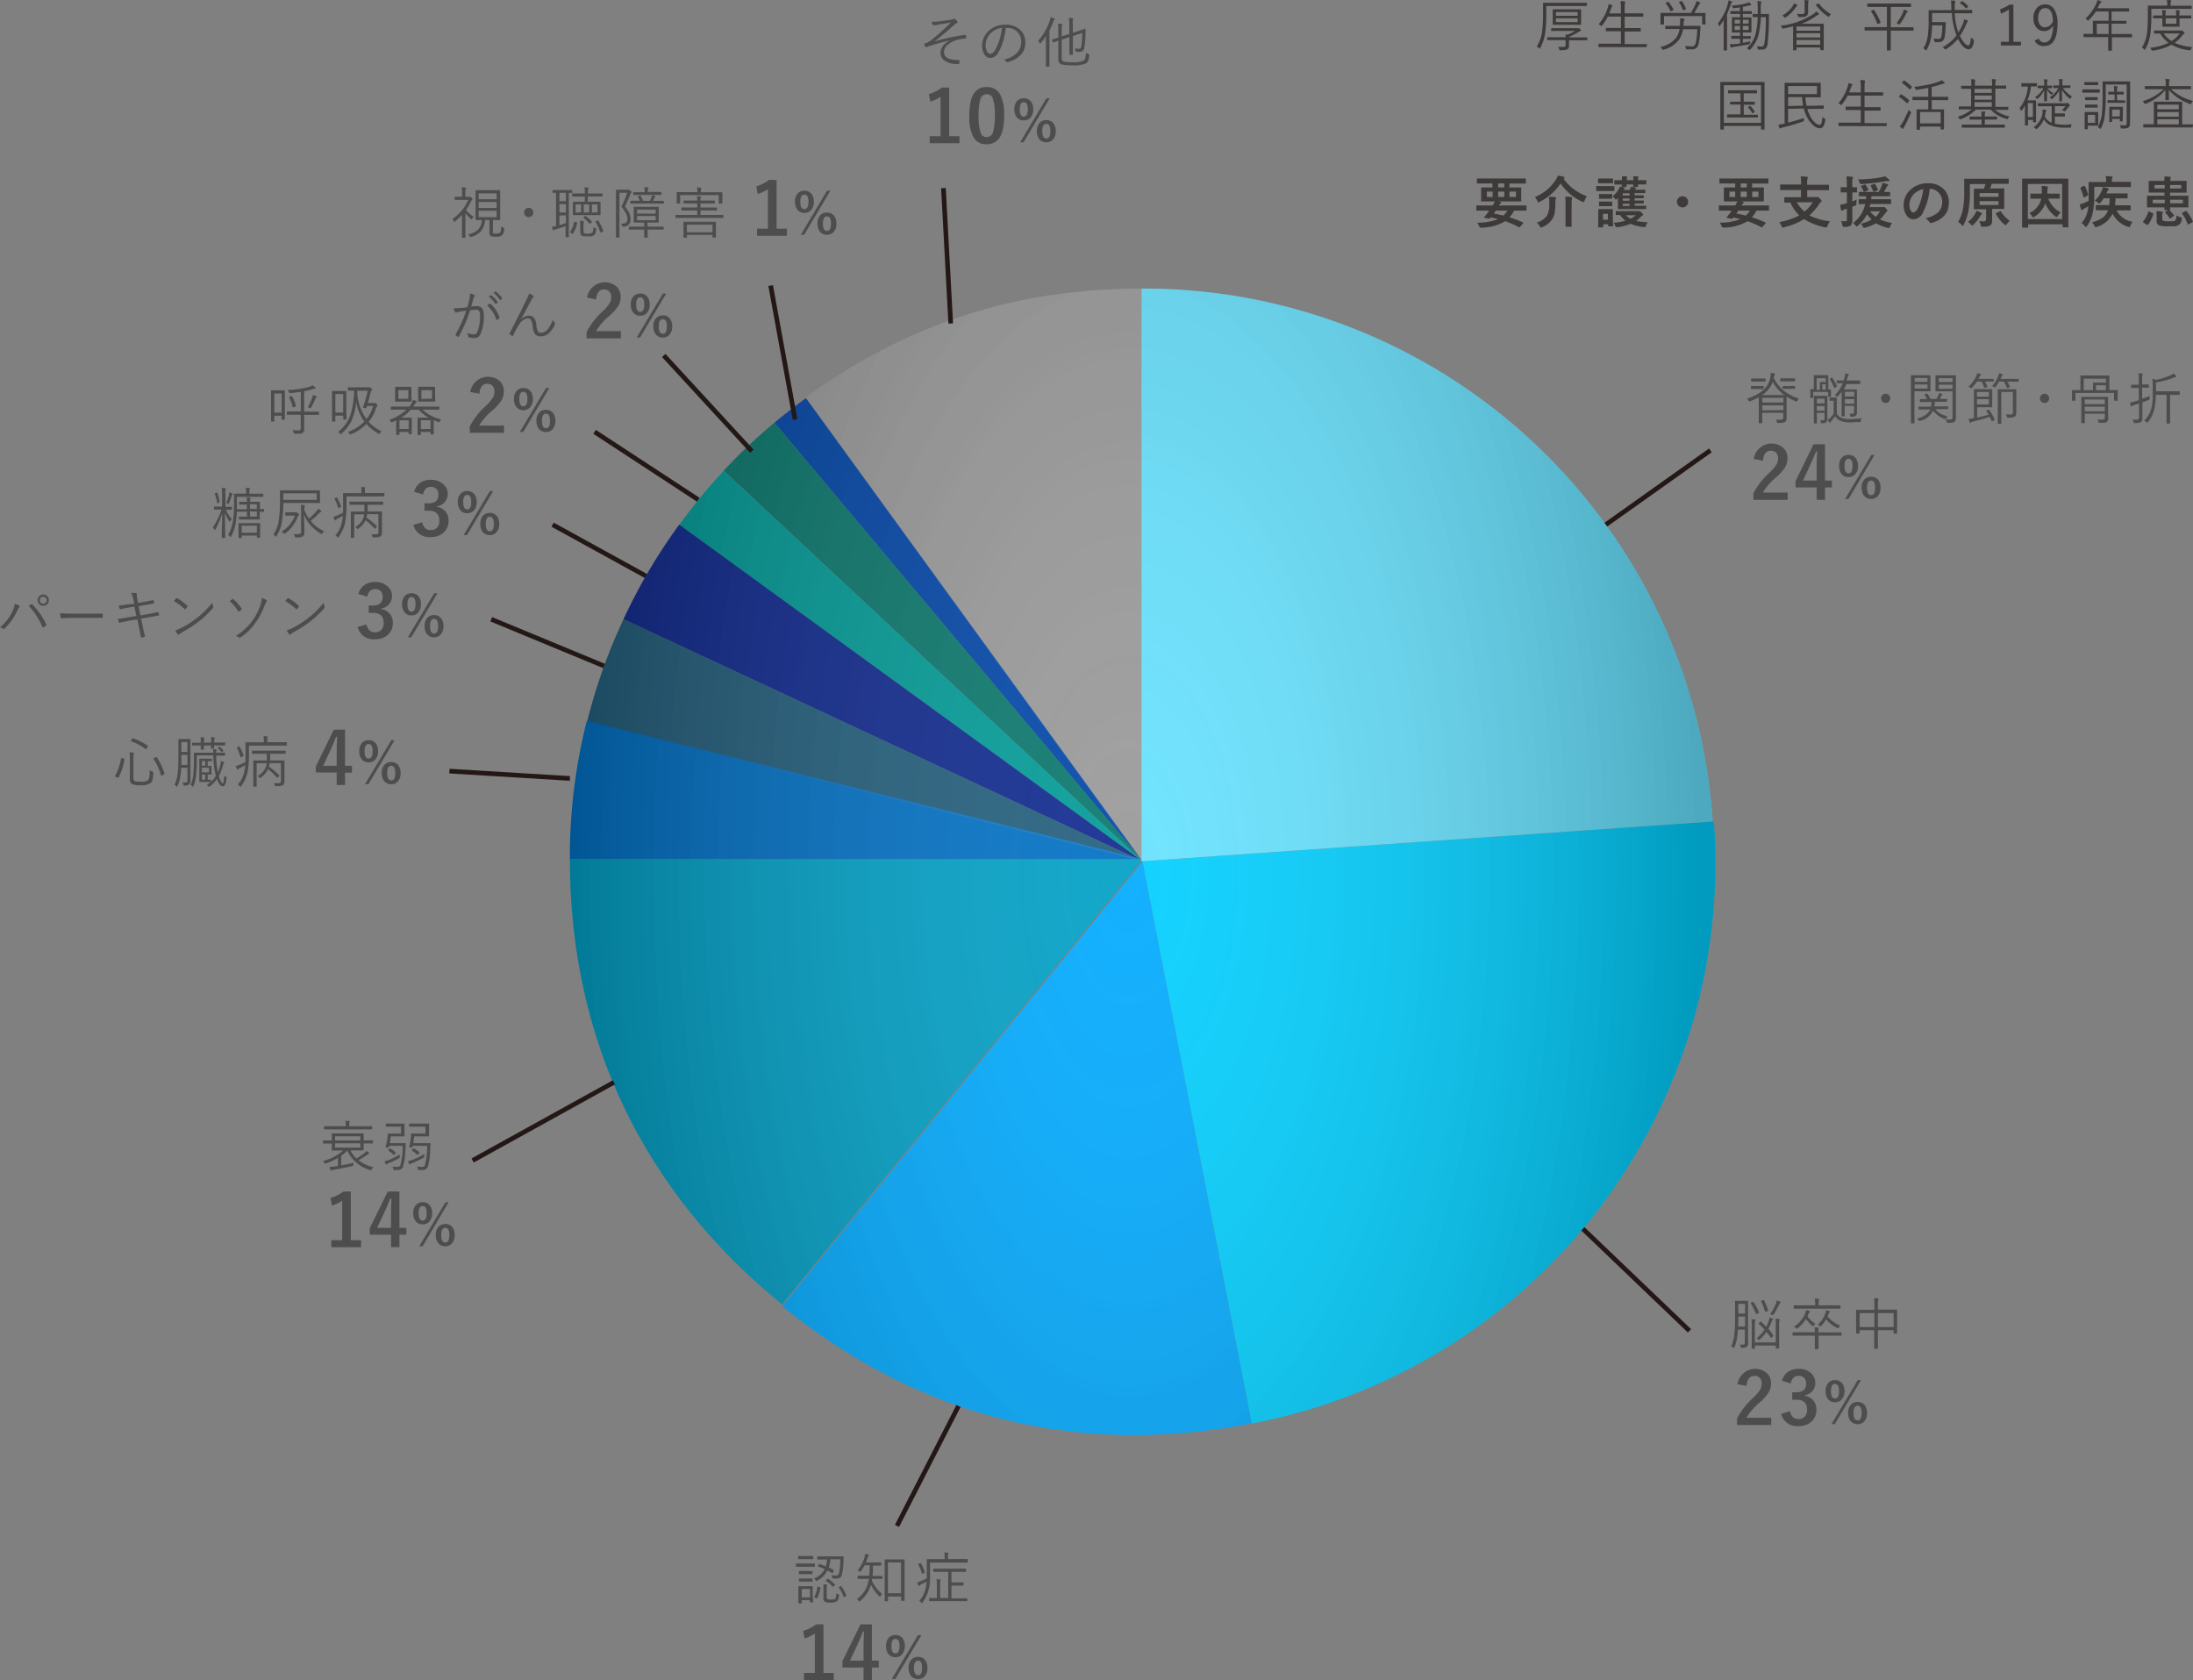 <svg xmlns="http://www.w3.org/2000/svg" xmlns:xlink="http://www.w3.org/1999/xlink" viewBox="0 0 472.17 361.69"><rect x="0" y="0" width="472.17" height="361.69" fill="#808080" stroke="none"/><defs><style>.cls-1{isolation:isolate;}.cls-2{fill:#999;}.cls-3{fill:#0045a8;}.cls-4{fill:#08776c;}.cls-5{fill:#009b97;}.cls-6{fill:#0f298f;}.cls-7{fill:#225e7c;}.cls-8{fill:#0070c4;}.cls-9{fill:#00a0c6;}.cls-10{fill:#0af;}.cls-11{fill:#00cfff;}.cls-12{fill:#66e2ff;}.cls-13{opacity:0.25;mix-blend-mode:soft-light;}.cls-14{fill:url(#radial-gradient);}.cls-15{fill:#3e3a39;}.cls-16{fill:#4d4d4d;}.cls-17{fill:#fff;}.cls-17,.cls-18{stroke:#231815;stroke-miterlimit:10;}.cls-18{fill:none;}</style><radialGradient id="radial-gradient" cx="-659.24" cy="-1660.41" r="130.45" gradientTransform="translate(869.32 3325.97) scale(0.95 1.89)" gradientUnits="userSpaceOnUse"><stop offset="0" stop-color="#fff" stop-opacity="0.3"/><stop offset="0.99"/></radialGradient></defs><title>chart B</title><g class="cls-1"><g id="レイヤー_2" data-name="レイヤー 2"><g id="tokucho"><g id="chart_B" data-name="chart B"><path class="cls-2" d="M245.76,185.43,173.29,85.68c22-16,45.47-23.55,72.47-23.55Z"/><path class="cls-3" d="M246,185.43,166.75,91c2.08-1.75,4.57-3.69,6.78-5.29Z"/><path class="cls-4" d="M246,185.43l-90.18-84.09A113.94,113.94,0,0,1,166.75,91Z"/><path class="cls-5" d="M246,185.43,146.25,113a114.34,114.34,0,0,1,9.57-11.61Z"/><path class="cls-6" d="M246,185.43,134.25,133.32a119.68,119.68,0,0,1,12-20.37Z"/><path class="cls-7" d="M246,185.43,126.36,155.6a119.46,119.46,0,0,1,7.89-22.28Z"/><path class="cls-8" d="M246,185H122.7a118.91,118.91,0,0,1,3.66-29.83Z"/><path class="cls-9" d="M246,185l-77.59,95.82C138.77,256.83,122.7,224,122.7,185Z"/><path class="cls-10" d="M246,185.43l23.53,121c-37.44,7.28-71.49-1.21-101.12-25.21Z"/><path class="cls-11" d="M246,185.43l123-8.6a122.77,122.77,0,0,1-99.47,129.63Z"/><path class="cls-12" d="M245.76,185.43V62.13a122.71,122.71,0,0,1,123,114.7Z"/><g class="cls-13"><path class="cls-14" d="M245.76,185.43,173.29,85.68c22-16,45.47-23.55,72.47-23.55Z"/><path class="cls-14" d="M246,185.43,166.75,91c2.08-1.75,4.57-3.69,6.78-5.29Z"/><path class="cls-14" d="M246,185.43l-90.18-84.09A113.94,113.94,0,0,1,166.75,91Z"/><path class="cls-14" d="M246,185.43,146.25,113a114.34,114.34,0,0,1,9.57-11.61Z"/><path class="cls-14" d="M246,185.43,134.25,133.32a119.68,119.68,0,0,1,12-20.37Z"/><path class="cls-14" d="M246,185.43,126.36,155.6a119.46,119.46,0,0,1,7.89-22.28Z"/><path class="cls-14" d="M246,185H122.7a118.91,118.91,0,0,1,3.66-29.83Z"/><path class="cls-14" d="M246,185l-77.59,95.82C138.77,256.83,122.7,224,122.7,185Z"/><path class="cls-14" d="M246,185.43l23.53,121c-37.44,7.28-71.49-1.21-101.12-25.21Z"/><path class="cls-14" d="M246,185.43l123-8.6a122.77,122.77,0,0,1-99.47,129.63Z"/><path class="cls-14" d="M245.76,185.43V62.13a122.71,122.71,0,0,1,123,114.7Z"/></g><path class="cls-15" d="M341.68,1.19c0,.06,0,.09-.1.09l-1.66,0h-7V3.12a27.77,27.77,0,0,1-.26,4.12,10,10,0,0,1-1.05,3.1q-.07.15-.12.15s-.08-.05-.16-.14a1.41,1.41,0,0,0-.46-.35A7.42,7.42,0,0,0,332,7a27.6,27.6,0,0,0,.23-3.85l0-2.45a.09.09,0,0,1,.1-.1L334,.6h5.93l1.66,0a.09.09,0,0,1,.1.1Zm.07,7.38c0,.06,0,.1-.09.1l-1.68,0h-2.16V9.89a.82.82,0,0,1-.31.7,3.32,3.32,0,0,1-1.53.21.45.45,0,0,1-.21,0,.44.44,0,0,1-.06-.18,1.25,1.25,0,0,0-.22-.52c.44,0,.8,0,1.07,0A.61.61,0,0,0,337,10a.67.67,0,0,0,.09-.41V8.64H334.9l-1.68,0c-.06,0-.09,0-.09-.1V8.12c0-.07,0-.1.09-.1l1.68,0h2.21a4.29,4.29,0,0,0-.07-.62l.48.07a10.7,10.7,0,0,0,1.59-.81H335.7l-1.62,0c-.07,0-.1,0-.1-.09V6.18c0-.07,0-.11.1-.11l1.62,0h4.09l.12,0s.14,0,.27.17.24.23.24.3,0,.1-.14.12l-.34.19a21.11,21.11,0,0,1-2.09,1.08l0,.13H340l1.68,0c.06,0,.09,0,.09.1Zm-1.34-3.33c0,.07,0,.1-.09.1l-1.6,0H336l-1.58,0c-.07,0-.1,0-.1-.1l0-1V3.12l0-1c0-.07,0-.1.1-.1l1.58,0h2.73l1.6,0c.06,0,.09,0,.09.1l0,1V4.25Zm-.72-1.84V2.6H335v.8Zm0,1.36V3.94H335v.82Z"/><path class="cls-15" d="M354.52,10.05c0,.07,0,.1-.09.1l-1.58,0h-7l-1.59,0c-.06,0-.09,0-.09-.1V9.5c0-.06,0-.1.09-.1l1.59,0H349V6.73h-1.48l-1.68,0c-.06,0-.09,0-.09-.1V6.12c0-.07,0-.1.09-.1l1.68,0H349V3.57h-2.83a9.67,9.67,0,0,1-1.24,1.93c-.06.07-.11.1-.13.1s-.09,0-.19-.12a1.33,1.33,0,0,0-.42-.25,10,10,0,0,0,2-3.65,2.13,2.13,0,0,0,.13-.69,3.85,3.85,0,0,1,.73.21q.15,0,.15.12a.22.22,0,0,1-.1.17,1.07,1.07,0,0,0-.19.39c-.28.73-.43,1.1-.43,1.11H349v-1a9.54,9.54,0,0,0-.1-1.65c.28,0,.56,0,.84.07.1,0,.15,0,.15.1a.22.22,0,0,1,0,.1.49.49,0,0,0,0,.12,5.86,5.86,0,0,0-.08,1.24v1h2.22l1.69,0a.08.08,0,0,1,.09.09V3.5a.08.08,0,0,1-.09.09l-1.69,0h-2.22V6.05h1.67l1.68,0a.09.09,0,0,1,.1.1v.54a.09.09,0,0,1-.1.1l-1.68,0h-1.67v2.7h3.14l1.58,0c.06,0,.09,0,.09.1Z"/><path class="cls-15" d="M366.13,5.67l-.06,1a15.75,15.75,0,0,1-.36,2.83,1.38,1.38,0,0,1-1.49,1.12c-.36,0-.71,0-1,0a.48.48,0,0,1-.21,0s0-.06,0-.14a1.71,1.71,0,0,0-.21-.6,9.56,9.56,0,0,0,1.47.11.79.79,0,0,0,.62-.25,1.42,1.42,0,0,0,.25-.64,15.69,15.69,0,0,0,.29-2.81h-3.07a5.42,5.42,0,0,1-.84,2.23,6.11,6.11,0,0,1-3.33,2.18l-.18,0c-.05,0-.11-.06-.18-.19a1.29,1.29,0,0,0-.36-.41,5.69,5.69,0,0,0,3.45-2,4.73,4.73,0,0,0,.71-1.86h-1.31l-1.68,0c-.07,0-.1,0-.1-.09V5.66c0-.06,0-.09.1-.09l1.68,0h1.41l0-.49c0-.27,0-.47,0-.6a3.13,3.13,0,0,0,0-.56c.25,0,.51.06.77.1s.2.08.2.14a.44.44,0,0,1-.07.2,1.35,1.35,0,0,0-.14.6,4,4,0,0,1-.06.61h2l1.69,0C366.1,5.57,366.13,5.6,366.13,5.67Zm1.1-.48a.08.08,0,0,1-.09.09h-.56a.08.08,0,0,1-.09-.09V3.46h-8.22V5.19c0,.06,0,.09-.1.09h-.56a.08.08,0,0,1-.09-.09l0-1.26v-.4l0-.65c0-.07,0-.1.09-.1l1.67,0h4.82a21.66,21.66,0,0,0,1-2,2.25,2.25,0,0,0,.15-.54,3.82,3.82,0,0,1,.71.26c.09,0,.14.09.14.14a.21.21,0,0,1-.09.13,1,1,0,0,0-.22.26c-.32.6-.66,1.18-1,1.76h.64l1.67,0c.06,0,.09,0,.09.1l0,.58v.47ZM360.34,2.1a.11.11,0,0,1,0,0s0,.06-.13.11l-.34.18-.15.05s-.05,0-.07-.08a6.77,6.77,0,0,0-1-1.64.15.15,0,0,1,0-.06s0-.07.11-.1l.34-.16a.24.24,0,0,1,.12,0s.05,0,.08.06A9,9,0,0,1,360.34,2.1ZM363,1.87a.17.17,0,0,1,0,.07s0,.05-.12.09l-.35.16-.15,0s0,0-.06-.07A6.59,6.59,0,0,0,361.5.5a.15.15,0,0,1,0-.06s0-.06.14-.09l.32-.13.1,0s.05,0,.08.06A7.29,7.29,0,0,1,363,1.87Z"/><path class="cls-15" d="M372.94.46s0,.09-.11.16a1.08,1.08,0,0,0-.23.46c-.3.84-.54,1.49-.75,2V8.91l0,1.85c0,.07,0,.1-.1.1h-.54a.09.09,0,0,1-.1-.1l0-1.85v-3c0-.32,0-.85,0-1.58a11.75,11.75,0,0,1-.8,1.19c-.06.07-.1.11-.14.11s-.05,0-.09-.13A2.4,2.4,0,0,0,369.9,5,11.6,11.6,0,0,0,372,.89a4,4,0,0,0,.17-.82,5.75,5.75,0,0,1,.68.24C372.89.35,372.94.4,372.94.46Zm4.25,2.45c0,.06,0,.09-.08.09l-1.35,0h-.51v.75h.46l1.28,0c.07,0,.11,0,.11.09l0,1V5.9l0,1c0,.06,0,.09-.11.09l-1.28,0h-.46v.78h.35l1.26,0a.08.08,0,0,1,.09.09v.41a.08.08,0,0,1-.09.09l-1.26,0h-.35v.86c.67-.11,1.21-.22,1.61-.32l-.07.36a.46.46,0,0,1-.07.23.52.52,0,0,1-.21.06c-.75.16-1.79.34-3.12.53a1.47,1.47,0,0,0-.52.13.29.29,0,0,1-.16.06s-.07,0-.1-.16a5.11,5.11,0,0,1-.15-.62h.23c.25,0,.54,0,.88,0s.63-.07,1.08-.14v-1h-.54l-1.26,0c-.07,0-.1,0-.1-.09V7.81c0-.06,0-.09.1-.09l1.26,0h.54V7h-.39L373,7c-.06,0-.1,0-.1-.09l0-1V4.8l0-1c0-.06,0-.09.1-.09l1.28,0h.39V3H374l-1.35,0a.08.08,0,0,1-.09-.09V2.48a.08.08,0,0,1,.09-.09l1.35,0h.61V1.59c-.41.07-.83.13-1.25.17l-.11,0c-.06,0-.13-.06-.19-.18a1.61,1.61,0,0,0-.26-.38A14.35,14.35,0,0,0,376.07.7a2.32,2.32,0,0,0,.49-.22,3.28,3.28,0,0,1,.42.41.25.25,0,0,1,.07.16c0,.06-.05.09-.16.09a1.2,1.2,0,0,0-.33.05c-.39.1-.83.2-1.31.29v.93h.51l1.35,0c.05,0,.08,0,.08.09Zm-2.54,2.16V4.25h-1.16v.82Zm0,1.38V5.58h-1.16v.87Zm1.84-1.38V4.25h-1.24v.82Zm0,1.38V5.58h-1.24v.87Zm4.38-3.33c0,.25,0,.6,0,1.07a45.64,45.64,0,0,1-.3,5.28,1.68,1.68,0,0,1-.4.95,1.09,1.09,0,0,1-.77.26c-.26,0-.51,0-.76,0-.09,0-.14,0-.16-.06a1,1,0,0,1-.05-.21,1.34,1.34,0,0,0-.15-.49,5.48,5.48,0,0,0,1,.11.47.47,0,0,0,.45-.24,1.68,1.68,0,0,0,.19-.6,41.5,41.5,0,0,0,.27-5.5h-1.05a22.74,22.74,0,0,1-.39,3.28,7.11,7.11,0,0,1-1.93,3.71c-.06.07-.11.1-.13.1s-.08,0-.15-.12a2.16,2.16,0,0,0-.43-.29,6.25,6.25,0,0,0,2-3.62,19.69,19.69,0,0,0,.35-3.06l-1,0c-.06,0-.09,0-.09-.1V3.11c0-.07,0-.1.09-.1l1,0c0-.56,0-1,0-1.3a9.72,9.72,0,0,0-.09-1.48,4.86,4.86,0,0,1,.73.08q.15,0,.15.12a1.23,1.23,0,0,1-.07.25,4.46,4.46,0,0,0-.08,1.12c0,.26,0,.66,0,1.21h.49l1.11,0A.1.1,0,0,1,380.87,3.12Z"/><path class="cls-15" d="M392.66,10.71c0,.06,0,.09-.1.09H392a.08.08,0,0,1-.09-.09v-.49H386.8v.52c0,.06,0,.09-.1.09h-.55a.08.08,0,0,1-.09-.09l0-2.48V5.66c-.55.16-1.25.32-2.08.49l-.14,0c-.07,0-.13-.07-.19-.21a1.64,1.64,0,0,0-.29-.41A15.7,15.7,0,0,0,390.46,3a2.52,2.52,0,0,0,.57-.56,4.42,4.42,0,0,1,.52.43c.08.07.11.12.11.17s-.05.1-.15.14a3.51,3.51,0,0,0-.6.34,13.47,13.47,0,0,1-3,1.59h3l1.66,0c.07,0,.1,0,.1.1l0,1.77V8.27ZM387,1.14c0,.05-.05.11-.14.17a2.05,2.05,0,0,0-.25.31,8.14,8.14,0,0,1-2.11,2.11.46.46,0,0,1-.18.09s-.1,0-.18-.15a1.51,1.51,0,0,0-.4-.32,6.75,6.75,0,0,0,2.06-1.8,2.94,2.94,0,0,0,.44-.83,5.16,5.16,0,0,1,.65.29A.16.16,0,0,1,387,1.14Zm4.91,5.47V5.7H386.8v.91Zm0,1.46V7.15H386.8v.92Zm0,1.56v-1H386.8v1ZM389.42.19a.66.66,0,0,1-.07.23,2.24,2.24,0,0,0-.05.59v.65l0,1a.9.9,0,0,1-.33.77,2.22,2.22,0,0,1-1.2.23h-.36a.4.4,0,0,1-.21,0,.5.5,0,0,1-.08-.19,3.18,3.18,0,0,0-.21-.51,8.27,8.27,0,0,0,1,.08.68.68,0,0,0,.54-.16.55.55,0,0,0,.1-.39V1.1A5.65,5.65,0,0,0,388.51,0l.75.06C389.37.11,389.42.14,389.42.19Zm4.83,2.87a1.67,1.67,0,0,0-.36.39c-.08.11-.14.17-.17.17a.34.34,0,0,1-.17-.09A10.35,10.35,0,0,1,391,1.13a.2.2,0,0,1,0-.08s0-.07.12-.11l.28-.16a.24.24,0,0,1,.13-.05.09.09,0,0,1,.07,0A8.17,8.17,0,0,0,394.25,3.06Z"/><path class="cls-15" d="M412,6.5a.09.09,0,0,1-.1.1l-1.57,0H407.1v2.9l0,1.27a.08.08,0,0,1-.09.09h-.64c-.07,0-.1,0-.1-.09l0-1.27V6.57h-3.16l-1.56,0c-.06,0-.09,0-.09-.1V5.94c0-.07,0-.1.09-.1l1.56,0h3.16V1.48h-2.49l-1.66,0a.08.08,0,0,1-.09-.09V.85a.08.08,0,0,1,.09-.09l1.66,0h5.94l1.64,0c.07,0,.1,0,.1.09v.56c0,.06,0,.09-.1.09l-1.64,0H407.1V5.87h3.25l1.57,0a.09.09,0,0,1,.1.1ZM404.9,4.83l0,.06s0,.06-.11.09l-.41.17-.15,0s-.05,0-.07-.09a11.93,11.93,0,0,0-1.3-2.6l0-.06s0-.07.14-.11l.34-.18a.22.22,0,0,1,.1,0s0,0,.07.07A11.78,11.78,0,0,1,404.9,4.83Zm5.85-2.36s0,.08-.11.14a1.17,1.17,0,0,0-.22.33,13.85,13.85,0,0,1-1.31,2.18c-.08.11-.13.16-.16.16l-.18-.09a1.37,1.37,0,0,0-.44-.21,10.85,10.85,0,0,0,1.42-2.34,2.63,2.63,0,0,0,.18-.6,5.62,5.62,0,0,1,.71.3C410.71,2.38,410.75,2.42,410.75,2.47Z"/><path class="cls-15" d="M425,8.75c-.12,1.24-.51,1.87-1.16,1.87s-1.52-.76-2.28-2.26a9.92,9.92,0,0,1-2.57,2.22.59.59,0,0,1-.17.07s-.12-.06-.21-.17a1.29,1.29,0,0,0-.36-.31,9.19,9.19,0,0,0,3-2.55,15.8,15.8,0,0,1-1-4.81H416V4.76h1.84l1,0a.1.1,0,0,1,.11.11l-.07,1.25a13.34,13.34,0,0,1-.2,1.94,1.14,1.14,0,0,1-1.21,1,5.35,5.35,0,0,1-.76,0q-.15,0-.18-.06a.68.68,0,0,1-.06-.22,1.83,1.83,0,0,0-.19-.51,7.62,7.62,0,0,0,1.1.11.56.56,0,0,0,.41-.13.83.83,0,0,0,.23-.48,15.28,15.28,0,0,0,.18-2.32H416a15,15,0,0,1-.17,2.26,8.39,8.39,0,0,1-1,3c-.07.11-.12.16-.14.16s-.08,0-.15-.13a1.67,1.67,0,0,0-.44-.34,6.63,6.63,0,0,0,1-2.94,22,22,0,0,0,.15-2.78l0-2.38a.1.1,0,0,1,.11-.11l1.68,0h3.1V1.56c0-.7-.05-1.19-.09-1.46a7.23,7.23,0,0,1,.79.07c.1,0,.16.06.16.12a.33.33,0,0,1-.06.19,3.14,3.14,0,0,0-.07.8v.25l0,.61h2l1.67,0c.06,0,.09,0,.09.1v.52c0,.06,0,.1-.09.1l-1.67,0h-2a14.68,14.68,0,0,0,.77,4.13,11.57,11.57,0,0,0,.94-1.77,4.45,4.45,0,0,0,.32-1.07,3,3,0,0,1,.67.24c.1,0,.15.11.15.16s-.05.11-.15.23a5.77,5.77,0,0,0-.29.57A12.85,12.85,0,0,1,422,7.71a5.88,5.88,0,0,0,1,1.59c.31.33.56.49.78.49s.53-.57.57-1.72a2.05,2.05,0,0,0,.42.32c.14.08.22.16.22.23A1.05,1.05,0,0,1,425,8.75Zm-1.22-7.43s0,.05,0,.07,0,.07-.09.12l-.25.21a.27.27,0,0,1-.15.08.1.1,0,0,1-.08-.05,4.67,4.67,0,0,0-1.11-1S422,.64,422,.62s0-.07.09-.12l.24-.18a.31.31,0,0,1,.12-.06l.08,0A5.59,5.59,0,0,1,423.73,1.32Z"/><path class="cls-15" d="M433.5,1V9h1.63v.8H430.8V9h1.74V2.05a8.19,8.19,0,0,1-1.73.87L430.64,2a7.83,7.83,0,0,0,2-1Z"/><path class="cls-15" d="M439,8.31a1.16,1.16,0,0,0,1.11.84,1.53,1.53,0,0,0,1.44-.94,6.88,6.88,0,0,0,.48-2.73,2.13,2.13,0,0,1-3.63.37,3,3,0,0,1-.59-1.91,3.22,3.22,0,0,1,.78-2.28,2.28,2.28,0,0,1,1.7-.71,2.24,2.24,0,0,1,2.05,1.12A5.7,5.7,0,0,1,443,5c0,3.27-.95,4.91-2.87,4.91a2.08,2.08,0,0,1-2.07-1.19Zm3-3.73c0-1.88-.58-2.83-1.66-2.83a1.29,1.29,0,0,0-1.16.66,2.83,2.83,0,0,0-.35,1.52,2.18,2.18,0,0,0,.47,1.5,1.25,1.25,0,0,0,1,.45A1.91,1.91,0,0,0,442,4.58Z"/><path class="cls-15" d="M459.07,7.93c0,.07,0,.1-.09.1l-1.57,0h-2.7v.81l0,2a.07.07,0,0,1-.08.08H454c-.07,0-.1,0-.1-.08l0-2V8h-3.64l-1.58,0c-.06,0-.09,0-.09-.1V7.39c0-.06,0-.1.09-.1l1.58,0h.35V5.56l0-1a.08.08,0,0,1,.09-.09l1.69,0H454v-2h-2.73a12.19,12.19,0,0,1-1.53,1.86c-.07.09-.13.13-.16.13s-.08,0-.16-.14A1.2,1.2,0,0,0,449,4,9.62,9.62,0,0,0,451.32.83a3.42,3.42,0,0,0,.26-.79c.2,0,.45.12.74.22a.18.18,0,0,1,.12.16.26.26,0,0,1-.11.17A1.05,1.05,0,0,0,452,1c-.18.35-.31.61-.41.78h5.05l1.67,0c.07,0,.1,0,.1.09v.52c0,.06,0,.09-.1.09l-1.67,0h-2v2h1.45l1.66,0a.08.08,0,0,1,.09.09V5c0,.07,0,.1-.09.1l-1.66,0h-1.45V7.32h2.7l1.57,0c.06,0,.09,0,.09.1ZM454,7.32V5.1h-2.55V7.32Z"/><path class="cls-15" d="M471.9,1.8c0,.07,0,.1-.09.1l-1.66,0H463.2V3.81A28.62,28.62,0,0,1,463,7.18a9.06,9.06,0,0,1-1.09,3.4c-.05.1-.09.15-.13.15s-.08,0-.15-.12a1.35,1.35,0,0,0-.47-.36,7.58,7.58,0,0,0,1.13-3.35,27.74,27.74,0,0,0,.15-3.18l0-2.41c0-.07,0-.1.1-.1l1.68,0h2.41V1a4,4,0,0,0-.09-1c.3,0,.57,0,.79.06s.15,0,.15.1a.65.65,0,0,1-.06.23,1.7,1.7,0,0,0-.07.57v.28h2.8l1.66,0c.06,0,.09,0,.09.1Zm.12,8.34a1.21,1.21,0,0,0-.27.46c-.05.14-.11.22-.19.22l-.13,0a10.24,10.24,0,0,1-3.9-1.19,11.28,11.28,0,0,1-4,1.26h-.14c-.08,0-.14-.07-.19-.2a.85.85,0,0,0-.3-.4,11.67,11.67,0,0,0,4-1.08,6.5,6.5,0,0,1-1.8-2h-1.22a.09.09,0,0,1-.1-.1V6.67a.09.09,0,0,1,.1-.1l1.62,0h3.95a.54.54,0,0,0,.22,0l.1,0q.09,0,.33.21c.17.16.25.27.25.33a.17.17,0,0,1-.1.15,1.1,1.1,0,0,0-.34.33,7.57,7.57,0,0,1-1.7,1.64A11.82,11.82,0,0,0,472,10.14Zm-.23-6.27a.09.09,0,0,1-.1.1l-1.7,0h-.72v.57l0,1.13a.08.08,0,0,1-.09.09l-1.16,0h-1.2l-1.13,0q-.12,0-.12-.09l0-1.13V3.94h-.3l-1.59,0c-.07,0-.1,0-.1-.1V3.42c0-.07,0-.1.1-.1l1.59,0h.3a7.24,7.24,0,0,0-.07-1.15,5.43,5.43,0,0,1,.73.08c.09,0,.13,0,.13.08a1.25,1.25,0,0,1-.06.21,3,3,0,0,0-.06.78h2.3a7,7,0,0,0-.07-1.15,5.43,5.43,0,0,1,.73.08c.09,0,.14,0,.14.08a1.25,1.25,0,0,1-.06.21,2.79,2.79,0,0,0-.06.78H470l1.7,0a.09.09,0,0,1,.1.1ZM469.31,7.2h-3.46a5.93,5.93,0,0,0,1.7,1.62A6.1,6.1,0,0,0,469.31,7.2Zm-.72-2.09V3.94h-2.3V5.11Z"/><path class="cls-15" d="M379.92,27.8a.08.08,0,0,1-.09.09h-.58a.08.08,0,0,1-.09-.09v-.69h-8v.69c0,.06,0,.09-.1.09h-.57a.08.08,0,0,1-.09-.09l0-4.47v-2.4l0-3.2a.08.08,0,0,1,.09-.09l1.67,0h6l1.67,0a.08.08,0,0,1,.09.09l0,2.85v2.75Zm-.76-1.34V18.34h-8v8.12Zm-.66-1.26c0,.06,0,.09-.1.09l-1.62,0h-3.22l-1.6,0q-.12,0-.12-.09v-.48c0-.07,0-.1.12-.1l1.6,0h1.18V22.5h-.69l-1.46,0a.08.08,0,0,1-.09-.09V22c0-.07,0-.1.09-.1l1.46,0h.69V20.09h-1l-1.58,0a.09.09,0,0,1-.1-.1v-.47c0-.06,0-.09.1-.09l1.58,0h2.89l1.58,0a.08.08,0,0,1,.09.09V20c0,.07,0,.1-.09.1l-1.58,0h-1.19V21.9h.84l1.45,0c.07,0,.1,0,.1.1v.46c0,.06,0,.09-.1.09l-1.45,0h-.84v2.15h1.33l1.62,0a.09.09,0,0,1,.1.1ZM377.8,24l0,.06s0,.06-.1.11l-.24.16c-.06,0-.1.08-.13.08s-.06,0-.08-.08a6,6,0,0,0-.88-1.18.15.15,0,0,1,0-.06s0-.06.11-.11l.2-.15.1-.05s.05,0,.1.07A5.58,5.58,0,0,1,377.8,24Z"/><path class="cls-15" d="M393,25.76a3.35,3.35,0,0,1-.45,1.48.91.91,0,0,1-.76.38,2.21,2.21,0,0,1-1.4-.66,5.8,5.8,0,0,1-1.25-1.61,9.92,9.92,0,0,1-.78-2l-3.37.09V26.4c1.24-.31,2.4-.66,3.49-1a1.87,1.87,0,0,0-.09.45.52.52,0,0,1-.07.24.36.36,0,0,1-.19.09,41.87,41.87,0,0,1-4.28,1.25,1.1,1.1,0,0,0-.4.15.32.32,0,0,1-.2.08s-.09-.05-.14-.15a5.78,5.78,0,0,1-.17-.71,7.29,7.29,0,0,0,1.13-.16l.17,0V20l0-2.07c0-.07,0-.1.09-.1l1.81,0h4l1.79,0c.06,0,.09,0,.09.1l0,1v.92l0,1c0,.06,0,.1-.09.1l-1.79,0H388.7a14,14,0,0,0,.27,1.82l1.9,0,1.31-.06.29,0h.09a.09.09,0,0,1,.1.1l0,.53c0,.06,0,.09-.1.09h-.29l-1.4,0-1.74.05a7.56,7.56,0,0,0,.62,1.53,4.37,4.37,0,0,0,1.1,1.44,1.55,1.55,0,0,0,.92.45q.52,0,.6-1.74a1.45,1.45,0,0,0,.44.33c.14.08.21.16.21.23A.76.76,0,0,1,393,25.76Zm-1.78-5.5V18.52H385v1.74Zm-3,2.48A16.24,16.24,0,0,1,388,20.9H385v1.94Z"/><path class="cls-15" d="M406.2,27.05c0,.07,0,.1-.09.1l-1.58,0h-7l-1.59,0c-.06,0-.09,0-.09-.1V26.5c0-.06,0-.1.09-.1l1.59,0h3.11v-2.7h-1.48l-1.68,0c-.06,0-.09,0-.09-.1v-.54c0-.07,0-.1.09-.1l1.68,0h1.48V20.57h-2.83a9.67,9.67,0,0,1-1.24,1.93c-.06.07-.11.1-.13.1s-.09,0-.19-.12a1.33,1.33,0,0,0-.42-.25,10,10,0,0,0,2-3.65,2.13,2.13,0,0,0,.13-.69,3.85,3.85,0,0,1,.73.21q.15,0,.15.12a.22.22,0,0,1-.1.17,1.07,1.07,0,0,0-.19.39c-.28.73-.43,1.1-.43,1.11h2.52v-1a9.54,9.54,0,0,0-.1-1.65c.28,0,.56,0,.84.07.1,0,.15,0,.15.1a.22.22,0,0,1,0,.1.49.49,0,0,0,0,.12,5.86,5.86,0,0,0-.08,1.24v1h2.22l1.69,0a.08.08,0,0,1,.09.09v.54a.08.08,0,0,1-.09.09l-1.69,0h-2.22v2.48h1.67l1.68,0c.07,0,.1,0,.1.1v.54a.09.09,0,0,1-.1.1l-1.68,0h-1.67v2.7h3.14l1.58,0c.06,0,.09,0,.09.1Z"/><path class="cls-15" d="M411.06,21.59a.13.13,0,0,1,0,.07.4.4,0,0,1-.07.13l-.24.33c0,.08-.09.11-.12.11a.13.13,0,0,1-.07,0,9.44,9.44,0,0,0-1.65-1.35s-.06,0-.06-.06a.26.26,0,0,1,.07-.12l.23-.3c0-.06.07-.09.1-.09l.08,0A8.67,8.67,0,0,1,411.06,21.59Zm.35,2.79c-.39.91-.83,1.82-1.31,2.73a3.48,3.48,0,0,0-.26.5c0,.08-.06.12-.13.12a.23.23,0,0,1-.15-.07,5.75,5.75,0,0,1-.54-.44,5.32,5.32,0,0,0,.68-.93c.44-.83.86-1.71,1.26-2.65a2.94,2.94,0,0,0,.34.36c.11.09.17.15.17.19A1,1,0,0,1,411.41,24.38Zm.21-5.73s.05.05.05.07,0,.07-.07.13l-.26.32c0,.07-.09.1-.12.1a.07.07,0,0,1-.06,0,9.36,9.36,0,0,0-1.61-1.38s-.06-.05-.06-.06,0-.06.08-.12l.26-.3c.05-.05.09-.08.11-.08l.07,0A9.26,9.26,0,0,1,411.62,18.65Zm7.86,2.8c0,.07,0,.1-.09.1l-1.68,0h-1.79v2h1l1.55,0c.06,0,.09,0,.09.1l0,1.13v1l0,2c0,.05,0,.08-.09.08h-.56c-.06,0-.09,0-.09-.08v-.53h-4.43v.59c0,.06,0,.1-.09.1h-.53a.1.1,0,0,1-.11-.1l0-2v-.92l0-1.27c0-.07,0-.1.1-.1l1.57,0h.84v-2h-1.62l-1.69,0c-.07,0-.1,0-.1-.1v-.52c0-.06,0-.09.1-.09l1.69,0h1.62V18.92c-.67.14-1.48.28-2.44.42l-.15,0q-.12,0-.18-.21a1.18,1.18,0,0,0-.24-.43c1.05-.12,2.11-.29,3.17-.52a16,16,0,0,0,2.13-.61,3.21,3.21,0,0,0,.62-.31,5.73,5.73,0,0,1,.52.44.28.28,0,0,1,.09.17c0,.07,0,.11-.14.12a2.1,2.1,0,0,0-.45.11,22.69,22.69,0,0,1-2.2.63v2.11h1.79l1.68,0a.08.08,0,0,1,.09.09Zm-1.64,5.1V24.11h-4.43v2.44Z"/><path class="cls-15" d="M432.66,25.05a1.4,1.4,0,0,0-.31.43c-.05.12-.11.18-.16.18l-.17-.05a8.6,8.6,0,0,1-2.08-.9,7.09,7.09,0,0,1-1.31-1.11h-3.22a8.86,8.86,0,0,1-3.22,2.07.48.48,0,0,1-.18,0c-.05,0-.1,0-.17-.15a1.59,1.59,0,0,0-.32-.39,8.46,8.46,0,0,0,3-1.58h-1.13l-1.57,0c-.05,0-.08,0-.08-.1v-.45c0-.06,0-.09.08-.09l1.57,0h1V19.13H424l-1.64,0a.09.09,0,0,1-.1-.1v-.47c0-.06,0-.09.1-.09l1.64,0h.45v0a8.48,8.48,0,0,0-.08-1.42,6.88,6.88,0,0,1,.77.07c.09,0,.13.05.13.1a.35.35,0,0,1,0,.12.49.49,0,0,0,0,.1,4.88,4.88,0,0,0-.06,1v0h3.71v0a10.26,10.26,0,0,0-.07-1.42,6.88,6.88,0,0,1,.77.07c.09,0,.13.05.13.1a.87.87,0,0,1-.08.23,5.08,5.08,0,0,0-.05,1v0h.58l1.65,0a.08.08,0,0,1,.09.09v.47c0,.06,0,.1-.09.1l-1.65,0h-.58V23h1.13l1.57,0a.08.08,0,0,1,.09.09v.45c0,.07,0,.1-.09.1l-1.57,0h-1.23A7.08,7.08,0,0,0,432.66,25.05Zm-1,2.34c0,.07,0,.1-.1.1l-1.65,0h-5.76l-1.67,0a.09.09,0,0,1-.1-.1v-.48c0-.06,0-.09.1-.09l1.67,0h2.5V25.75h-.94l-1.55,0a.09.09,0,0,1-.1-.1v-.45a.09.09,0,0,1,.1-.1l1.55,0h.94v-.09a6,6,0,0,0-.07-1c.19,0,.44,0,.75,0,.08,0,.12.05.12.1s0,.07-.05.17a2.34,2.34,0,0,0-.06.68v.12h1l1.55,0c.07,0,.1,0,.1.1v.45a.09.09,0,0,1-.1.1l-1.55,0h-1v1.09h2.57l1.65,0c.07,0,.1,0,.1.09ZM428.85,20v-.88h-3.71V20Zm0,1.47v-.91h-3.71v.91Zm0,1.52V22h-3.71v1Z"/><path class="cls-15" d="M438.55,18.51c0,.07,0,.1-.09.1l-1.11,0h-.06a11.05,11.05,0,0,1-.77,3h1l.77,0c.06,0,.09,0,.09.1l0,1.39v1l0,2.13c0,.06,0,.1-.09.1h-.46a.09.09,0,0,1-.1-.1v-.41h-1.09v1.08c0,.07,0,.1-.1.1h-.45a.09.09,0,0,1-.1-.1l0-2.26V22.74c-.19.31-.4.63-.65,1-.06.08-.11.11-.14.11s-.07,0-.1-.11a1.51,1.51,0,0,0-.29-.45,8.33,8.33,0,0,0,1.81-4.66h-.24l-1.09,0c-.05,0-.08,0-.08-.1V18c0-.07,0-.1.08-.1l1.09,0h1l1.11,0c.06,0,.09,0,.09.1Zm-.85,6.68v-3h-1.09v3Zm8.37,1.57a1.66,1.66,0,0,0-.16.49c0,.13,0,.2-.08.23a.64.64,0,0,1-.2,0l-1.33,0a7.5,7.5,0,0,1-3.09-.64,2.64,2.64,0,0,1-1.13-1.16,5.2,5.2,0,0,1-1.47,2c-.08.07-.14.11-.18.11s-.08,0-.16-.12a1.52,1.52,0,0,0-.42-.27,4.5,4.5,0,0,0,1.45-1.62,3.81,3.81,0,0,0,.48-1.51,2.68,2.68,0,0,0,0-.46,2.18,2.18,0,0,0,0-.25l.61.09c.14,0,.21.07.21.13a.58.58,0,0,1-.08.19.56.56,0,0,0-.1.3,4.31,4.31,0,0,1-.16.77,2.67,2.67,0,0,0,1.48,1.38V22.88h-1.24l-1.67,0a.08.08,0,0,1-.09-.09v-.47c0-.06,0-.1.09-.1l1.67,0h4.3a.54.54,0,0,0,.22-.05l.12,0c.06,0,.16.06.3.19s.23.26.23.32a.12.12,0,0,1-.08.12,1.35,1.35,0,0,0-.27.31,6.38,6.38,0,0,1-.61.73c-.09.09-.14.13-.17.13a.43.43,0,0,1-.19-.09,1.85,1.85,0,0,0-.42-.17,4.79,4.79,0,0,0,.79-.86h-2.29v1.56h1.2l.87,0a.08.08,0,0,1,.09.09V25c0,.07,0,.1-.09.1l-.87,0h-1.2v1.56a12.67,12.67,0,0,0,2.56.19C445.4,26.8,445.75,26.79,446.07,26.76Zm-4-6.74a1.16,1.16,0,0,0-.26.28c-.05.07-.08.11-.11.11a.42.42,0,0,1-.14-.08,4,4,0,0,1-.83-1c0,.62,0,1.21,0,1.77l0,.6c0,.06,0,.09-.11.09h-.4c-.07,0-.1,0-.1-.09s0-.26,0-.73,0-1,0-1.55a5.37,5.37,0,0,1-1.33,1.78.57.57,0,0,1-.19.11s-.07,0-.14-.11a.92.92,0,0,0-.31-.28A5.73,5.73,0,0,0,440,19h-.19l-1,0c-.07,0-.1,0-.1-.09v-.37c0-.07,0-.1.1-.1l1,0h.33V18a4.45,4.45,0,0,0-.07-.92c.3,0,.52,0,.67.05s.12,0,.12.09a.84.84,0,0,1-.06.18,2.12,2.12,0,0,0-.05.6v.43h0l1,0c.06,0,.09,0,.09.1v.37a.08.08,0,0,1-.09.09l-.94,0A4.05,4.05,0,0,0,442.05,20Zm4.07.74a1.35,1.35,0,0,0-.32.42c-.05.08-.09.11-.11.11l-.15-.09a7,7,0,0,1-1.6-1.85q0,.9,0,1.77c0,.4,0,.6,0,.62s0,.09-.1.09h-.41c-.05,0-.08,0-.08-.09s0-.91,0-2.28a5.72,5.72,0,0,1-1.47,1.8.31.31,0,0,1-.15.09s-.07,0-.15-.13a1.18,1.18,0,0,0-.31-.26,5.82,5.82,0,0,0,1.9-2l-1,0a.08.08,0,0,1-.09-.09v-.37c0-.07,0-.1.09-.1l1.13,0h.05V18a4.78,4.78,0,0,0-.07-1l.66.05c.08,0,.12.05.12.1a.26.26,0,0,1,0,.11l0,.09a2.48,2.48,0,0,0-.05.62v.41h.52l1.12,0c.07,0,.1,0,.1.1v.37c0,.06,0,.09-.1.09l-1.12,0h-.38A6.45,6.45,0,0,0,446.12,20.76Z"/><path class="cls-15" d="M452.1,19.84c0,.07,0,.1-.09.1l-1.2,0h-1.18l-1.2,0c-.06,0-.09,0-.09-.1v-.51a.08.08,0,0,1,.09-.09l1.2,0h1.18l1.2,0a.08.08,0,0,1,.09.09Zm-.34-1.62c0,.07,0,.1-.1.1l-1,0h-.79l-1,0c-.06,0-.09,0-.09-.1v-.46c0-.07,0-.1.09-.1l1,0h.79l1,0c.07,0,.1,0,.1.1Zm0,8.73c0,.07,0,.1-.05.1h0l-1,0h-1.19v.69c0,.06,0,.09-.08.09h-.5c-.06,0-.1,0-.1-.09l0-1.33V25.29l0-1.09c0-.06,0-.09.1-.09l1,0h.74l1,0c.06,0,.08,0,.08.09l0,.93v.92Zm-.12-5.5c0,.07,0,.1-.11.1l-.9,0h-.69l-.91,0c-.07,0-.1,0-.1-.1V21c0-.06,0-.09.1-.09l.91,0h.69l.9,0c.07,0,.11,0,.11.09Zm0,1.63c0,.06,0,.09-.11.09l-.9,0h-.69l-.91,0c-.07,0-.1,0-.1-.09V22.6c0-.06,0-.09.1-.09l.91,0h.69l.9,0c.07,0,.11,0,.11.09Zm-.54,3.37V24.72h-1.59v1.73Zm7.5.2a1,1,0,0,1-.32.8,2.16,2.16,0,0,1-1.21.21h-.21c-.1,0-.16,0-.18,0a.37.37,0,0,1-.06-.16,1.69,1.69,0,0,0-.23-.56c.35,0,.65.05.89.05h.2c.28,0,.41-.17.41-.53V18.19h-4.51v2.43a32.13,32.13,0,0,1-.22,4.33,7.58,7.58,0,0,1-.79,2.63c0,.11-.09.16-.14.16s-.09,0-.16-.11a1.48,1.48,0,0,0-.39-.28,7.38,7.38,0,0,0,.89-3.08c.09-.86.14-2.11.14-3.73V19.21l0-1.59c0-.06,0-.09.1-.09l1.56,0h2.59l1.58,0a.08.08,0,0,1,.09.09l0,1.59V24.9Zm-1-4.6a.08.08,0,0,1-.09.09l-1.16,0h-1.4l-1.09,0c-.07,0-.1,0-.1-.09v-.39c0-.06,0-.09.1-.09l1.09,0h.35V20.35H455l-1,0c-.06,0-.08,0-.08-.09v-.4c0-.07,0-.1.08-.1l1,0h.2v-.17a7.47,7.47,0,0,0-.07-1.08,4.18,4.18,0,0,1,.66.07c.09,0,.13.05.13.11a.62.62,0,0,1-.05.18,2.2,2.2,0,0,0-.06.69v.2h.3l1.05,0c.07,0,.1,0,.1.1v.4c0,.06,0,.09-.1.09l-1.05,0h-.3v1.24h.44l1.16,0a.08.08,0,0,1,.09.09Zm-.57,4a.08.08,0,0,1-.09.09h-.42c-.07,0-.1,0-.1-.09v-.45h-1.67v.58c0,.06,0,.1-.09.1h-.42a.09.09,0,0,1-.1-.1l0-1.57V24l0-.91c0-.07,0-.1.1-.1l1,0h.79l.95,0c.06,0,.09,0,.09.1l0,.78v.69Zm-.61-1V23.6h-1.67v1.49Z"/><path class="cls-15" d="M472.17,21.75a1.64,1.64,0,0,0-.34.48c-.05.13-.11.19-.15.19l-.18-.06a10.51,10.51,0,0,1-4.52-3q0,.59,0,1.41,0,.64,0,.69a.09.09,0,0,1-.1.1h-.57c-.06,0-.09,0-.09-.1s0-.31,0-.84,0-.88,0-1.23A10.38,10.38,0,0,1,462,22.33a.5.5,0,0,1-.17.05c-.05,0-.1-.06-.17-.18a1.38,1.38,0,0,0-.32-.43,10.84,10.84,0,0,0,4.51-2.57H463.5l-1.61,0c-.07,0-.1,0-.1-.1v-.48c0-.06,0-.09.1-.09l1.61,0h2.8v-.29a6.62,6.62,0,0,0-.08-1.25,5.65,5.65,0,0,1,.79.07c.1,0,.14.05.14.11a.63.63,0,0,1-.07.22,3,3,0,0,0-.07.74v.4h3l1.62,0c.07,0,.1,0,.1.09v.48c0,.07,0,.1-.1.1l-1.62,0h-2.56a10.36,10.36,0,0,0,2.14,1.53A15.25,15.25,0,0,0,472.17,21.75Zm-.06,5.59a.08.08,0,0,1-.09.09l-1.54,0h-7.39l-1.54,0a.08.08,0,0,1-.09-.09v-.5c0-.06,0-.1.09-.1l1.54,0h.65V23.35l0-1.36c0-.06,0-.09.11-.09l1.59,0h2.72l1.58,0c.07,0,.1,0,.1.09l0,1.36v3.42h.7l1.54,0c.06,0,.09,0,.09.1Zm-3-3.81v-1h-4.62v1Zm0,1.59v-1h-4.62v1Zm0,1.65v-1.1h-4.62v1.1Z"/><path class="cls-15" d="M319.46,45.34l-1.48,0c-.08,0-.12,0-.12-.13v-.86a.11.11,0,0,1,.12-.12l1.48,0h1.93a5,5,0,0,0,.47-.95,7.5,7.5,0,0,1,1.17.18c.12,0,.18.08.18.16a.23.23,0,0,1-.13.19,1.37,1.37,0,0,0-.35.42h4.32l1.49,0a.11.11,0,0,1,.12.12v.86c0,.08,0,.13-.12.13l-1.49,0H326a6.1,6.1,0,0,1-1,1.43,27,27,0,0,1,2.9,1.11c.06,0,.09.06.09.1a.23.23,0,0,1-.07.13l-.59.69c-.09.09-.14.14-.16.14a.16.16,0,0,1-.09,0,18.83,18.83,0,0,0-3-1.31A10.19,10.19,0,0,1,319,49h-.2a.27.27,0,0,1-.21-.07,1.11,1.11,0,0,1-.13-.27,2.42,2.42,0,0,0-.42-.72,11.91,11.91,0,0,0,4.48-.76L321,46.79l-.14.17a.28.28,0,0,1-.22.11h-.1l-.87-.19c-.06,0-.1,0-.1-.09a.09.09,0,0,1,0-.07l.29-.35a4.61,4.61,0,0,0,.44-.56l.34-.46Zm.15-5.84-1.51,0c-.06,0-.1,0-.12,0a.23.23,0,0,1,0-.11v-.85c0-.06,0-.1,0-.11a.23.23,0,0,1,.11,0l1.51,0h7.3l1.51,0a.29.29,0,0,1,.12,0,.28.28,0,0,1,0,.11v.85a.25.25,0,0,1,0,.12h-.11l-1.51,0H325v.85h.75l1.67,0c.06,0,.1,0,.11,0a.23.23,0,0,1,0,.11l0,.89v1l0,.89a.25.25,0,0,1,0,.12h-.11l-1.67,0h-5.07l-1.67,0c-.06,0-.1,0-.11,0a.23.23,0,0,1,0-.11l0-.89v-1l0-.89c0-.07,0-.1,0-.12h.1l1.67,0h.67V39.5Zm.53,2.91h1.24V41.25h-1.24Zm4.43,2.93h-2.5c-.15.23-.3.44-.44.62.76.15,1.44.3,2.05.45A4.87,4.87,0,0,0,324.57,45.34Zm-2-5h1.32V39.5h-1.32Zm1.32,2.06V41.25h-1.32v1.16Zm2.51,0V41.25H325v1.16Z"/><path class="cls-15" d="M341.68,42.27a3.49,3.49,0,0,0-.52.95c-.08.21-.15.31-.22.31a1.36,1.36,0,0,1-.27-.1A11.41,11.41,0,0,1,336,39.5a11.52,11.52,0,0,1-4.48,3.94.94.94,0,0,1-.29.14c-.05,0-.12-.1-.22-.3a2.77,2.77,0,0,0-.55-.85,9.62,9.62,0,0,0,4.52-3.74,3.42,3.42,0,0,0,.43-.88,7.53,7.53,0,0,1,1.24.25q.21,0,.21.18s0,.11-.12.18l-.09.07a10.52,10.52,0,0,0,2.29,2.32A12.64,12.64,0,0,0,341.68,42.27Zm-10.84,5.64a3.81,3.81,0,0,0,2.27-1.54,5.32,5.32,0,0,0,.46-2.6,8.51,8.51,0,0,0-.09-1.4c.45,0,.89,0,1.33.06.14,0,.21.06.21.14a.84.84,0,0,1-.06.26,3.79,3.79,0,0,0-.08,1,10.06,10.06,0,0,1-.18,2.12,3.88,3.88,0,0,1-.49,1.24,4.57,4.57,0,0,1-2.14,1.7,1,1,0,0,1-.28.12c-.06,0-.14-.09-.24-.26A2.94,2.94,0,0,0,330.84,47.91ZM337,42.34c.45,0,.89,0,1.32.1.12,0,.18.06.18.13a1.8,1.8,0,0,1-.06.3,8.33,8.33,0,0,0-.06,1.3v3l0,1.54c0,.06,0,.1,0,.11H337.2c-.09,0-.13,0-.13-.12l0-1.54v-3A13,13,0,0,0,337,42.34Z"/><path class="cls-15" d="M345.09,40.07h1.08l1.3,0a.22.22,0,0,1,.12,0,.29.29,0,0,1,0,.12V41a.22.22,0,0,1,0,.12s-.06,0-.12,0l-1.3,0h-1.08l-1.31,0c-.06,0-.1,0-.11,0s0,0,0-.11v-.85a.22.22,0,0,1,0-.12.23.23,0,0,1,.11,0Zm2.21,8.55c0,.06,0,.1,0,.11s0,0-.1,0h-.83c-.08,0-.12,0-.12-.13v-.33h-1.06v.54c0,.09,0,.14-.12.14h-.84a.22.22,0,0,1-.12,0,.29.29,0,0,1,0-.12l0-1.79v-.77l0-1.13a.2.2,0,0,1,0-.11s.06,0,.13,0l1.11,0H346l1.14,0a.2.2,0,0,1,.11,0,.28.28,0,0,1,0,.11l0,.92v.83Zm-2-10.19h.77l1.1,0a.31.31,0,0,1,.13,0,.23.23,0,0,1,0,.11v.79q0,.11,0,.12h-.12l-1.1,0h-.77l-1.12,0c-.06,0-.1,0-.11,0a.2.2,0,0,1,0-.11v-.79c0-.06,0-.1,0-.11l.1,0Zm.05,3.35H346l1,0c.07,0,.12,0,.13,0a.2.2,0,0,1,0,.11v.78c0,.06,0,.1,0,.11l-.12,0-1,0h-.57l-1.05,0a.2.2,0,0,1-.11,0,.27.27,0,0,1,0-.11v-.78a.25.25,0,0,1,0-.12h.11Zm0,1.62H346l1,0c.07,0,.12,0,.13,0a.2.2,0,0,1,0,.11v.77c0,.06,0,.1,0,.11l-.12,0-1,0h-.57l-1.05,0a.2.2,0,0,1-.11,0,.27.27,0,0,1,0-.11v-.77a.29.29,0,0,1,0-.12l.11,0Zm.85,2.63h-1.06V47.3h1.06Zm1-3.75a6.2,6.2,0,0,0,1.28-1.48,2.42,2.42,0,0,0,.27-.64,6,6,0,0,1,.89.23c.12,0,.18.09.18.13a.22.22,0,0,1-.1.16,1.16,1.16,0,0,0-.16.21h1.31l.16-.32a1.89,1.89,0,0,0,.11-.38l1,.2c.08,0,.12.06.12.09a.17.17,0,0,1-.08.14.43.43,0,0,0-.15.22l0,0h.75l1.36,0a.2.2,0,0,1,.11,0,.27.27,0,0,1,0,.11v.49a.22.22,0,0,1,0,.12.23.23,0,0,1-.11,0l-1.36,0h-.84v.49h.57l1.27,0c.07,0,.11,0,.13,0a.28.28,0,0,1,0,.11v.42c0,.06,0,.1,0,.11s-.06,0-.12,0l-1.27,0h-.57v.48h.57l1.28,0a.22.22,0,0,1,.12,0,.35.35,0,0,1,0,.12v.39c0,.07,0,.11,0,.13a.2.2,0,0,1-.11,0l-1.27,0h-.58v.48h.82l1.53,0a.22.22,0,0,1,.12,0,.31.31,0,0,1,0,.13v.48a.23.23,0,0,1,0,.11.25.25,0,0,1-.12,0l-1.53,0H350l-1.53,0q-.1,0-.12,0a.2.2,0,0,1,0-.11l0-1V42.82a1,1,0,0,1,0-.19l-.15.16c-.13.13-.22.19-.29.19s-.11-.06-.2-.18A2.25,2.25,0,0,0,347.21,42.28Zm7.56,5.56a2.63,2.63,0,0,0-.35.7,1.38,1.38,0,0,1-.11.28.2.2,0,0,1-.16.06l-.22,0a9.44,9.44,0,0,1-2.85-.7,10.31,10.31,0,0,1-2.77.73l-.25,0a.18.18,0,0,1-.16-.08,1.16,1.16,0,0,1-.12-.25,2.51,2.51,0,0,0-.36-.61,12.07,12.07,0,0,0,2.57-.46,6.19,6.19,0,0,1-1.17-1.22l-.58,0H348c-.06,0-.1,0-.11,0s0,0,0-.1v-.62a.25.25,0,0,1,0-.12.23.23,0,0,1,.11,0l1.51,0h3a1,1,0,0,0,.31,0l.14,0a1.06,1.06,0,0,1,.46.29c.24.21.36.36.36.44a.25.25,0,0,1-.15.22,1.19,1.19,0,0,0-.35.28,8.6,8.6,0,0,1-1,.89A13.36,13.36,0,0,0,354.77,47.84Zm-5.54-9.9c.36,0,.72,0,1,.07.11,0,.16.05.16.1a.3.3,0,0,1-.05.14.77.77,0,0,0-.08.38v.16h1.44v-.08a4.46,4.46,0,0,0-.06-.77c.35,0,.7,0,1,.07.11,0,.16.05.16.1a.3.3,0,0,1-.05.14.73.73,0,0,0-.07.38v.16h.06l1.61,0a.2.2,0,0,1,.11,0,.23.23,0,0,1,0,.11v.69c0,.06,0,.1,0,.11l-.1,0-1.61,0h-.06l0,.45c0,.06,0,.1,0,.11l-.12,0h-.79q-.11,0-.12,0a.19.19,0,0,1,0-.1s0-.08,0-.17,0-.19,0-.28h-1.44l0,.45c0,.06,0,.1,0,.11a.23.23,0,0,1-.11,0h-.8q-.11,0-.12,0a.19.19,0,0,1,0-.1s0-.08,0-.17,0-.19,0-.28l-1.49,0c-.06,0-.1,0-.11,0s0,0,0-.1V38.9c0-.07,0-.1,0-.11s.05,0,.11,0l1.49,0v-.08A4.46,4.46,0,0,0,349.23,37.94Zm.17,4.15h1.46V41.6H349.4Zm0,1.12h1.46v-.48H349.4Zm0,1.12h1.46v-.48H349.4Zm2.84,2h-2.18a4.18,4.18,0,0,0,1,.78A5.31,5.31,0,0,0,352.24,46.3Z"/><path class="cls-15" d="M362.26,42.25a1.13,1.13,0,0,1,.89.4,1.12,1.12,0,0,1,.31.8,1.14,1.14,0,0,1-.4.89,1.12,1.12,0,0,1-.8.31,1.14,1.14,0,0,1-.89-.4,1.12,1.12,0,0,1-.31-.8,1.21,1.21,0,0,1,1.2-1.2Z"/><path class="cls-15" d="M371.69,45.34l-1.49,0c-.08,0-.12,0-.12-.13v-.86a.11.11,0,0,1,.12-.12l1.49,0h1.92a5,5,0,0,0,.47-.95,7.15,7.15,0,0,1,1.17.18c.12,0,.18.08.18.16a.23.23,0,0,1-.13.19,1.53,1.53,0,0,0-.35.42h4.33l1.49,0c.07,0,.11,0,.11.12v.86c0,.08,0,.13-.11.13l-1.49,0h-1.09a6.07,6.07,0,0,1-1,1.43,26.87,26.87,0,0,1,2.89,1.11c.06,0,.1.06.1.1s0,.07-.08.13l-.58.69c-.09.09-.15.14-.17.14l-.08,0a19.23,19.23,0,0,0-3-1.31,10.23,10.23,0,0,1-5,1.36H371a.24.24,0,0,1-.2-.07,1,1,0,0,1-.14-.27,2.61,2.61,0,0,0-.41-.72,11.86,11.86,0,0,0,4.47-.76l-1.52-.35-.13.17a.31.31,0,0,1-.22.11h-.11l-.86-.19c-.07,0-.1,0-.1-.09a.09.09,0,0,1,0-.07l.28-.35a6.13,6.13,0,0,0,.45-.56l.33-.46Zm.15-5.84-1.52,0c-.06,0-.1,0-.11,0s0,0,0-.11v-.85c0-.06,0-.1,0-.11a.19.19,0,0,1,.1,0l1.52,0h7.29l1.51,0a.29.29,0,0,1,.12,0,.23.23,0,0,1,0,.11v.85c0,.07,0,.1,0,.12h-.11l-1.51,0h-1.88v.85H378l1.66,0c.07,0,.1,0,.12,0a.28.28,0,0,1,0,.11l0,.89v1l0,.89c0,.07,0,.1,0,.12h-.11l-1.66,0h-5.07l-1.67,0c-.07,0-.1,0-.11,0s0,0,0-.11l0-.89v-1l0-.89a.25.25,0,0,1,0-.12h.11l1.67,0h.66V39.5Zm.52,2.91h1.24V41.25h-1.24Zm4.43,2.93H374.3c-.16.23-.3.44-.45.62.76.15,1.45.3,2,.45A4.61,4.61,0,0,0,376.79,45.34Zm-2-5h1.31V39.5h-1.31Zm1.31,2.06V41.25h-1.31v1.16Zm2.51,0V41.25h-1.34v1.16Z"/><path class="cls-15" d="M384.92,40.91l-1.53,0a.2.2,0,0,1-.11,0,.23.23,0,0,1,0-.11v-.95a.19.19,0,0,1,0-.13h.1l1.53,0h2.88v-.19a10.92,10.92,0,0,0-.1-1.54c.56,0,1,0,1.37.08.13,0,.19.06.19.14a.94.94,0,0,1-.09.25,4.56,4.56,0,0,0-.07,1v.31h3.06l1.53,0c.06,0,.1,0,.11,0s0,.06,0,.12v.95c0,.06,0,.1,0,.11a.16.16,0,0,1-.1,0l-1.53,0H389.1v1.48h1.76a1,1,0,0,0,.34,0,.47.47,0,0,1,.16-.05c.07,0,.23.13.47.38s.38.4.38.51-.06.13-.17.22a1.26,1.26,0,0,0-.29.32,10.83,10.83,0,0,1-2.19,2.56A13.63,13.63,0,0,0,394,47.64a4.14,4.14,0,0,0-.52,1c-.07.2-.15.31-.25.31l-.26,0a13.84,13.84,0,0,1-4.55-1.78,15.09,15.09,0,0,1-4.34,1.77,1,1,0,0,1-.26.05c-.09,0-.17-.11-.24-.31a3.14,3.14,0,0,0-.5-.86,15.27,15.27,0,0,0,4.33-1.44,8.61,8.61,0,0,1-1.93-2.77h-1.19a.22.22,0,0,1-.12,0,.27.27,0,0,1,0-.11v-.92q0-.1,0-.12a.2.2,0,0,1,.11,0l1.62,0h1.87V40.91Zm5.39,2.63h-3.44a7.05,7.05,0,0,0,1.66,2A7.79,7.79,0,0,0,390.31,43.54Z"/><path class="cls-15" d="M396.39,47.63c.18,0,.52,0,1,0,.17,0,.26-.11.26-.33V44.94l-.47.14a1.38,1.38,0,0,0-.42.21.31.31,0,0,1-.21.07q-.1,0-.15-.15c-.08-.31-.14-.68-.21-1.13a10,10,0,0,0,1.12-.23l.34-.1V41.42h-.22l-1,0a.17.17,0,0,1-.12,0,.2.2,0,0,1,0-.11v-.87a.17.17,0,0,1,0-.12.2.2,0,0,1,.11,0l1,0h.22v-.64a14.68,14.68,0,0,0-.09-1.7,10.7,10.7,0,0,1,1.22.09c.13,0,.2.05.2.13a.94.94,0,0,1-.09.25,5.54,5.54,0,0,0-.07,1.21v.66l.9,0q.11,0,.12,0a.2.2,0,0,1,0,.11v.87q0,.11,0,.12a.2.2,0,0,1-.11,0l-.9,0v1.92c.13,0,.45-.17.94-.37a5.14,5.14,0,0,0-.06.87.46.46,0,0,1-.06.29.38.38,0,0,1-.19.12l-.63.27V45l0,2.39c0,.61-.13,1-.38,1.18a2.36,2.36,0,0,1-1.37.27H397c-.12,0-.2,0-.23-.07a.73.73,0,0,1-.08-.29A3,3,0,0,0,396.39,47.63ZM399,48a6.86,6.86,0,0,0,2.59-4.07h-1.29c-.06,0-.1,0-.11,0a.23.23,0,0,1,0-.11V43c0-.06,0-.1,0-.11h.1l1.48,0c0-.13,0-.35,0-.65l-1.42,0a.2.2,0,0,1-.11,0,.29.29,0,0,1,0-.12v-.68a.22.22,0,0,1,0-.12l.11,0,1.56,0h2.58a8.76,8.76,0,0,0,.65-1.3,4.43,4.43,0,0,0,.18-.65,7.92,7.92,0,0,1,1.07.28c.1,0,.15.1.15.17a.23.23,0,0,1-.11.19.7.7,0,0,0-.19.22l-.57,1.09,1.16,0,.12,0a.29.29,0,0,1,0,.12v.68q0,.1,0,.12s-.05,0-.11,0l-1.57,0h-2.33c0,.28-.06.5-.08.65h2.59l1.6,0a.11.11,0,0,1,.12.12v.79a.22.22,0,0,1,0,.12.19.19,0,0,1-.1,0l-1.6,0h-2.77c0,.15-.09.37-.17.66h2.72a.8.8,0,0,0,.26,0,.38.38,0,0,1,.16,0c.09,0,.23.1.41.32s.31.36.31.46-.05.11-.14.16a1.34,1.34,0,0,0-.31.36,9.25,9.25,0,0,1-1.17,1.37,10.42,10.42,0,0,0,2.57.75,2.88,2.88,0,0,0-.37.75c-.08.21-.15.31-.23.31a1,1,0,0,1-.26,0,9.52,9.52,0,0,1-2.58-1A8.3,8.3,0,0,1,401.6,49a1.54,1.54,0,0,1-.28.07c-.06,0-.13-.09-.23-.28a2.65,2.65,0,0,0-.44-.63,8,8,0,0,0,2.33-.9,6.81,6.81,0,0,1-1-1.14A7.6,7.6,0,0,1,400,48.59a.57.57,0,0,1-.26.17c-.05,0-.13-.06-.23-.2A2.82,2.82,0,0,0,399,48Zm6.91-10a4.74,4.74,0,0,1,.8.66c.09.09.13.15.13.2s-.08.15-.25.15A3.58,3.58,0,0,0,406,39a40.89,40.89,0,0,1-5.09.61h-.21a.25.25,0,0,1-.21-.07,1.22,1.22,0,0,1-.12-.27,2.11,2.11,0,0,0-.34-.65,27,27,0,0,0,5.15-.48A3.75,3.75,0,0,0,405.86,37.93Zm-4.21,1.81a5.36,5.36,0,0,1,.56,1,.18.18,0,0,1,0,.09s0,.07-.14.11l-.66.28-.14,0s-.07,0-.1-.11a4.66,4.66,0,0,0-.5-1,.17.17,0,0,1-.05-.1s0-.05.13-.08l.63-.26.14,0A.14.14,0,0,1,401.65,39.74Zm3.15,5.68h-2.2a5.26,5.26,0,0,0,1.21,1.19A5.27,5.27,0,0,0,404.8,45.42Zm-2.07-5.5a.17.17,0,0,1,0-.05s.06-.09.18-.13l.55-.2a.39.39,0,0,1,.14,0s.08,0,.12.09a5.65,5.65,0,0,1,.55,1.1.25.25,0,0,1,0,.07s0,.09-.14.13l-.65.27a.43.43,0,0,1-.14,0s-.07,0-.1-.12A7.76,7.76,0,0,0,402.73,39.92Z"/><path class="cls-15" d="M415.49,40.65a14.43,14.43,0,0,1-1.5,5.17,2.34,2.34,0,0,1-2,1.39,1.84,1.84,0,0,1-1.54-.92,3.8,3.8,0,0,1-.58-2.17A4.32,4.32,0,0,1,411.18,41a5.31,5.31,0,0,1,3.9-1.54,4.6,4.6,0,0,1,3.52,1.34,4,4,0,0,1,1,2.82c0,2.18-1.23,3.63-3.69,4.38l-.18,0c-.12,0-.23-.09-.34-.25a2.53,2.53,0,0,0-.84-.76,5.86,5.86,0,0,0,2.7-1.23,3.07,3.07,0,0,0,.92-2.35,2.77,2.77,0,0,0-.83-2,2.56,2.56,0,0,0-1.85-.76Zm-1.39.07a3.74,3.74,0,0,0-2.05,1.09,3.32,3.32,0,0,0-.94,2.23,2.59,2.59,0,0,0,.3,1.33c.16.25.33.38.52.38s.62-.24.9-.73a10.43,10.43,0,0,0,.8-2.06A14.44,14.44,0,0,0,414.1,40.72Z"/><path class="cls-15" d="M424.13,39.62v1.59a22.2,22.2,0,0,1-.35,4.4,11,11,0,0,1-1,2.8c-.09.16-.15.24-.19.24s-.11-.07-.22-.2a3,3,0,0,0-.76-.67,8.8,8.8,0,0,0,1-2.63,20.12,20.12,0,0,0,.3-4l0-2.54a.19.19,0,0,1,0-.13.29.29,0,0,1,.12,0l1.61,0h6.15l1.6,0c.06,0,.1,0,.11,0s0,.06,0,.12v.86a.2.2,0,0,1,0,.11.23.23,0,0,1-.11,0l-1.61,0h-1.92a8.29,8.29,0,0,1-.4,1h1.36l1.58,0a.27.27,0,0,1,.13,0,.22.22,0,0,1,0,.1l0,1.16v1.9l0,1.13a.25.25,0,0,1,0,.12.31.31,0,0,1-.13,0l-1.58,0h-.9v1l0,1.5a1.63,1.63,0,0,1-.1.66.79.79,0,0,1-.29.37,1.33,1.33,0,0,1-.57.24,6.75,6.75,0,0,1-1.06.06.72.72,0,0,1-.35-.05,1.16,1.16,0,0,1-.1-.34,3.29,3.29,0,0,0-.31-.82c.43,0,.78.07,1,.07s.48-.15.48-.45V45.05h-.95l-1.57,0q-.11,0-.12,0a.2.2,0,0,1,0-.11l0-1.13v-1.9l0-1.16c0-.08.05-.12.14-.12l1.57,0h.44a9.19,9.19,0,0,0,.36-1Zm-.44,8.16a5.87,5.87,0,0,0,1.52-1.67,3,3,0,0,0,.33-.73,4.85,4.85,0,0,1,1,.42c.13.07.2.13.2.18s0,.12-.13.19a1.38,1.38,0,0,0-.25.35,7.87,7.87,0,0,1-1.48,1.85c-.14.12-.22.19-.26.19s-.13-.07-.26-.22A2.24,2.24,0,0,0,423.69,47.78Zm2.53-6.2v.79h4.07v-.79Zm4.07,2.55V43.3h-4.07v.83Zm2.43,3.41a3.82,3.82,0,0,0-.66.72c-.1.14-.18.22-.24.22s-.14-.06-.26-.16a7.71,7.71,0,0,1-1.82-2.26.23.23,0,0,1,0-.09s.05-.09.15-.14l.73-.35.12,0s.08,0,.11.1A6.25,6.25,0,0,0,432.72,47.54Z"/><path class="cls-15" d="M436.48,49h-1a.23.23,0,0,1-.11,0,.2.2,0,0,1,0-.11l0-4.61V41.86l0-3.29q0-.1,0-.12a.2.2,0,0,1,.11,0l1.59,0h6.55l1.6,0c.07,0,.1,0,.11,0s0,0,0,.11l0,2.88v2.78l0,4.6a.22.22,0,0,1,0,.12.23.23,0,0,1-.11,0h-1a.17.17,0,0,1-.12,0,.25.25,0,0,1,0-.11v-.54h-7.42v.56a.2.2,0,0,1,0,.11A.23.23,0,0,1,436.48,49Zm.13-9.39v7.56H444V39.59Zm.32,6.27a4.49,4.49,0,0,0,2.57-3.1h-.68l-1.55,0a.17.17,0,0,1-.12,0,.22.22,0,0,1,0-.1V41.8c0-.06,0-.1,0-.11a.16.16,0,0,1,.1,0l1.55,0h.82c0-.2,0-.36,0-.47a7.68,7.68,0,0,0-.06-1.18q.69,0,1.17.09.21,0,.21.15a.76.76,0,0,1-.07.24,6.52,6.52,0,0,0-.06.78l0,.39h1l1.56,0c.06,0,.1,0,.11,0a.19.19,0,0,1,0,.1v.86a.2.2,0,0,1,0,.11l-.11,0-1.56,0H441a5.76,5.76,0,0,0,2.71,3,2.8,2.8,0,0,0-.65.72c-.12.17-.2.26-.25.26a1,1,0,0,1-.28-.16,6.25,6.25,0,0,1-2.15-2.79,5.87,5.87,0,0,1-2.34,2.86,1.11,1.11,0,0,1-.28.16q-.09,0-.24-.27A2.7,2.7,0,0,0,436.93,45.86Z"/><path class="cls-15" d="M450.91,40.21v1.94a16.11,16.11,0,0,1-.34,3.75,7.63,7.63,0,0,1-1.24,2.78c-.09.13-.17.2-.21.2s-.12-.07-.23-.2a3.17,3.17,0,0,0-.72-.67,5.32,5.32,0,0,0,1.31-2.6,7,7,0,0,0,.15-1l-.84.48a1.69,1.69,0,0,0-.38.25.26.26,0,0,1-.18.11c-.07,0-.12-.05-.14-.15a10.62,10.62,0,0,1-.32-1.1,4.49,4.49,0,0,0,.93-.3,9.52,9.52,0,0,0,1-.47c0-.43,0-.78,0-1l0-2.91a.27.27,0,0,1,0-.13.23.23,0,0,1,.11,0l1.66,0h2v-.26a4.29,4.29,0,0,0-.1-1c.43,0,.86,0,1.29.07.13,0,.2.06.2.12s0,.08-.09.23a1.66,1.66,0,0,0-.06.53v.27h2.33l1.65,0a.13.13,0,0,1,.1,0s0,.05,0,.12v.87c0,.09,0,.13-.11.13l-1.65,0ZM448.67,40l.14,0s.06,0,.09.09a10.8,10.8,0,0,1,.7,1.78.84.84,0,0,1,0,.1s-.05.09-.15.14l-.61.37a.4.4,0,0,1-.15.05s0,0-.08-.1a15.92,15.92,0,0,0-.67-1.9.26.26,0,0,1,0-.1s0-.07.11-.1Zm1.77,7.86a6.94,6.94,0,0,0,2.42-1.1,3.29,3.29,0,0,0,1-1.49H453l-1.63,0c-.09,0-.13,0-.13-.12v-.87c0-.07,0-.1,0-.12h.11l1.63,0h1.15a10.18,10.18,0,0,0,.09-1.48h-1.29a7.73,7.73,0,0,1-.68.94q-.19.21-.27.21s-.13-.07-.27-.2a3.62,3.62,0,0,0-.69-.44,6.19,6.19,0,0,0,1.56-2.28,2.78,2.78,0,0,0,.19-.63c.36.06.68.14,1,.22s.28.12.28.2-.05.11-.14.2a1.13,1.13,0,0,0-.2.34l-.18.4h3l1.44,0c.08,0,.13,0,.13.11v.85c0,.06,0,.1,0,.11l-.1,0-1.44,0h-1.08c0,.6-.05,1.1-.1,1.48H457l1.64,0c.07,0,.11,0,.12,0a.23.23,0,0,1,0,.11v.87c0,.08-.05.12-.14.12l-1.64,0h-1.26a4.69,4.69,0,0,0,3.41,2.46,3.32,3.32,0,0,0-.43.83c-.08.21-.15.32-.22.32a1.32,1.32,0,0,1-.27-.07A5.65,5.65,0,0,1,454.85,46a5.41,5.41,0,0,1-3.38,2.84,1,1,0,0,1-.28.07c-.07,0-.15-.1-.25-.3A4.19,4.19,0,0,0,450.44,47.84Z"/><path class="cls-15" d="M462.54,45.61c0-.08,0-.12.08-.12a.33.33,0,0,1,.13.06l.74.34c.09,0,.14.08.14.13a.17.17,0,0,1,0,.08,7.34,7.34,0,0,1-1.14,2.29.13.13,0,0,1-.09.07.33.33,0,0,1-.16-.07l-.72-.46c-.07,0-.11-.1-.11-.14a.16.16,0,0,1,0-.09A5.81,5.81,0,0,0,462.54,45.61ZM466,38c.53,0,.94,0,1.22.08.12,0,.18.05.18.13a.53.53,0,0,1-.06.23,1.72,1.72,0,0,0-.07.5H469l1.67,0a.22.22,0,0,1,.12,0,.27.27,0,0,1,0,.11l0,.77v.79l0,.76c0,.06,0,.1,0,.11a.2.2,0,0,1-.11,0l-1.67,0h-1.78v.66h2.19l1.64,0c.07,0,.11,0,.12,0a.23.23,0,0,1,0,.11l0,.74v.77l0,.77a.22.22,0,0,1,0,.12s-.05,0-.12,0l-1.64,0h-2.18l0,.47c0,.08,0,.12-.14.12h0a12.18,12.18,0,0,1,.95,1.06.21.21,0,0,1,.05.09s0,.07-.09.11l-.65.48a.36.36,0,0,1-.15.08s-.05,0-.09-.12a6.3,6.3,0,0,0-.91-1.13s-.06-.08-.06-.1,0-.07.12-.12l.52-.35h-.64a.11.11,0,0,1-.12-.12c0-.13,0-.28,0-.47h-2l-1.65,0c-.06,0-.1,0-.11,0a.29.29,0,0,1,0-.12l0-.77v-.77l0-.74c0-.07,0-.1,0-.12h.1l1.65,0h2v-.66h-1.62l-1.64,0c-.07,0-.1,0-.12,0a.22.22,0,0,1,0-.1l0-.76v-.79l0-.77c0-.06,0-.1,0-.11s.05,0,.11,0l1.67,0h1.59A6.82,6.82,0,0,0,466,38Zm-2.5,5.76h2.59V43h-2.59Zm.39-3.18h2.2v-.76h-2.2Zm4.75,5.82a3,3,0,0,0,.86.36l.25.1a.2.2,0,0,1,0,.14s0,.1,0,.19a1.68,1.68,0,0,1-.69,1.28,2.38,2.38,0,0,1-.93.25c-.28,0-.7,0-1.27,0a5.33,5.33,0,0,1-2.08-.24,1.08,1.08,0,0,1-.44-1V46.4a5.87,5.87,0,0,0-.06-.95,8,8,0,0,1,1.18.11c.15,0,.22.06.22.11a.56.56,0,0,1-.06.22.89.89,0,0,0-.07.41v.75c0,.25.06.41.19.48a3.82,3.82,0,0,0,1.21.11c.47,0,.77,0,.88,0a.88.88,0,0,0,.44-.12C468.48,47.4,468.59,47,468.62,46.36Zm1-5.82v-.76h-2.39v.76Zm.38,3.18V43h-2.77v.77Zm.79,1.76a8.78,8.78,0,0,1,1.31,2.11.33.33,0,0,1,0,.1s0,.09-.12.14l-.76.41a.56.56,0,0,1-.17.06s-.05,0-.07-.09A7,7,0,0,0,469.81,46a.31.31,0,0,1,0-.09s0-.08.13-.13l.66-.36.14-.05S470.76,45.43,470.81,45.48Z"/><path class="cls-16" d="M387.29,85.79a2.27,2.27,0,0,0-.29.46q-.09.21-.15.21a.59.59,0,0,1-.18-.06,12.34,12.34,0,0,1-2-1c0,.16,0,.56,0,1.23v1.91l0,1.44a1.06,1.06,0,0,1-.27.83,2.88,2.88,0,0,1-1.51.24.51.51,0,0,1-.24,0s-.05-.09-.07-.19a1.49,1.49,0,0,0-.22-.51,10.41,10.41,0,0,0,1.14,0q.45,0,.45-.48v-1h-4.53v.74l0,1.42s0,.08-.09.08h-.56c-.06,0-.09,0-.09-.08l0-1.4V85.54a13,13,0,0,1-1.91.86l-.16,0s-.1-.06-.16-.2a1.89,1.89,0,0,0-.31-.42,8.49,8.49,0,0,0,3.43-1.75,4.73,4.73,0,0,0,1.58-2.7,3.78,3.78,0,0,0,.08-.79,1.77,1.77,0,0,0,0-.24c.22,0,.46,0,.73.08s.2.06.2.12a.75.75,0,0,1-.07.22,2.13,2.13,0,0,0-.18.57l0,.09a8.13,8.13,0,0,0,2.19,2.76A9.93,9.93,0,0,0,387.29,85.79Zm-7.56-2.14c0,.07,0,.1-.09.1l-.91,0H378l-.9,0a.09.09,0,0,1-.1-.1V83.2a.09.09,0,0,1,.1-.1l.9,0h.74l.91,0c.06,0,.09,0,.09.1Zm.43-1.61c0,.07,0,.1-.1.1l-1,0h-.93l-1,0c-.07,0-.1,0-.1-.1v-.45c0-.07,0-.1.1-.1l1,0h.93l1,0c.07,0,.1,0,.1.1Zm4,3a8.54,8.54,0,0,1-2.47-2.8,6.06,6.06,0,0,1-2.25,2.8Zm-.18,1.6v-1h-4.53v1Zm0,1.65V87.27h-4.53v1.06ZM386.49,82c0,.07,0,.1-.1.1l-1,0h-1l-1,0a.09.09,0,0,1-.1-.1v-.45a.09.09,0,0,1,.1-.1l1,0h1l1,0c.07,0,.1,0,.1.1Zm0,1.61c0,.07,0,.1-.09.1l-.87,0h-.74l-.88,0a.09.09,0,0,1-.1-.1V83.2a.09.09,0,0,1,.1-.1l.88,0h.74l.87,0c.06,0,.09,0,.09.1Z"/><path class="cls-16" d="M394.23,85.32a.08.08,0,0,1-.09.09h-.43c-.07,0-.1,0-.1-.09v-.95h-3.2v1.21a.09.09,0,0,1-.1.1h-.44a.09.09,0,0,1-.1-.1l0-1v-.26l0-.44c0-.07,0-.1.09-.1l.67,0V81.91l0-1.06c0-.06,0-.09.1-.09l1,0h.93l1,0a.08.08,0,0,1,.09.09l0,1.05v1.94l.34,0h.13c.06,0,.09,0,.09.1l0,.33v.24Zm-.78,0,0,1.49v3.31a1,1,0,0,1-.25.79,1.55,1.55,0,0,1-.87.21.44.44,0,0,1-.22,0,.44.44,0,0,1-.06-.19,1.32,1.32,0,0,0-.18-.44,4.54,4.54,0,0,0,.58,0,.37.37,0,0,0,.32-.12.54.54,0,0,0,.07-.33V88.88h-1.64v.79l0,1.41c0,.06,0,.09-.1.09h-.47a.08.08,0,0,1-.09-.09l0-1.38v-3l0-1.42s0-.08.09-.08l1,0h.8l1,0C393.42,85.19,393.45,85.22,393.45,85.27Zm-.36-3v-.89h-1.95v2.49h.69V83l0-.67c0-.07,0-.1.09-.1l.58,0Zm-.26,4.52v-1h-1.64v1Zm0,1.58v-1h-1.64v1Zm.26-4.5V82.72h-.73v1.12Zm7.73,6.21a1.57,1.57,0,0,0-.19.51c0,.13-.05.2-.08.22a.59.59,0,0,1-.2,0c-.87,0-1.51.08-1.91.08a5.09,5.09,0,0,1-2.31-.4,2.5,2.5,0,0,1-1-.93c-.28.38-.54.71-.8,1a2.45,2.45,0,0,0-.21.3c0,.08-.08.12-.14.12a.17.17,0,0,1-.13-.1,6.08,6.08,0,0,1-.32-.59,2.92,2.92,0,0,0,.61-.45,4.24,4.24,0,0,0,.66-.82V86.28H394c-.06,0-.09,0-.09-.08v-.52c0-.07,0-.1.11-.1l.5,0h.32l.55,0c.06,0,.09,0,.09.1l0,1.08V89a2,2,0,0,0,.92.92,4.08,4.08,0,0,0,1.79.31A24,24,0,0,0,400.82,90.05Zm-5.35-7,0,.07s0,.07-.09.11l-.34.22-.1,0s-.06,0-.08-.09a9.07,9.07,0,0,0-.9-1.82.15.15,0,0,1,0-.06s0,0,.1-.09l.31-.17.09,0s.05,0,.07.05A11.1,11.1,0,0,1,395.47,83Zm5.06-.53c0,.06,0,.09-.08.09l-1.43,0h-1.49a10.57,10.57,0,0,1-.51,1.14h1.71l1,0a.08.08,0,0,1,.09.09l0,1.47v1.9l0,1.42a1,1,0,0,1-.25.79,1.5,1.5,0,0,1-.92.21.44.44,0,0,1-.22,0,.67.67,0,0,1-.07-.2,1.49,1.49,0,0,0-.17-.43,4.84,4.84,0,0,0,.59,0,.36.36,0,0,0,.32-.12.51.51,0,0,0,.08-.32V87.38h-2v.76l0,1.39c0,.06,0,.09-.1.09h-.48a.08.08,0,0,1-.09-.09l0-1.37v-3c0-.42,0-.7,0-.84a12,12,0,0,1-.78,1c-.07.08-.13.12-.16.12s-.08,0-.16-.13a2.09,2.09,0,0,0-.36-.26,7.59,7.59,0,0,0,1.71-2.54l-1.23,0a.08.08,0,0,1-.09-.09V82a.08.08,0,0,1,.09-.09l1.42,0h0c.07-.22.15-.48.22-.78a2.52,2.52,0,0,0,.1-.73,5.08,5.08,0,0,1,.62.12c.11,0,.17.07.17.12a.34.34,0,0,1-.08.18.88.88,0,0,0-.16.35l-.12.4c-.05.17-.09.28-.11.34H399l1.43,0c.05,0,.08,0,.08.09Zm-1.3,2.74v-1h-2v1Zm0,1.59v-1h-2v1Z"/><path class="cls-16" d="M406,84.77a1,1,0,0,1,.67,1.73,1,1,0,0,1-.67.26,1,1,0,0,1-.74-.33,1,1,0,0,1-.26-.67,1,1,0,0,1,1-1Z"/><path class="cls-16" d="M415.66,84.14a.08.08,0,0,1-.09.09l-1.21,0h-2.17v4.37l0,2.43c0,.07,0,.1-.09.1h-.57c-.06,0-.09,0-.09-.1l0-2.43v-5.2l0-2.51c0-.07,0-.1.09-.1l1.36,0h1.45l1.21,0c.06,0,.09,0,.09.1l0,1.1v1ZM415,82.21v-.83h-2.76v.83Zm0,1.44v-.87h-2.76v.87ZM419.44,88a.08.08,0,0,1-.09.09l-1.6,0h-1.07a3.71,3.71,0,0,0,1.19,1,6.56,6.56,0,0,0,1.46.53,1.78,1.78,0,0,0-.27.43c0,.12-.09.17-.13.17a.65.65,0,0,1-.18,0,5.38,5.38,0,0,1-2.56-1.83l-.18.37a4.14,4.14,0,0,1-2.59,1.83l-.17.05s-.09-.05-.16-.15a1.63,1.63,0,0,0-.36-.4,4.13,4.13,0,0,0,2.72-1.61,2.32,2.32,0,0,0,.16-.32h-.84l-1.61,0c-.06,0-.1,0-.1-.09v-.43a.09.09,0,0,1,.1-.1l1.61,0h1a7.1,7.1,0,0,0,.1-1H415l-1.55,0c-.06,0-.09,0-.09-.1V86a.08.08,0,0,1,.09-.09l1.48,0a7.06,7.06,0,0,0-.57-.9.15.15,0,0,1,0-.06s0-.06.12-.09l.27-.13.12,0a.14.14,0,0,1,.09,0,8.63,8.63,0,0,1,.72,1.16h1.27l.4-.79a2,2,0,0,0,.17-.49,5.08,5.08,0,0,1,.59.17c.09,0,.13.08.13.13a.15.15,0,0,1-.08.13.79.79,0,0,0-.19.25l-.17.29c-.07.12-.14.22-.2.31l1.53,0c.07,0,.1,0,.1.09v.42c0,.07,0,.1-.1.1l-1.55,0h-1a6.36,6.36,0,0,1-.12,1h1.31l1.6,0c.06,0,.09,0,.09.1Zm1.69,1.88a1.12,1.12,0,0,1-.31.92,1.09,1.09,0,0,1-.5.2,8.8,8.8,0,0,1-.92,0,.34.34,0,0,1-.2,0,.57.57,0,0,1-.07-.19,2,2,0,0,0-.22-.53,7.89,7.89,0,0,0,.84.05c.28,0,.46,0,.54-.13a.74.74,0,0,0,.1-.45v-5.5h-2.26l-1.3,0c-.07,0-.1,0-.1-.09l0-1.08V81.9l0-1c0-.07,0-.1.1-.1l1.3,0h1.6l1.3,0c.06,0,.09,0,.09.1l0,1.71v5.49Zm-.74-7.63v-.83h-2.95v.83Zm0,1.44v-.87h-2.95v.87Z"/><path class="cls-16" d="M429.45,90.31a.16.16,0,0,1,0,.08s0,.07-.1.1l-.39.19-.11,0s0,0-.06-.06a8.76,8.76,0,0,0-.4-.87c-.93.31-2.11.63-3.53,1a1.21,1.21,0,0,0-.48.21.25.25,0,0,1-.15.09c-.05,0-.09,0-.14-.14a5.41,5.41,0,0,1-.25-.72A7.19,7.19,0,0,0,425,90V85.42l0-1.55c0-.07,0-.1.08-.1l1.3,0h1.32l1.14,0c.07,0,.1,0,.1.1l0,1.15v1.42l0,1.16c0,.05,0,.08-.1.08l-1.14,0h-2V89.9c.79-.17,1.62-.38,2.48-.63q-.12-.19-.51-.75a.13.13,0,0,1,0-.07s0-.06.09-.08l.32-.16a.24.24,0,0,1,.11,0s.05,0,.08,0A9.93,9.93,0,0,1,429.45,90.31Zm-.15-8.26a.09.09,0,0,1-.1.1l-1.3,0h-.51a11,11,0,0,1,.51,1.09l0,.06s0,0-.12.07l-.44.1h-.08s-.07,0-.09-.09a5,5,0,0,0-.52-1.24h-1a7.67,7.67,0,0,1-1.07,1.34c-.09.09-.14.13-.17.13l-.18-.12a1.16,1.16,0,0,0-.41-.25,6.73,6.73,0,0,0,1.68-2.29,1.87,1.87,0,0,0,.18-.63c.32.07.56.12.71.17s.15.08.15.13,0,.12-.12.17a.65.65,0,0,0-.21.29c0,.11-.12.27-.23.48h1.86l1.3,0c.06,0,.1,0,.1.09Zm-1.09,3.34v-1h-2.55v1Zm0,1.68V85.94h-2.55v1.13Zm6.44-5c0,.07,0,.1-.09.1l-1.44,0h-.93a7.4,7.4,0,0,1,.58,1.1.18.18,0,0,1,0,.06s0,0-.11.07l-.41.1-.12,0s-.06,0-.07-.09a5.69,5.69,0,0,0-.63-1.26h-1a8.86,8.86,0,0,1-.77,1.15c-.08.08-.13.13-.15.13s-.1,0-.2-.11a1.43,1.43,0,0,0-.41-.19,6.7,6.7,0,0,0,1.35-2.21,2.7,2.7,0,0,0,.12-.55,3.78,3.78,0,0,1,.7.17c.1,0,.15.08.15.14s0,.09-.12.14a1.46,1.46,0,0,0-.24.43l-.15.32h2.39l1.44,0a.08.08,0,0,1,.09.09Zm-.53,1.78,0,1.51v3.42a1.85,1.85,0,0,1-.08.62.71.71,0,0,1-.23.29,2.72,2.72,0,0,1-1.43.24.48.48,0,0,1-.22,0,.79.79,0,0,1-.07-.21,1.58,1.58,0,0,0-.22-.54,6.56,6.56,0,0,0,.92.06q.41,0,.51-.12a.64.64,0,0,0,.1-.44V84.38h-2.51v5.15l0,1.62s0,.08-.09.08h-.57c-.06,0-.09,0-.09-.08l0-1.63v-4l0-1.64a.08.08,0,0,1,.09-.09l1.22,0h1.34l1.23,0A.08.08,0,0,1,434.12,83.83Z"/><path class="cls-16" d="M440.21,84.77a.94.94,0,0,1,.74.33,1,1,0,0,1-.07,1.4,1,1,0,0,1-.67.26,1,1,0,0,1-.73-.33,1,1,0,0,1-.26-.67.93.93,0,0,1,.33-.73A.92.92,0,0,1,440.21,84.77Z"/><path class="cls-16" d="M455.92,86.16a.09.09,0,0,1-.1.1h-.55a.09.09,0,0,1-.1-.1V84.6h-8.31v1.56c0,.06,0,.1-.09.1h-.56c-.06,0-.09,0-.09-.1l0-1.16v-.37l0-.56a.08.08,0,0,1,.09-.09l1.66,0h.06v-2l0-1.06c0-.06,0-.09.1-.09l1.6,0h2.84l1.6,0a.08.08,0,0,1,.09.09l0,1.06v2h.07l1.64,0c.07,0,.1,0,.1.09l0,.5V85Zm-2,3.84a1,1,0,0,1-.27.81,1,1,0,0,1-.52.2,8.18,8.18,0,0,1-1,0,.47.47,0,0,1-.23,0,.41.41,0,0,1-.09-.19,1.69,1.69,0,0,0-.2-.5,9.86,9.86,0,0,0,1.11,0,.48.48,0,0,0,.38-.12.6.6,0,0,0,.09-.36v-.77h-4.32v.57l0,1.37c0,.06,0,.09-.1.09h-.55c-.07,0-.1,0-.1-.09l0-1.35V86.91l0-1.37c0-.07,0-.1.1-.1l1.55,0h2.48l1.54,0c.06,0,.09,0,.09.1l0,1.44v1.63Zm-.5-7.61v-.86h-4.78V84h2v-.86l0-.68a.08.08,0,0,1,.09-.09l1.07,0ZM453.18,87v-1h-4.32v1Zm0,1.56v-1h-4.32v1Zm.23-4.56V82.94h-2.13V84Z"/><path class="cls-16" d="M462.83,85.25a4.26,4.26,0,0,0,0,.5.44.44,0,0,1,0,.22.46.46,0,0,1-.18.12c-.41.17-.87.35-1.38.53v3.29a2,2,0,0,1-.07.65.7.7,0,0,1-.24.3,1.91,1.91,0,0,1-1.07.21h-.22a.44.44,0,0,1-.22,0,.46.46,0,0,1-.07-.19,2.14,2.14,0,0,0-.23-.54,8.36,8.36,0,0,0,.92,0,.43.43,0,0,0,.38-.16.7.7,0,0,0,.1-.43V86.88l-1,.31a1.69,1.69,0,0,0-.47.23.25.25,0,0,1-.14.07.12.12,0,0,1-.13-.1c-.06-.18-.13-.42-.21-.74a7.38,7.38,0,0,0,1.07-.24c.39-.12.67-.2.84-.27V83.53h-.39l-1.18,0c-.06,0-.1,0-.1-.09v-.52c0-.06,0-.09.1-.09l1.18,0h.39v-1a7.45,7.45,0,0,0-.1-1.47,7.7,7.7,0,0,1,.8.08q.15,0,.15.09a.77.77,0,0,1-.08.23,4.54,4.54,0,0,0-.06,1v1h.17l1.19,0a.08.08,0,0,1,.09.09v.52a.08.08,0,0,1-.09.09l-1.19,0h-.17v2.36C461.81,85.67,462.35,85.46,462.83,85.25Zm6.48-.31s0,.08-.09.08l-1.47,0h-.51v4.54l0,1.53a.09.09,0,0,1-.1.1h-.57a.09.09,0,0,1-.1-.1l0-1.53V85h-2.31v0a12.27,12.27,0,0,1-.37,3.27,7,7,0,0,1-1.33,2.61.31.31,0,0,1-.17.11.29.29,0,0,1-.16-.1,1.87,1.87,0,0,0-.45-.33A5.72,5.72,0,0,0,463.18,88a11.66,11.66,0,0,0,.32-3V83.1a12,12,0,0,0-.07-1.56,5,5,0,0,1,.78.24,15.13,15.13,0,0,0,3.14-1,2,2,0,0,0,.63-.39,4.11,4.11,0,0,1,.51.53.44.44,0,0,1,.08.16c0,.06-.06.09-.17.11a1.87,1.87,0,0,0-.43.14,18.73,18.73,0,0,1-3.76,1v1.91h3.54l1.47,0a.08.08,0,0,1,.09.09Z"/><path class="cls-16" d="M377.59,98.81A3.88,3.88,0,0,1,384,96.46a3.06,3.06,0,0,1,.86,2.27,3.65,3.65,0,0,1-.6,2,11,11,0,0,1-1.81,2,13,13,0,0,0-2.9,3.31h5.35v1.56h-7.38v-1.38a15.72,15.72,0,0,1,3.41-4.42,9.17,9.17,0,0,0,1.59-1.85,2.5,2.5,0,0,0,.31-1.26,1.64,1.64,0,0,0-.48-1.27,1.49,1.49,0,0,0-1.08-.38c-1,0-1.6.72-1.69,2.15Z"/><path class="cls-16" d="M392.94,95.64v7.82h1.48v1.47h-1.48v2.69h-1.8v-2.69H386.6v-1.38l3.87-7.91Zm-1.8,7.82v-2.63c0-.83,0-2,.09-3.64H391c-.36.93-.8,2-1.33,3.11l-1.47,3.16Z"/><path class="cls-16" d="M398,97.94a1.85,1.85,0,0,1,1.54.68,2.61,2.61,0,0,1,.5,1.68,2.56,2.56,0,0,1-.64,1.86,1.87,1.87,0,0,1-1.4.55,1.82,1.82,0,0,1-1.53-.71,2.67,2.67,0,0,1-.49-1.69,2.53,2.53,0,0,1,.63-1.85A1.9,1.9,0,0,1,398,97.94Zm0,.82c-.58,0-.86.52-.86,1.55s.28,1.58.86,1.58.87-.52.87-1.58S398.59,98.76,398,98.76Zm5.6-.82L398,107.42h-.73l5.65-9.48Zm-.73,4.7a1.86,1.86,0,0,1,1.53.69,2.65,2.65,0,0,1,.49,1.67,2.57,2.57,0,0,1-.64,1.87,2,2,0,0,1-2.93-.16,2.73,2.73,0,0,1-.49-1.71,2.48,2.48,0,0,1,.63-1.83A1.94,1.94,0,0,1,402.88,102.64Zm0,.82c-.58,0-.88.52-.88,1.56s.3,1.58.88,1.58.86-.53.86-1.58S403.46,103.46,402.88,103.46Z"/><path class="cls-16" d="M200.59,4.67a5.25,5.25,0,0,0,.56,0l.5,0c.71-.07,1.76-.21,3.14-.43a1.1,1.1,0,0,0,.46-.16.46.46,0,0,1,.18-.07.4.4,0,0,1,.21.1,2.5,2.5,0,0,1,.43.43.4.4,0,0,1,.09.23c0,.09,0,.15-.15.21a1.38,1.38,0,0,0-.43.27c-1.47,1.32-2.93,2.55-4.37,3.67l0,0a43.71,43.71,0,0,1,6.59-1.42h0a.12.12,0,0,1,.14.1,2.39,2.39,0,0,1,.09.61v0q0,.09-.18.09a8,8,0,0,0-2.19.42,4.65,4.65,0,0,0-1.81,1.11,2,2,0,0,0-.6,1.38c0,1.14,1.07,1.72,3.22,1.73.09,0,.13.05.13.14a4.76,4.76,0,0,1-.07.58.16.16,0,0,1-.18.16l-.75-.05a4.38,4.38,0,0,1-2.36-.82,2,2,0,0,1-.74-1.57,2.47,2.47,0,0,1,.55-1.52,4.16,4.16,0,0,1,1.55-1.18v0a43.28,43.28,0,0,0-4.82,1.34l-.26.11-.13.05c-.05,0-.11-.05-.16-.15a4.22,4.22,0,0,1-.29-.62,2.09,2.09,0,0,0,.48-.14,5,5,0,0,0,1.34-.83q1.83-1.5,4-3.6c-1.31.21-2.3.38-3,.51l-.25.06-.18,0-.13,0a.63.63,0,0,1-.22,0q-.09,0-.18-.18A4.29,4.29,0,0,1,200.59,4.67Z"/><path class="cls-16" d="M216.55,6a15,15,0,0,1-.64,3.1,9.33,9.33,0,0,1-.94,2.14,2.06,2.06,0,0,1-1.76,1.24,1.5,1.5,0,0,1-1.28-.8,3.64,3.64,0,0,1-.47-1.92A4,4,0,0,1,211.87,8a4.5,4.5,0,0,1,1-1.35,5.1,5.1,0,0,1,3.6-1.33,4.35,4.35,0,0,1,3.29,1.22,3.66,3.66,0,0,1,1,2.65,3.75,3.75,0,0,1-1.06,2.72,5.54,5.54,0,0,1-2.75,1.46.23.23,0,0,1-.31-.12,1.36,1.36,0,0,0-.47-.45A5.14,5.14,0,0,0,219,11.33,3.31,3.31,0,0,0,219.88,9a2.89,2.89,0,0,0-1-2.29A3.1,3.1,0,0,0,216.78,6Zm-.83,0a3.84,3.84,0,0,0-2.34,1.1,3.55,3.55,0,0,0-1.16,2.59,2.62,2.62,0,0,0,.37,1.49.75.75,0,0,0,.61.39c.41,0,.78-.29,1.11-.88a10.69,10.69,0,0,0,.93-2.26A12.56,12.56,0,0,0,215.72,6Z"/><path class="cls-16" d="M227.13,4.06c0,.05,0,.1-.12.17a1.08,1.08,0,0,0-.24.44c-.26.69-.54,1.32-.82,1.89V12.4l0,1.86c0,.06,0,.09-.1.09h-.57a.08.08,0,0,1-.09-.09l0-1.86v-3c0-.7,0-1.24,0-1.61a13.38,13.38,0,0,1-1.1,1.47c-.07.08-.11.12-.14.12s-.07,0-.12-.13a1.75,1.75,0,0,0-.32-.46,12.36,12.36,0,0,0,2.49-4.27,2.79,2.79,0,0,0,.18-.82,5.76,5.76,0,0,1,.72.26C227.08,4,227.13,4,227.13,4.06Zm7.42,7.83c-.08.91-.3,1.47-.66,1.71a6.25,6.25,0,0,1-3,.46,10.39,10.39,0,0,1-2.18-.16,1.06,1.06,0,0,1-.84-1.15v-4c-.3.1-.58.2-.82.3l-.27.09a.11.11,0,0,1-.07,0s-.05,0-.06-.08l-.12-.57V8.48s0,0,.07-.05l.16,0,1.11-.32V6.44a9.93,9.93,0,0,0-.07-1.34,4.68,4.68,0,0,1,.76.06c.1,0,.16,0,.16.11a.49.49,0,0,1-.07.22,3.11,3.11,0,0,0-.07.85V7.83l1.65-.53V5.47a9.15,9.15,0,0,0-.1-1.62c.28,0,.54,0,.79.08.09,0,.14,0,.14.09s0,.09-.05.22A5.8,5.8,0,0,0,231,5.49V7.07l1.13-.37c.48-.15.87-.29,1.19-.41l.26-.1.08,0h0s.07,0,.07.11l0,.88a22.9,22.9,0,0,1-.25,3,1.27,1.27,0,0,1-.38.79.94.94,0,0,1-.61.18,6.62,6.62,0,0,1-.67,0q-.15,0-.18-.06a.51.51,0,0,1-.06-.2,1.3,1.3,0,0,0-.15-.47,6.23,6.23,0,0,0,.91.09.39.39,0,0,0,.35-.17,1.57,1.57,0,0,0,.15-.5A21.36,21.36,0,0,0,233,7.08l-2,.68V9.9l0,1.81c0,.06,0,.09-.1.09h-.56a.08.08,0,0,1-.09-.09l0-1.81V8l-1.65.54v4a.67.67,0,0,0,.55.75,10.67,10.67,0,0,0,1.84.11,4.91,4.91,0,0,0,2.32-.35q.47-.28.51-1.68a4.35,4.35,0,0,0,.53.28c.13.05.2.12.2.19a.13.13,0,0,1,0,0Z"/><path class="cls-16" d="M204.36,18.86V29.32h2.22v1.52h-6.41V29.32h2.34V20.84a8.54,8.54,0,0,1-2.21,1.06L200,20.26a8.62,8.62,0,0,0,2.77-1.4Z"/><path class="cls-16" d="M212.46,18.74a3.07,3.07,0,0,1,2.89,1.6,9.37,9.37,0,0,1,.85,4.51q0,3.45-1.1,4.95a3.12,3.12,0,0,1-2.68,1.26,3.07,3.07,0,0,1-2.9-1.64,9.75,9.75,0,0,1-.82-4.54q0-3.42,1.11-4.92A3.11,3.11,0,0,1,212.46,18.74Zm0,1.54a1.42,1.42,0,0,0-1.39,1.11,11.87,11.87,0,0,0-.36,3.47,10.43,10.43,0,0,0,.46,3.79,1.28,1.28,0,0,0,1.25.86,1.44,1.44,0,0,0,1.42-1.16,12.44,12.44,0,0,0,.35-3.49,10.07,10.07,0,0,0-.46-3.74A1.3,1.3,0,0,0,212.46,20.28Z"/><path class="cls-16" d="M220.42,21.16a1.88,1.88,0,0,1,1.54.67,2.66,2.66,0,0,1,.5,1.69,2.56,2.56,0,0,1-.64,1.86,1.9,1.9,0,0,1-1.4.54,1.81,1.81,0,0,1-1.53-.7,2.69,2.69,0,0,1-.49-1.69,2.51,2.51,0,0,1,.63-1.85A1.9,1.9,0,0,1,220.42,21.16Zm0,.82c-.58,0-.86.52-.86,1.55s.28,1.58.86,1.58.87-.53.87-1.58S221,22,220.42,22Zm5.6-.82-5.64,9.48h-.73l5.65-9.48Zm-.73,4.7a1.86,1.86,0,0,1,1.53.69,2.65,2.65,0,0,1,.49,1.67,2.58,2.58,0,0,1-.64,1.87,1.88,1.88,0,0,1-1.38.55,1.86,1.86,0,0,1-1.55-.71,2.73,2.73,0,0,1-.49-1.71,2.48,2.48,0,0,1,.63-1.83A1.94,1.94,0,0,1,225.29,25.86Zm0,.81c-.58,0-.88.52-.88,1.56s.3,1.59.88,1.59.86-.53.86-1.59S225.87,26.67,225.29,26.67Z"/><path class="cls-16" d="M376.39,289.06a1,1,0,0,1-.3.87,1.68,1.68,0,0,1-1,.23c-.12,0-.19,0-.22,0a.67.67,0,0,1-.07-.2,1.53,1.53,0,0,0-.23-.48l.55,0h.19c.24,0,.37-.16.37-.46v-2.77h-1.5a16.5,16.5,0,0,1-.3,2.45,11,11,0,0,1-.45,1.38c0,.09-.08.13-.12.13a.26.26,0,0,1-.17-.11,1.45,1.45,0,0,0-.41-.27,7.68,7.68,0,0,0,.65-2.22,28,28,0,0,0,.19-3.81V282l0-1.87c0-.06,0-.09.1-.09l.91,0h.78l.92,0a.08.08,0,0,1,.09.09l0,1.87v5.44Zm-.67-3.47v-2.15h-1.45v.34c0,.68,0,1.29,0,1.81Zm0-2.79v-2.11h-1.45v2.11Zm3-.2a.11.11,0,0,1,0,0s0,.07-.11.1l-.34.15-.15.05s-.06,0-.08-.09a11.1,11.1,0,0,0-1.09-2.21.13.13,0,0,1,0-.07s0-.06.12-.1l.3-.14.13,0s.05,0,.08.07A12.22,12.22,0,0,1,378.76,282.6Zm4.46,1.51a.3.3,0,0,1-.05.17,4.85,4.85,0,0,0-.07,1.12v3.06l0,1.76a.09.09,0,0,1-.1.1h-.52c-.06,0-.09,0-.09-.1v-.55h-4.5v.59c0,.07,0,.1-.09.1h-.5c-.07,0-.1,0-.1-.1l0-1.72v-3.11a8.84,8.84,0,0,0-.07-1.42,6.94,6.94,0,0,1,.73.06c.1,0,.14.05.14.1a.57.57,0,0,1-.06.21,4.56,4.56,0,0,0-.07,1.05V289h4.5v-3.65a9.13,9.13,0,0,0-.07-1.45,5,5,0,0,1,.74.07C383.18,284,383.22,284.05,383.22,284.11Zm-1.38,3.42a.11.11,0,0,1,0,.07.2.2,0,0,1-.07.11l-.25.24c-.07.06-.11.09-.14.09s0,0-.07-.06c-.38-.52-.69-.94-.95-1.23a7.63,7.63,0,0,1-1.46,1.64c-.07.07-.12.11-.16.11s-.08,0-.15-.13a1.31,1.31,0,0,0-.37-.26,7.61,7.61,0,0,0,1.73-1.84A17.45,17.45,0,0,0,378.7,285s-.06-.06-.06-.08a.18.18,0,0,1,.06-.1l.26-.25a.1.1,0,0,1,.08-.05l.08,0a15.87,15.87,0,0,1,1.19,1.12,9.72,9.72,0,0,0,.42-1,4.66,4.66,0,0,0,.26-1,5.4,5.4,0,0,1,.61.23c.1,0,.15.08.15.13a.4.4,0,0,1-.12.2,1.72,1.72,0,0,0-.24.48,11.72,11.72,0,0,1-.65,1.39A13.39,13.39,0,0,1,381.84,287.53Zm-1.14-5.41v.05s0,.07-.12.1l-.35.14-.12,0s-.06,0-.08-.1a10,10,0,0,0-.81-2.15.14.14,0,0,1,0-.06s0-.06.11-.08l.35-.13.1,0s.05,0,.07.07A11.35,11.35,0,0,1,380.7,282.12Zm2.72-1.74c0,.05,0,.09-.09.14a1.7,1.7,0,0,0-.3.47,18.09,18.09,0,0,1-1.11,2c-.07.11-.13.16-.17.16l-.17-.06a2.25,2.25,0,0,0-.42-.13,14.31,14.31,0,0,0,1.19-2.16,3.65,3.65,0,0,0,.25-.82,4.78,4.78,0,0,1,.71.25C383.39,280.28,383.42,280.33,383.42,280.38Z"/><path class="cls-16" d="M396.54,287.46a.08.08,0,0,1-.09.09l-1.56,0h-3.34v1.53l0,1.3c0,.06,0,.09-.1.09h-.6c-.06,0-.1,0-.1-.09l0-1.3v-1.53h-3.15l-1.56,0a.08.08,0,0,1-.09-.09v-.55a.08.08,0,0,1,.09-.09l1.56,0h3.15v0a5.79,5.79,0,0,0-.07-1.06l.79.06c.08,0,.13,0,.13.1a.49.49,0,0,1-.06.19,1.29,1.29,0,0,0-.05.43v.3h3.34l1.56,0a.08.08,0,0,1,.09.09Zm-.25-5.81a.08.08,0,0,1-.09.09l-1.61,0h-6.67l-1.61,0c-.06,0-.1,0-.1-.09v-.53a.09.09,0,0,1,.1-.1l1.61,0h2.9v-.24a6.48,6.48,0,0,0-.08-1.22l.8.06c.1,0,.15.05.15.1a1.18,1.18,0,0,1-.07.22,2.69,2.69,0,0,0-.07.84v.24h3l1.61,0c.06,0,.09,0,.09.1ZM390.87,285a2.26,2.26,0,0,0-.31.38c-.07.11-.13.16-.16.16a.28.28,0,0,1-.15-.08,6.54,6.54,0,0,1-1.41-1.5,7.15,7.15,0,0,1-1.81,2,.54.54,0,0,1-.17.09s-.08,0-.18-.14a1.51,1.51,0,0,0-.42-.32,5.62,5.62,0,0,0,1.52-1.34,5.94,5.94,0,0,0,.86-1.4,2.75,2.75,0,0,0,.21-.82,5.41,5.41,0,0,1,.66.19c.12,0,.17.08.17.15a.21.21,0,0,1-.07.15,1.31,1.31,0,0,0-.27.46l-.18.43A6.14,6.14,0,0,0,390.87,285Zm5.36.33a1.08,1.08,0,0,0-.3.44c-.05.13-.1.19-.14.19l-.18-.05a6.76,6.76,0,0,1-2.44-1.89,7.29,7.29,0,0,1-1.07,1.44c-.08.08-.13.12-.16.12s-.09-.05-.17-.14a1,1,0,0,0-.36-.29,5.69,5.69,0,0,0,1.58-2.34,2.87,2.87,0,0,0,.18-.75c.24.06.46.12.66.19s.16.09.16.15a.19.19,0,0,1-.08.13,1,1,0,0,0-.22.4c0,.11-.11.27-.2.48A6.68,6.68,0,0,0,396.23,285.37Z"/><path class="cls-16" d="M408.46,287c0,.06,0,.1-.09.1h-.57c-.06,0-.09,0-.09-.1v-.62h-3.38v1.74l0,2.16c0,.06,0,.09-.1.09h-.61a.08.08,0,0,1-.09-.09l0-2.15v-1.75H400.4V287a.08.08,0,0,1-.09.09h-.57c-.07,0-.1,0-.1-.09l0-2.26v-1.13l0-1.53c0-.06,0-.09.1-.09l1.69,0h2.14v-1a10.65,10.65,0,0,0-.08-1.53l.82.06c.1,0,.15.05.15.11a.57.57,0,0,1-.06.21,4.65,4.65,0,0,0-.07,1.09v1h2.34l1.7,0a.08.08,0,0,1,.09.09l0,1.36v1.26Zm-4.89-1.3v-3H400.4v3Zm4.14,0v-3h-3.38v3Z"/><path class="cls-16" d="M374.09,298a3.87,3.87,0,0,1,6.37-2.35,3,3,0,0,1,.86,2.26,3.63,3.63,0,0,1-.6,2,11,11,0,0,1-1.81,2,13,13,0,0,0-2.9,3.31h5.35v1.56H374v-1.39a16,16,0,0,1,3.41-4.42,9.18,9.18,0,0,0,1.59-1.84,2.5,2.5,0,0,0,.31-1.26,1.66,1.66,0,0,0-.48-1.28,1.53,1.53,0,0,0-1.08-.38c-1,0-1.6.72-1.69,2.16Z"/><path class="cls-16" d="M383.67,297.27a3.24,3.24,0,0,1,1.42-2,3.93,3.93,0,0,1,2.19-.58,3.78,3.78,0,0,1,2.72,1,2.74,2.74,0,0,1,.85,2,2.63,2.63,0,0,1-.68,1.86,2.77,2.77,0,0,1-1.6.82v.11a3.1,3.1,0,0,1,1.94,1.14,2.93,2.93,0,0,1,.58,1.86,3.32,3.32,0,0,1-1.19,2.68,4,4,0,0,1-2.62.86,3.51,3.51,0,0,1-3.79-2.64l1.91-.56a2.28,2.28,0,0,0,.71,1.34,1.79,1.79,0,0,0,1.15.34,1.7,1.7,0,0,0,1.4-.6,2.2,2.2,0,0,0,.43-1.41c0-1.44-.77-2.15-2.31-2.15h-.9v-1.6h.82c1.46,0,2.18-.62,2.18-1.87a1.6,1.6,0,0,0-.5-1.29,1.64,1.64,0,0,0-1.13-.38,1.5,1.5,0,0,0-1.14.46,2.08,2.08,0,0,0-.52,1.18Z"/><path class="cls-16" d="M395.09,297.12a1.87,1.87,0,0,1,1.54.68,2.65,2.65,0,0,1,.5,1.68,2.6,2.6,0,0,1-.64,1.87,1.9,1.9,0,0,1-1.4.54,1.82,1.82,0,0,1-1.53-.71,2.64,2.64,0,0,1-.49-1.68,2.48,2.48,0,0,1,.64-1.85A1.87,1.87,0,0,1,395.09,297.12Zm0,.83c-.58,0-.86.51-.86,1.55s.28,1.58.86,1.58.87-.53.87-1.58S395.67,298,395.09,298Zm5.6-.83-5.64,9.48h-.73l5.66-9.48Zm-.73,4.71a1.86,1.86,0,0,1,1.53.68,2.7,2.7,0,0,1,.49,1.68,2.56,2.56,0,0,1-.64,1.87,2,2,0,0,1-2.93-.17,2.68,2.68,0,0,1-.49-1.7,2.45,2.45,0,0,1,.63-1.83A1.9,1.9,0,0,1,400,301.83Zm0,.81c-.58,0-.88.52-.88,1.56s.3,1.59.88,1.59.86-.53.86-1.59S400.54,302.64,400,302.64Z"/><path class="cls-16" d="M175.45,337.2c0,.06,0,.1-.09.1l-1.25,0h-1.4l-1.24,0c-.06,0-.09,0-.09-.1v-.51a.08.08,0,0,1,.09-.09l1.24,0h1.4l1.25,0a.08.08,0,0,1,.09.09Zm-.36-1.63c0,.06,0,.09-.1.09l-1,0H173l-1.05,0a.08.08,0,0,1-.09-.09v-.48c0-.07,0-.1.09-.1l1.05,0H174l1,0c.07,0,.1,0,.1.1Zm0,9.3c0,.06,0,.09-.1.09h-.48c-.07,0-.1,0-.1-.09v-.39h-1.79v.62c0,.07,0,.1-.09.1H172c-.07,0-.11,0-.11-.1l0-1.75v-.72l0-1.06c0-.06,0-.08.1-.08l1,0h.88l1,0c.06,0,.1,0,.1.08l0,.86v.73Zm-.15-6.07a.08.08,0,0,1-.09.09l-1,0h-.75l-1,0c-.06,0-.1,0-.1-.09v-.47a.09.09,0,0,1,.1-.1l1,0h.75l1,0c.06,0,.09,0,.09.1Zm0,1.6c0,.06,0,.1-.09.1l-1,0h-.75l-1,0a.09.09,0,0,1-.1-.1v-.47c0-.06,0-.09.1-.09l1,0h.75l1,0a.08.08,0,0,1,.09.09Zm-.53,3.49v-1.8h-1.79v1.8Zm7.24-8.78c0,.09,0,.35-.05.77a13.52,13.52,0,0,1-.37,3.29,1,1,0,0,1-1.08.67,6.17,6.17,0,0,1-.8,0,.35.35,0,0,1-.18-.05.52.52,0,0,1,0-.21,1.58,1.58,0,0,0-.17-.49,5.51,5.51,0,0,0,1,.1.56.56,0,0,0,.59-.32,11.1,11.1,0,0,0,.32-3.18h-2.11a6.87,6.87,0,0,1-.36,1.76l1.11.58s0,0,0,.05l-.06.13-.15.32c0,.09-.08.13-.12.13l-.07,0c-.27-.16-.61-.35-1-.56a5,5,0,0,1-2.19,2.2.76.76,0,0,1-.19.07c-.05,0-.1-.06-.17-.16a1,1,0,0,0-.36-.35,4.39,4.39,0,0,0,2.31-2.05,14.33,14.33,0,0,0-1.41-.57s-.06,0-.06,0a.58.58,0,0,1,.05-.13l.14-.31c0-.06.07-.09.1-.09l.07,0c.55.19,1,.36,1.35.52a6,6,0,0,0,.28-1.49h-.51l-1.51,0c-.07,0-.1,0-.1-.09v-.48a.09.09,0,0,1,.1-.1l1.51,0H180l1.54,0A.1.1,0,0,1,181.61,335.11Zm-5,6.69a7.79,7.79,0,0,1-.68,2.25s0,.07-.07.07l-.13,0-.29-.15c-.09-.05-.14-.09-.14-.12a.07.07,0,0,1,0-.06,6.28,6.28,0,0,0,.65-2.12c0-.06,0-.09.07-.09l.12,0,.32.09c.09,0,.13.06.13.09Zm4,1.72a3,3,0,0,1-.2.88.88.88,0,0,1-.39.42,2.58,2.58,0,0,1-1.23.2,3.1,3.1,0,0,1-1.11-.13.75.75,0,0,1-.43-.79V342a8.09,8.09,0,0,0,0-.92,3.83,3.83,0,0,1,.67.07q.15,0,.15.09a.79.79,0,0,1-.05.15,1.67,1.67,0,0,0-.06.56v1.85a.83.83,0,0,0,.05.34.34.34,0,0,0,.18.14,3.25,3.25,0,0,0,1.51,0c.21-.15.31-.58.32-1.27a1.63,1.63,0,0,0,.45.24c.13,0,.2.11.2.2A.46.46,0,0,1,180.62,343.52Zm-.89-2.46s.06.06.06.08,0,.07-.1.14l-.23.22c-.08.08-.12.12-.14.12s0,0-.07,0a5.7,5.7,0,0,0-1.45-1.26s-.05-.05-.05-.06a.38.38,0,0,1,.09-.11l.23-.22c.05-.05.09-.08.11-.08a.12.12,0,0,1,.08,0A9.32,9.32,0,0,1,179.73,341.06Zm2.49,2.39a.11.11,0,0,1,0,.05s0,.06-.14.12l-.29.14-.15.06s0,0-.05-.06a7.34,7.34,0,0,0-1.08-2.05l0,0s.05-.05.15-.09l.26-.13.13-.05s0,0,.08.07A9.36,9.36,0,0,1,182.22,343.45Z"/><path class="cls-16" d="M190,339.8c0,.07,0,.11-.1.11l-1.47,0h-.64l-.06.38a7.81,7.81,0,0,0,2.21,2.87,1.36,1.36,0,0,0-.33.48c-.05.1-.09.16-.13.16s-.09,0-.17-.13a8.8,8.8,0,0,1-1.78-2.48,7.21,7.21,0,0,1-2.33,3.5c-.08.07-.13.1-.16.1s-.1,0-.16-.16a1.47,1.47,0,0,0-.41-.36,6.67,6.67,0,0,0,1.68-1.73,6,6,0,0,0,.74-1.72,6.59,6.59,0,0,0,.19-.91h-.86l-1.48,0c-.06,0-.09,0-.09-.11v-.49a.08.08,0,0,1,.09-.09l1.48,0h.95c.05-.66.08-1.41.08-2.23h-1.09a8.26,8.26,0,0,1-.81,1.28c-.08.1-.13.14-.16.14a.35.35,0,0,1-.17-.1,1.27,1.27,0,0,0-.41-.24,7,7,0,0,0,1.55-2.87,3.15,3.15,0,0,0,.12-.68,2.91,2.91,0,0,1,.69.19c.09,0,.13.07.13.12a.23.23,0,0,1-.07.14,1,1,0,0,0-.21.4c-.11.34-.23.67-.36,1h1.9l1.29,0c.06,0,.1,0,.1.09v.49a.09.09,0,0,1-.1.1l-1.29,0h-.41c0,1,0,1.74-.1,2.23h.58l1.47,0c.07,0,.1,0,.1.09Zm4.76,4.75c0,.07,0,.1-.09.1h-.56c-.06,0-.09,0-.09-.1v-.84h-2.82v.94a.08.08,0,0,1-.09.09h-.55a.08.08,0,0,1-.09-.09l0-3.22v-3.16l0-2.47c0-.05,0-.08.09-.08l1.3,0h1.51l1.3,0c.06,0,.09,0,.09.08l0,2.18v3.39ZM194,343v-6.63h-2.82V343Z"/><path class="cls-16" d="M208.36,336.31c0,.06,0,.1-.09.1l-1.68,0h-6.34v1.47c0,1.13,0,1.94,0,2.45A11.29,11.29,0,0,1,200,342a8.16,8.16,0,0,1-1.34,3c-.07.09-.12.13-.15.13s-.09,0-.17-.13a1.6,1.6,0,0,0-.42-.34,6.08,6.08,0,0,0,1.42-3,11.22,11.22,0,0,0,.17-1.16c-.26.14-.62.33-1.09.56a1.06,1.06,0,0,0-.41.3.22.22,0,0,1-.15.08s-.08,0-.12-.09a6.12,6.12,0,0,1-.28-.69,4.63,4.63,0,0,0,.89-.3c.36-.15.75-.33,1.19-.55,0-.37,0-1,0-1.9l0-2.16c0-.06,0-.09.1-.09l1.7,0h2.05v-.43a4.87,4.87,0,0,0-.07-1,7.5,7.5,0,0,1,.76.06q.15,0,.15.09a.91.91,0,0,1-.07.23,1.73,1.73,0,0,0-.06.58v.44h2.51l1.68,0a.08.08,0,0,1,.09.09Zm-9.24,2.12s0,.05,0,.07,0,.07-.14.11l-.27.16a.41.41,0,0,1-.15.07s0,0-.07-.08a8.22,8.22,0,0,0-.8-1.94l0-.06s0-.06.12-.1l.29-.12.12-.05s0,0,.06.06A9.27,9.27,0,0,1,199.12,338.43Zm9.14,6.17c0,.07,0,.11-.1.11l-1.69,0h-4.65l-1.7,0c-.06,0-.09,0-.09-.11v-.48c0-.07,0-.1.09-.1l1.6,0v-2.49a10.55,10.55,0,0,0-.08-1.56,5.11,5.11,0,0,1,.76.07c.1,0,.15,0,.15.1a.45.45,0,0,1-.08.22,6.49,6.49,0,0,0-.05,1.12v2.54h1.74V338.4h-1.47l-1.66,0c-.06,0-.09,0-.09-.1v-.5a.08.08,0,0,1,.09-.09l1.66,0h3.54l1.67,0c.07,0,.1,0,.1.09v.5c0,.07,0,.1-.1.1l-1.67,0h-1.38v2.27h1.5l1,0c.07,0,.1,0,.1.1v.49c0,.07,0,.1-.1.1l-1,0h-1.5v2.75h1.62l1.69,0c.07,0,.1,0,.1.1Z"/><path class="cls-16" d="M177.3,349.7v10.47h2.22v1.52H173.1v-1.52h2.34v-8.49a8.47,8.47,0,0,1-2.2,1.06l-.31-1.63a9,9,0,0,0,2.77-1.41Z"/><path class="cls-16" d="M187.72,349.7v7.82h1.49V359h-1.49v2.7h-1.79V359h-4.54v-1.38l3.87-7.91Zm-1.79,7.82V354.9c0-.83,0-2,.09-3.65h-.22q-.53,1.39-1.32,3.12L183,357.52Z"/><path class="cls-16" d="M192.79,352a1.86,1.86,0,0,1,1.54.68,3.06,3.06,0,0,1-.14,3.55,1.88,1.88,0,0,1-1.4.54,1.84,1.84,0,0,1-1.53-.71,2.71,2.71,0,0,1-.48-1.69,2.5,2.5,0,0,1,.63-1.84A1.87,1.87,0,0,1,192.79,352Zm0,.83c-.57,0-.86.51-.86,1.54s.29,1.59.86,1.59.88-.53.88-1.59S193.38,352.83,192.79,352.83Zm5.61-.83-5.64,9.48H192l5.65-9.48Zm-.73,4.71a1.82,1.82,0,0,1,1.52.68,2.62,2.62,0,0,1,.49,1.68,2.6,2.6,0,0,1-.63,1.87,1.87,1.87,0,0,1-1.38.54,1.82,1.82,0,0,1-1.55-.71,2.69,2.69,0,0,1-.5-1.7,2.45,2.45,0,0,1,.64-1.84A1.93,1.93,0,0,1,197.67,356.71Zm0,.81c-.59,0-.88.52-.88,1.56s.29,1.59.88,1.59.86-.53.86-1.59S198.24,357.52,197.67,357.52Z"/><path class="cls-16" d="M80.39,251.27a1.41,1.41,0,0,0-.35.45c-.07.12-.13.19-.18.19l-.17,0a7.82,7.82,0,0,1-4.92-4.21h0a8.38,8.38,0,0,1-1.31,1.13v2.06q1.38-.24,2.67-.57a1.6,1.6,0,0,0-.07.41c0,.11,0,.19-.05.22a.53.53,0,0,1-.21.09q-1.53.39-3.87.78a1.14,1.14,0,0,0-.47.14.29.29,0,0,1-.16.06.13.13,0,0,1-.13-.1c-.07-.2-.14-.43-.22-.69a12.59,12.59,0,0,0,1.29-.14l.53-.07v-1.73a14,14,0,0,1-2.58,1.17.48.48,0,0,1-.18.05c-.06,0-.12-.07-.2-.2a1.56,1.56,0,0,0-.28-.37,10.41,10.41,0,0,0,4.34-2.24H73.2l-1.66,0c-.06,0-.1,0-.1-.09l0-1v-.41h-.29l-1.52,0a.08.08,0,0,1-.09-.09v-.48c0-.07,0-.1.09-.1l1.52,0h.29v-.38l0-1.05a.09.09,0,0,1,.1-.1l1.66,0h3.35l1.66,0c.06,0,.09,0,.09.1l0,1v.4h.39l1.52,0c.06,0,.09,0,.09.1v.48a.08.08,0,0,1-.09.09l-1.52,0h-.39v.41l0,1a.08.08,0,0,1-.09.09l-1.66,0H75.46a6.07,6.07,0,0,0,1.27,1.73,14.16,14.16,0,0,0,1.75-1.16,2.15,2.15,0,0,0,.41-.46,5.49,5.49,0,0,1,.53.39.2.2,0,0,1,.09.15c0,.05-.05.09-.14.12a1.55,1.55,0,0,0-.4.23,18.41,18.41,0,0,1-1.79,1.11A8.22,8.22,0,0,0,80.39,251.27Zm-.27-8.21c0,.06,0,.09-.1.09l-1.57,0h-7l-1.58,0a.08.08,0,0,1-.09-.09v-.51a.08.08,0,0,1,.09-.09l1.58,0h3v-.18a4.23,4.23,0,0,0-.09-1l.8.06c.09,0,.14.05.14.1a.56.56,0,0,1-.06.22,1.94,1.94,0,0,0-.06.63v.18h3.29l1.57,0c.07,0,.1,0,.1.09Zm-2.54,2.47v-.89H72.15v.89Zm0,1.54v-.92H72.15v.92Z"/><path class="cls-16" d="M86.07,249a.82.82,0,0,1,0,.14c0,.08-.07.16-.2.24a20.82,20.82,0,0,1-2.1,1,1.49,1.49,0,0,0-.45.25.21.21,0,0,1-.13.09.16.16,0,0,1-.13-.1c-.08-.16-.18-.36-.28-.61a6.94,6.94,0,0,0,1-.31,13,13,0,0,0,2.26-1.16C86.06,248.74,86.06,248.88,86.07,249Zm1.28-2.85c0,.29,0,.76-.08,1.42a13.23,13.23,0,0,1-.51,3.63,1.14,1.14,0,0,1-1.18.69l-.73,0c-.09,0-.14,0-.16-.06a.53.53,0,0,1,0-.22,1.33,1.33,0,0,0-.18-.48,5.33,5.33,0,0,0,1,.08.71.71,0,0,0,.68-.3,15.64,15.64,0,0,0,.51-4.23H83.79a1.48,1.48,0,0,1-.07.26c0,.07,0,.11-.11.11l-.27,0c-.21,0-.31-.08-.31-.13a.32.32,0,0,1,0-.08,14.38,14.38,0,0,0,.41-1.92,5.52,5.52,0,0,0,.06-.77.1.1,0,0,1,.11-.11l.95,0h1.78v-1.48h-2l-1.18,0c-.06,0-.09,0-.09-.08V242c0-.07,0-.1.09-.1l1.18,0h1.53l1.12,0c.07,0,.1,0,.1.1l0,.92v.71l0,.92a.09.09,0,0,1-.1.1l-1.12,0H84.16c-.11.7-.19,1.19-.24,1.46h2.21l1.12,0C87.32,246,87.35,246.08,87.35,246.15Zm-2.16,2.11-.25.25c-.06.07-.11.1-.14.1s0,0-.07,0a5.57,5.57,0,0,0-1.1-.89s-.06-.05-.06-.07a.28.28,0,0,1,.06-.13l.19-.2a.24.24,0,0,1,.13-.08l.08,0a5.18,5.18,0,0,1,1.16.86s.06.06.06.08S85.23,248.22,85.19,248.26Zm6.18.62a.57.57,0,0,1,0,.12c0,.09-.07.18-.21.26a25.28,25.28,0,0,1-2.35,1.12,1.16,1.16,0,0,0-.44.24.24.24,0,0,1-.13.08.17.17,0,0,1-.13-.09c0-.05-.12-.26-.29-.63a5.43,5.43,0,0,0,.9-.26,14.64,14.64,0,0,0,2.63-1.28C91.36,248.62,91.36,248.76,91.37,248.88Zm1.34-2.73c-.06.88-.09,1.35-.09,1.42a14.13,14.13,0,0,1-.51,3.67,1.17,1.17,0,0,1-1.19.65l-.73,0q-.15,0-.18-.06a.68.68,0,0,1-.06-.22,1.19,1.19,0,0,0-.16-.48,5.66,5.66,0,0,0,1,.08c.37,0,.59-.1.68-.31a15.51,15.51,0,0,0,.5-4.22h-3.1l-.06.24c0,.09-.06.13-.13.13l-.25,0c-.21,0-.32-.08-.32-.14s0,0,0-.08a13.6,13.6,0,0,0,.36-1.91,5.42,5.42,0,0,0,0-.65.41.41,0,0,0,0-.12c0-.07,0-.11.12-.11l1,0h2v-1.48H89.44l-1.25,0c-.06,0-.1,0-.1-.08V242a.09.09,0,0,1,.1-.1l1.25,0h1.67l1.17,0c.07,0,.1,0,.1.1l0,.92v.71l0,.92a.09.09,0,0,1-.1.1l-1.17,0H89.18c-.09.77-.16,1.26-.2,1.46h2.44l1.19,0C92.68,246,92.71,246.08,92.71,246.15Zm-2.39,1.94a.07.07,0,0,1,0,.06s0,0-.07.11l-.21.25c-.07.08-.11.12-.14.12s0,0-.07,0a5.86,5.86,0,0,0-1.12-.91s-.08-.05-.08-.07,0-.06.08-.11l.19-.22q.06-.09.12-.09a.16.16,0,0,1,.09,0A5.83,5.83,0,0,1,90.32,248.09Z"/><path class="cls-16" d="M75.53,256.52V267h2.21v1.51H71.33V267h2.34V258.5a8.63,8.63,0,0,1-2.2,1.06l-.32-1.64a8.77,8.77,0,0,0,2.78-1.4Z"/><path class="cls-16" d="M86,256.52v7.82h1.49v1.47H86v2.69h-1.8v-2.69H79.61v-1.38l3.87-7.91Zm-1.8,7.82v-2.62c0-.84,0-2.05.09-3.65H84c-.35.93-.8,2-1.32,3.11l-1.48,3.16Z"/><path class="cls-16" d="M91,258.82a1.87,1.87,0,0,1,1.54.68,2.61,2.61,0,0,1,.5,1.68,2.52,2.52,0,0,1-.64,1.86,1.87,1.87,0,0,1-1.4.55,1.84,1.84,0,0,1-1.53-.71,2.72,2.72,0,0,1-.49-1.69,2.49,2.49,0,0,1,.64-1.84A1.87,1.87,0,0,1,91,258.82Zm0,.83c-.57,0-.86.51-.86,1.54s.29,1.58.86,1.58.87-.52.87-1.58S91.6,259.65,91,259.65Zm5.6-.83L91,268.3h-.74l5.66-9.48Zm-.72,4.7a1.82,1.82,0,0,1,1.52.69,2.61,2.61,0,0,1,.49,1.68,2.52,2.52,0,0,1-.64,1.86,1.8,1.8,0,0,1-1.37.55,1.88,1.88,0,0,1-1.56-.71,2.68,2.68,0,0,1-.49-1.7,2.49,2.49,0,0,1,.63-1.84A2,2,0,0,1,95.9,263.52Zm0,.82c-.59,0-.88.52-.88,1.56s.29,1.59.88,1.59.86-.53.86-1.59S96.47,264.34,95.9,264.34Z"/><path class="cls-16" d="M26.82,163.44a13.69,13.69,0,0,1-1.26,3.9.11.11,0,0,1-.1.08.34.34,0,0,1-.13,0l-.38-.17c-.11-.05-.17-.1-.17-.14a.07.07,0,0,1,0-.06,11.22,11.22,0,0,0,1.27-3.76c0-.05,0-.07,0-.07l.17,0,.39.09c.11,0,.16.06.16.11A0,0,0,0,1,26.82,163.44ZM33,166.38a6.37,6.37,0,0,1-.19,1.63,1.17,1.17,0,0,1-.44.62,3.83,3.83,0,0,1-2.11.42,4.47,4.47,0,0,1-1.77-.23.9.9,0,0,1-.41-.38,1.68,1.68,0,0,1-.12-.71v-4.68a6.44,6.44,0,0,0-.07-1.1,6,6,0,0,1,.8.1c.12,0,.17.07.17.12a.43.43,0,0,1-.06.17,2.31,2.31,0,0,0-.07.78v4.38c0,.35.09.57.29.66a3.69,3.69,0,0,0,1.28.13,2.53,2.53,0,0,0,1.47-.26.94.94,0,0,0,.37-.65,9.38,9.38,0,0,0,.08-1.55,2.34,2.34,0,0,0,.57.27.58.58,0,0,1,.18.07.16.16,0,0,1,0,.11A.77.77,0,0,0,33,166.38Zm-1.2-5.83s.05,0,.05.07a.42.42,0,0,1-.06.14l-.22.38c-.06.1-.11.15-.13.15l-.07,0a11.68,11.68,0,0,0-3.13-1.7c-.05,0-.07,0-.07-.07a.33.33,0,0,1,.07-.14l.21-.31c.06-.08.1-.13.12-.13l.06,0A14.49,14.49,0,0,1,31.84,160.55Zm3.6,6a.25.25,0,0,1,0,.07s-.05.09-.15.14l-.4.19-.18.07s0,0,0-.06a13,13,0,0,0-1.61-3.59.13.13,0,0,1,0-.08s0-.08.11-.11l.41-.17.13,0s.06,0,.1.07A15.33,15.33,0,0,1,35.44,166.55Z"/><path class="cls-16" d="M41,159.21,41,161v5.4l0,1.65a1,1,0,0,1-.32.86,1.54,1.54,0,0,1-.89.21.45.45,0,0,1-.22,0,.5.5,0,0,1-.08-.19,1.82,1.82,0,0,0-.22-.47l.54,0H40c.24,0,.35-.17.35-.47V165.3H39a15.41,15.41,0,0,1-.28,2.43,7.89,7.89,0,0,1-.48,1.47q-.06.15-.12.15s-.08,0-.16-.1a1.57,1.57,0,0,0-.4-.29,6.9,6.9,0,0,0,.68-2.29,32.09,32.09,0,0,0,.17-3.8v-1.8l0-1.86c0-.08,0-.11.09-.11l.84,0H40l.85,0C41,159.1,41,159.13,41,159.21Zm-.66,5.47v-2.16H39.05v.35c0,.5,0,1.1,0,1.81Zm0-2.79v-2.13H39.05v2.13Zm8.43,5.59a3.9,3.9,0,0,1-.31,1.46.6.6,0,0,1-.54.33c-.43,0-.84-.53-1.21-1.59a6.78,6.78,0,0,1-1.49,1.6.43.43,0,0,1-.19.09s-.1,0-.18-.12a1,1,0,0,0-.35-.22,7.53,7.53,0,0,0,.86-.67l-.67,0h-.76l-.93,0a.08.08,0,0,1-.09-.09l0-1.32v-2.21l0-1.31c0-.05,0-.08.11-.08l.91,0h.72l.86,0c.06,0,.1,0,.1.08v.36a.09.09,0,0,1-.1.1l-.79,0v1l.72,0c.06,0,.09,0,.09.1l0,.67V166l0,.67a.08.08,0,0,1-.09.09l-.72,0v1.1l.65,0c.06,0,.09,0,.09.1v.35a5.28,5.28,0,0,0,1-1.27l-.06-.28a21.12,21.12,0,0,1-.49-4.14H42.38v.84a28,28,0,0,1-.2,3.76,7.68,7.68,0,0,1-.51,2c0,.11-.08.16-.1.16a.5.5,0,0,1-.17-.12,1.41,1.41,0,0,0-.36-.27,6.93,6.93,0,0,0,.56-2.15,29.62,29.62,0,0,0,.15-3.39l0-1.29c0-.07,0-.11.09-.11l1.66,0h2.43a5.35,5.35,0,0,0-.06-.79l.64.07c.1,0,.15,0,.15.11a.84.84,0,0,1-.06.18,1.16,1.16,0,0,0-.06.43h.19l1.62,0c.07,0,.1,0,.1.11v.43c0,.06,0,.09-.1.09l-1.62,0h-.18a20,20,0,0,0,.36,3.6,13.91,13.91,0,0,0,.46-1.38,4.9,4.9,0,0,0,.19-1.05,2.64,2.64,0,0,1,.57.21c.11,0,.16.1.16.14a.27.27,0,0,1-.08.16,1.44,1.44,0,0,0-.24.55,16,16,0,0,1-.85,2.2,6.18,6.18,0,0,0,.46,1.18c.14.24.25.35.34.35s.19-.14.24-.44a11.46,11.46,0,0,0,.13-1.26,1.05,1.05,0,0,0,.35.26.25.25,0,0,1,.15.22A1.18,1.18,0,0,1,48.76,167.48Zm-.29-7.09c0,.07,0,.1-.1.1l-1.65,0h-.64l0,.54c0,.08,0,.12-.1.12h-.47c-.07,0-.1,0-.1-.12s0-.06,0-.17,0-.24,0-.37H43.9l0,.81a.09.09,0,0,1-.1.1h-.48c-.06,0-.09,0-.09-.1s0-.09,0-.25,0-.36,0-.56h-.12l-1.66,0c-.06,0-.09,0-.09-.1V160a.08.08,0,0,1,.09-.09l1.66,0h.12v0a9.14,9.14,0,0,0-.05-1.19l.66.05c.09,0,.13.06.13.12A.37.37,0,0,1,44,159a3.14,3.14,0,0,0-.07.87v0h1.56v0a6.17,6.17,0,0,0-.08-1.19l.69.06c.09,0,.13,0,.13.1a.38.38,0,0,1-.06.17,3,3,0,0,0-.06.85v0h.64l1.65,0c.07,0,.1,0,.1.09Zm-4.29,4.46v-1h-.72v1Zm.8,1.43v-1H43.46v1Zm-.8,1.57v-1.1h-.72v1.1Zm3.91-6.3a.09.09,0,0,1,0,.06s0,0-.07.08l-.23.17-.09,0s0,0-.07,0a4.32,4.32,0,0,0-.74-.79s0,0,0-.06,0,0,.07-.08l.22-.14.09,0,.07,0A4.55,4.55,0,0,1,48.09,161.55Z"/><path class="cls-16" d="M61.74,160.42c0,.07,0,.1-.1.1l-1.68,0H53.6v1.56a20.62,20.62,0,0,1-.3,4.16,8,8,0,0,1-1.36,3c-.06.09-.11.14-.14.14s-.09,0-.17-.13a1.24,1.24,0,0,0-.42-.34,6.18,6.18,0,0,0,1.43-3,11.18,11.18,0,0,0,.17-1.18c-.33.19-.69.38-1.1.58a1.32,1.32,0,0,0-.4.3.17.17,0,0,1-.15.08s-.08,0-.11-.09a5.28,5.28,0,0,1-.29-.69,7.11,7.11,0,0,0,.89-.3c.46-.2.86-.39,1.21-.56,0-.56,0-1.19,0-1.88l0-2.27a.08.08,0,0,1,.09-.09l1.71,0h2.15v-.33a5.77,5.77,0,0,0-.07-1q.22,0,.75.06.15,0,.15.09a1.05,1.05,0,0,1-.07.23,2.2,2.2,0,0,0,0,.58v.34H60l1.68,0c.07,0,.1,0,.1.09Zm-9.3,2.22a.18.18,0,0,1,0,.06s0,.08-.13.12L52,163l-.15.06s0,0-.07-.07A8.49,8.49,0,0,0,51,161l0-.06s0-.05.13-.1l.28-.11a.24.24,0,0,1,.12-.05s0,0,.07.06A9.6,9.6,0,0,1,52.44,162.64Zm5.61,1.69a5.48,5.48,0,0,1-.15.73,13.49,13.49,0,0,1,2.2,1.82s.06.06.06.08,0,.07-.09.13l-.23.25c-.07.09-.11.13-.14.13s0,0-.08-.06a12.33,12.33,0,0,0-1.91-1.82,4.85,4.85,0,0,1-1.53,1.82.45.45,0,0,1-.17.09s-.09,0-.17-.13a1,1,0,0,0-.39-.28,4.65,4.65,0,0,0,1.43-1.28,3.59,3.59,0,0,0,.53-1.48H55.26v3.61l0,1.35c0,.06,0,.09-.08.09h-.55a.08.08,0,0,1-.09-.09l0-1.32v-2.81l0-1.36a.08.08,0,0,1,.09-.09l1.64,0h1.18c0-.49,0-1,0-1.43H56l-1.67,0c-.06,0-.08,0-.08-.09v-.48c0-.06,0-.1.08-.1l1.67,0h3.73l1.67,0a.09.09,0,0,1,.1.1v.48c0,.06,0,.09-.1.09l-1.67,0H58.16c0,.85,0,1.32,0,1.43h1.36l1.62,0c.07,0,.1,0,.1.09l0,1.43v1.53l0,1.53A1.05,1.05,0,0,1,61,169a2.25,2.25,0,0,1-1.34.24h-.21c-.12,0-.19,0-.21,0a.46.46,0,0,1-.07-.2,1.34,1.34,0,0,0-.22-.45,8.45,8.45,0,0,0,.85,0H60a.52.52,0,0,0,.38-.11.58.58,0,0,0,.1-.4v-3.79Z"/><path class="cls-16" d="M74.29,157.06v7.81h1.49v1.47H74.29V169h-1.8v-2.7H68V165l3.87-7.9Zm-1.8,7.81v-2.62c0-.83,0-2.05.09-3.65h-.21c-.35.94-.8,2-1.32,3.12l-1.47,3.15Z"/><path class="cls-16" d="M79.36,159.35a1.86,1.86,0,0,1,1.54.68,2.65,2.65,0,0,1,.5,1.68,2.56,2.56,0,0,1-.64,1.87,1.88,1.88,0,0,1-1.4.54,1.82,1.82,0,0,1-1.53-.71,2.7,2.7,0,0,1-.48-1.68,2.51,2.51,0,0,1,.63-1.85A1.87,1.87,0,0,1,79.36,159.35Zm0,.83c-.57,0-.86.52-.86,1.55s.29,1.58.86,1.58.87-.53.87-1.58S79.94,160.18,79.36,160.18Zm5.6-.83-5.63,9.48h-.74l5.66-9.48Zm-.72,4.71a1.84,1.84,0,0,1,1.52.68,2.64,2.64,0,0,1,.49,1.68,2.54,2.54,0,0,1-.64,1.87,2,2,0,0,1-2.93-.17,2.75,2.75,0,0,1-.49-1.7,2.46,2.46,0,0,1,.63-1.83A1.91,1.91,0,0,1,84.24,164.06Zm0,.81c-.59,0-.88.52-.88,1.56s.29,1.59.88,1.59.86-.53.86-1.59S84.81,164.87,84.24,164.87Z"/><path class="cls-16" d="M0,135.05a9.71,9.71,0,0,0,2.81-3.75A4.47,4.47,0,0,0,3.19,130a4,4,0,0,1,.95.4.18.18,0,0,1,.11.16.26.26,0,0,1-.09.17,2.43,2.43,0,0,0-.42.69A12.64,12.64,0,0,1,1,135.32a.3.3,0,0,1-.22.1.22.22,0,0,1-.15-.06A1.56,1.56,0,0,0,0,135.05Zm6.19-4.62.53-.36.12,0a.17.17,0,0,1,.13.07,15.58,15.58,0,0,1,3,4.31.24.24,0,0,1,0,.13.15.15,0,0,1-.08.12,5.35,5.35,0,0,1-.57.38l-.09,0s-.07,0-.1-.11A15.45,15.45,0,0,0,6.19,130.43ZM9.31,128a1.18,1.18,0,0,1,.9.4,1.16,1.16,0,0,1,.31.81,1.12,1.12,0,0,1-.4.9,1.16,1.16,0,0,1-.81.31,1.19,1.19,0,0,1-1.21-1.21,1.12,1.12,0,0,1,.4-.89A1.17,1.17,0,0,1,9.31,128Zm0,.46a.7.7,0,0,0-.56.25.74.74,0,0,0,.05,1.06.76.76,0,0,0,.51.2.7.7,0,0,0,.56-.25.73.73,0,0,0,.2-.51.71.71,0,0,0-.25-.55A.73.73,0,0,0,9.31,128.5Z"/><path class="cls-16" d="M12.94,132a23.16,23.16,0,0,0,2.65.11h3.68c.84,0,1.72,0,2.63,0H22c.08,0,.12,0,.12.14a2.91,2.91,0,0,1,0,.31,3.11,3.11,0,0,1,0,.32q0,.15-.12.15H21.9l-2.59,0H14.88a10,10,0,0,0-1.29.07l-.24,0h-.09a.21.21,0,0,1-.21-.17A5.21,5.21,0,0,1,12.94,132Z"/><path class="cls-16" d="M28.9,130l-.22-1.05a4.64,4.64,0,0,0-.43-1.29,5.17,5.17,0,0,1,.57,0l.44,0c.13,0,.19.07.19.17v0a1.39,1.39,0,0,0,0,.3,3.23,3.23,0,0,0,.08.68l.19,1,1.39-.25c.86-.15,1.47-.28,1.84-.37h0a.11.11,0,0,1,.1.08,4.07,4.07,0,0,1,.13.57v0c0,.06,0,.09-.12.1l-1.82.31-1.4.25.4,2,2-.36c.68-.13,1.26-.25,1.73-.38h.06q.08,0,.09.09c0,.15.08.32.13.53v0a.12.12,0,0,1-.13.14c-.46.07-1,.18-1.75.31l-2,.36.35,1.64c.12.64.29,1.33.48,2.09a.17.17,0,0,1,0,.07.12.12,0,0,1-.1.12,2.6,2.6,0,0,1-.58.14h-.06c-.07,0-.11,0-.12-.13-.09-.49-.23-1.19-.41-2.08l-.36-1.7-2,.34c-.49.08-1.08.21-1.77.38l-.09,0c-.06,0-.11,0-.13-.13s-.15-.45-.22-.71c.53,0,1.21-.14,2-.28l2-.34-.42-2-1.4.23a15.79,15.79,0,0,0-1.68.35H25.9s-.09,0-.11-.11a7.31,7.31,0,0,1-.22-.72c.49,0,1.14-.11,2-.24Z"/><path class="cls-16" d="M37.44,129.4l.47-.55a.15.15,0,0,1,.12-.07.16.16,0,0,1,.1,0,10.77,10.77,0,0,1,2.16,1.6.19.19,0,0,1,.07.13.26.26,0,0,1,0,.1,5.3,5.3,0,0,1-.41.51.16.16,0,0,1-.1.07s-.06,0-.1-.06A11.85,11.85,0,0,0,37.44,129.4Zm.29,6.3a8.18,8.18,0,0,0,1.26-.49A21.7,21.7,0,0,0,42.46,133a20.54,20.54,0,0,0,3.24-3.23,4.68,4.68,0,0,0,.2.8.34.34,0,0,1,0,.16.46.46,0,0,1-.12.26,21.48,21.48,0,0,1-2.92,2.76,25.29,25.29,0,0,1-3.6,2.34,5,5,0,0,0-.66.46.24.24,0,0,1-.16.09s-.1,0-.16-.1A4.46,4.46,0,0,1,37.73,135.7Z"/><path class="cls-16" d="M49.44,129.41,50,129c.05,0,.08-.07.11-.07a.15.15,0,0,1,.12.07A8.84,8.84,0,0,1,52,131a.21.21,0,0,1,.05.11.24.24,0,0,1-.07.13,3.16,3.16,0,0,1-.5.42.19.19,0,0,1-.1,0,.14.14,0,0,1-.12-.09A8.7,8.7,0,0,0,49.44,129.41Zm6.93-.69a4.15,4.15,0,0,1,1,.49c.07,0,.1.08.1.14a.34.34,0,0,1-.1.19,3.42,3.42,0,0,0-.36.72,15.64,15.64,0,0,1-2.25,4.15,11.61,11.61,0,0,1-3,2.83.32.32,0,0,1-.16.06.21.21,0,0,1-.16-.07,1.75,1.75,0,0,0-.7-.31,12.35,12.35,0,0,0,5.4-6.87A5,5,0,0,0,56.37,128.72Z"/><path class="cls-16" d="M61.43,129.4c.2-.24.35-.43.47-.55a.16.16,0,0,1,.11-.07.16.16,0,0,1,.1,0,10.55,10.55,0,0,1,2.17,1.6.24.24,0,0,1,.07.13.34.34,0,0,1,0,.1,3.36,3.36,0,0,1-.41.51c0,.05-.07.07-.1.07s0,0-.09-.06A11.85,11.85,0,0,0,61.43,129.4Zm.29,6.3a8.18,8.18,0,0,0,1.26-.49A21.58,21.58,0,0,0,66.44,133a19.71,19.71,0,0,0,3.24-3.23,3.94,3.94,0,0,0,.21.8.34.34,0,0,1,0,.16.42.42,0,0,1-.13.26,22,22,0,0,1-2.91,2.76,25.29,25.29,0,0,1-3.6,2.34,4.38,4.38,0,0,0-.66.46.24.24,0,0,1-.16.09.22.22,0,0,1-.16-.1A4,4,0,0,1,61.72,135.7Z"/><path class="cls-16" d="M77.17,127.87a3.3,3.3,0,0,1,1.42-2,4,4,0,0,1,2.19-.57,3.78,3.78,0,0,1,2.72,1A2.7,2.7,0,0,1,82.07,131v.11A3.1,3.1,0,0,1,84,132.22a3,3,0,0,1,.58,1.86,3.31,3.31,0,0,1-1.19,2.68,3.92,3.92,0,0,1-2.62.86A3.5,3.5,0,0,1,77,135l1.91-.57a2.34,2.34,0,0,0,.71,1.35,1.85,1.85,0,0,0,1.15.34,1.7,1.7,0,0,0,1.4-.6,2.18,2.18,0,0,0,.43-1.41q0-2.16-2.31-2.16h-.9v-1.59h.82c1.46,0,2.18-.62,2.18-1.87a1.6,1.6,0,0,0-.5-1.3,1.64,1.64,0,0,0-1.13-.37,1.53,1.53,0,0,0-1.14.45,2.18,2.18,0,0,0-.52,1.19Z"/><path class="cls-16" d="M88.59,127.72a1.87,1.87,0,0,1,1.54.68,2.61,2.61,0,0,1,.5,1.68,2.52,2.52,0,0,1-.64,1.86,1.87,1.87,0,0,1-1.4.55,1.84,1.84,0,0,1-1.53-.71,2.74,2.74,0,0,1-.49-1.69,2.45,2.45,0,0,1,.64-1.84A1.83,1.83,0,0,1,88.59,127.72Zm0,.82c-.57,0-.86.52-.86,1.55s.29,1.58.86,1.58.87-.52.87-1.58S89.17,128.54,88.59,128.54Zm5.6-.82-5.64,9.48h-.73l5.66-9.48Zm-.73,4.7a1.84,1.84,0,0,1,1.53.69,2.61,2.61,0,0,1,.49,1.68,2.52,2.52,0,0,1-.64,1.86,1.81,1.81,0,0,1-1.38.55,1.87,1.87,0,0,1-1.55-.71,2.7,2.7,0,0,1-.49-1.7,2.49,2.49,0,0,1,.63-1.84A1.94,1.94,0,0,1,93.46,132.42Zm0,.82q-.87,0-.87,1.56c0,1.06.29,1.58.87,1.58s.87-.52.87-1.58S94,133.24,93.46,133.24Z"/><path class="cls-16" d="M49.92,111.76a2.1,2.1,0,0,0-.33.41c-.05.1-.09.14-.12.14s-.08,0-.12-.11a8.91,8.91,0,0,1-.91-1.8c0,1.23,0,2.55.05,3.95,0,.27,0,.6,0,1,0,.23,0,.36,0,.38a.08.08,0,0,1-.09.09h-.56c-.07,0-.1,0-.1-.09s0-.29,0-.84c.06-1.61.09-3.07.09-4.39A17.27,17.27,0,0,1,46.37,114q-.07.12-.12.12s-.07,0-.12-.14a2,2,0,0,0-.31-.46,16.13,16.13,0,0,0,1.89-3.81h-.37l-1.16,0c-.06,0-.1,0-.1-.08v-.47c0-.06,0-.09.1-.09l1.16,0h.47V106.5a8.48,8.48,0,0,0-.09-1.47,5.07,5.07,0,0,1,.75.08q.15,0,.15.09a.54.54,0,0,1-.08.24,5.76,5.76,0,0,0,0,1v2.66h.11l1.18,0c.06,0,.1,0,.1.09v.47s0,.08-.1.08l-1.18,0h0A7.16,7.16,0,0,0,49.92,111.76ZM47.3,108.1v0s0,.08-.11.11l-.35.14-.09,0s0,0,0-.08a8.23,8.23,0,0,0-.53-2,.11.11,0,0,1,0,0s0-.06.11-.09l.29-.13.12,0s0,0,.07.07A11.16,11.16,0,0,1,47.3,108.1Zm2.82-1.74s0,.07-.09.13a.53.53,0,0,0-.13.25,14.13,14.13,0,0,1-.62,1.62c-.05.1-.09.16-.13.16l-.16-.09a.74.74,0,0,0-.32-.11,8.75,8.75,0,0,0,.64-1.84,1.88,1.88,0,0,0,.07-.48,3.58,3.58,0,0,1,.63.23C50.08,106.27,50.12,106.31,50.12,106.36Zm6.72,3.74c0,.06,0,.09-.1.09h-.26l-.55,0v.43l0,1.12a.08.08,0,0,1-.09.09l-1.4,0H52.73l-1.2,0c-.06,0-.1,0-.1-.09v-.41a.09.09,0,0,1,.1-.1l1.2,0h.44v-1.07H51c0,.78-.11,1.47-.2,2.07a9.13,9.13,0,0,1-1,3.2c0,.11-.08.16-.12.16s-.09,0-.16-.12a1.17,1.17,0,0,0-.44-.29,8.31,8.31,0,0,0,1.12-3.37,24.33,24.33,0,0,0,.18-3.31l0-2.14c0-.06,0-.09.1-.09l1.62,0H53V106a4.2,4.2,0,0,0-.08-1,6,6,0,0,1,.76.07c.1,0,.14,0,.14.11a.67.67,0,0,1-.07.21,1.8,1.8,0,0,0-.06.59v.3H55l1.6,0a.08.08,0,0,1,.09.09v.5a.08.08,0,0,1-.09.09l-1.6,0h-4v1.57c0,.25,0,.62,0,1.1h2.14v-1H52.9l-1.32,0c-.06,0-.09,0-.09-.1v-.41a.08.08,0,0,1,.09-.09l1.32,0h.27a4.89,4.89,0,0,0-.07-.93,4.24,4.24,0,0,1,.71.07c.1,0,.15.07.15.13a.84.84,0,0,1-.06.18,1.31,1.31,0,0,0-.08.55h.65l1.4,0a.08.08,0,0,1,.09.09l0,1.12v.34l.81,0a.09.09,0,0,1,.1.1ZM56,115.69s0,.08-.1.08h-.51c-.06,0-.09,0-.09-.08v-.39H52.05v.41c0,.07,0,.1-.09.1h-.51c-.07,0-.1,0-.1-.1l0-1.54v-.58l0-.87c0-.06,0-.09.1-.09l1.38,0h1.73l1.37,0a.08.08,0,0,1,.09.09l0,.75v.67Zm-.7-1v-1.52H52.05v1.52Zm0-5.13v-1H53.82v1Zm0,1.63v-1.07H53.82v1.07Z"/><path class="cls-16" d="M68.92,108.2c0,.06,0,.09-.1.09l-1.7,0H61v.34a22.73,22.73,0,0,1-.26,3.41,8.27,8.27,0,0,1-1.18,3.36c-.07.1-.11.16-.14.16s-.07-.05-.15-.14a1.71,1.71,0,0,0-.43-.36,6.59,6.59,0,0,0,1.2-3.27,25.15,25.15,0,0,0,.24-3.76l0-2.38c0-.06,0-.09.1-.09l1.71,0h5l1.7,0c.07,0,.1,0,.1.09l0,.87v.84Zm-4.51,2.64s0,.09-.11.13a.54.54,0,0,0-.2.3,7.66,7.66,0,0,1-2.71,3.57c-.09.07-.14.11-.17.11s-.1-.06-.18-.16a1.45,1.45,0,0,0-.41-.35A6.66,6.66,0,0,0,63.5,111h-.83l-1.15,0c-.07,0-.1,0-.1-.09v-.5c0-.07,0-.11.1-.11l1.15,0h.82a1,1,0,0,0,.25,0l.12,0c.08,0,.18.08.31.23S64.41,110.76,64.41,110.84Zm3.78-3.22v-1.41H61v1.41Zm1.62,6.75a1.88,1.88,0,0,0-.41.44c-.07.11-.12.17-.15.17a.41.41,0,0,1-.18-.09,9.52,9.52,0,0,1-2.2-1.8,9.34,9.34,0,0,1-1.42-2.28c.06,2.08.09,3.39.09,3.92a.81.81,0,0,1-.4.78,2.62,2.62,0,0,1-1.19.19h-.27a.16.16,0,0,1-.13,0,1.45,1.45,0,0,1-.06-.19,1.7,1.7,0,0,0-.27-.52l.86,0q.75,0,.75-.42v-4.65a10.55,10.55,0,0,0-.06-1.22c.32,0,.56,0,.74.07s.15,0,.15.09a1.54,1.54,0,0,1-.08.23,2.06,2.06,0,0,0-.06.64,8.44,8.44,0,0,0,1,1.91,14,14,0,0,0,1.61-1.57,2,2,0,0,0,.35-.53,3.8,3.8,0,0,1,.59.35c.09.08.14.13.14.17s0,.11-.14.14a2.88,2.88,0,0,0-.51.44,15.09,15.09,0,0,1-1.67,1.5A7.72,7.72,0,0,0,69.81,114.37Z"/><path class="cls-16" d="M82.74,106.79c0,.06,0,.09-.1.09l-1.68,0H74.6v1.56a20.5,20.5,0,0,1-.3,4.15,8.09,8.09,0,0,1-1.36,3c-.06.09-.11.13-.14.13s-.09,0-.17-.13a1.34,1.34,0,0,0-.42-.33,6.27,6.27,0,0,0,1.43-3,11.56,11.56,0,0,0,.17-1.18c-.33.18-.69.38-1.1.57a1.17,1.17,0,0,0-.4.31.19.19,0,0,1-.15.08s-.08,0-.11-.1a4.63,4.63,0,0,1-.29-.68,7.11,7.11,0,0,0,.89-.3l1.21-.57c0-.56,0-1.18,0-1.88l0-2.26a.08.08,0,0,1,.09-.09l1.71,0h2.15v-.33a5.91,5.91,0,0,0-.07-1l.75.06q.15,0,.15.09a.91.91,0,0,1-.07.23,2.26,2.26,0,0,0,0,.58v.35H81l1.68,0c.07,0,.1,0,.1.09ZM73.44,109a.2.2,0,0,1,0,.07s0,.07-.13.12l-.28.15a.41.41,0,0,1-.15.07s0,0-.07-.08a8.22,8.22,0,0,0-.8-1.94.39.39,0,0,1,0-.06s0-.06.13-.1l.28-.12.12,0s0,0,.07.06A10.17,10.17,0,0,1,73.44,109Zm5.61,1.7a5.83,5.83,0,0,1-.15.73,14,14,0,0,1,2.2,1.81s.06.07.06.09,0,.06-.09.13l-.23.25c-.07.08-.11.12-.14.12s0,0-.08-.06A12.23,12.23,0,0,0,78.71,112a4.82,4.82,0,0,1-1.53,1.81c-.09.07-.14.1-.17.1s-.09-.05-.17-.14a1,1,0,0,0-.39-.27,4.55,4.55,0,0,0,1.43-1.29,3.5,3.5,0,0,0,.53-1.47H76.26v3.61l0,1.34c0,.07,0,.1-.08.1h-.55c-.06,0-.09,0-.09-.1l0-1.31v-2.82l0-1.35a.08.08,0,0,1,.09-.09l1.64,0h1.18q0-.75,0-1.44H77l-1.67,0c-.06,0-.08,0-.08-.09v-.49c0-.06,0-.09.08-.09L77,108h3.73l1.67,0c.06,0,.1,0,.1.09v.49c0,.06,0,.09-.1.09l-1.67,0H79.16c0,.85,0,1.33,0,1.44h1.36l1.62,0c.07,0,.1,0,.1.09l0,1.43v1.52l0,1.54a1,1,0,0,1-.23.74,2.25,2.25,0,0,1-1.34.24h-.21a.4.4,0,0,1-.21,0,.53.53,0,0,1-.07-.21,1.19,1.19,0,0,0-.22-.44c.3,0,.58,0,.85,0H81a.53.53,0,0,0,.38-.1.6.6,0,0,0,.1-.4V110.7Z"/><path class="cls-16" d="M89.17,105.87a3.3,3.3,0,0,1,1.42-2,4,4,0,0,1,2.19-.57,3.78,3.78,0,0,1,2.72,1A2.7,2.7,0,0,1,94.07,109v.11A3.1,3.1,0,0,1,96,110.22a3,3,0,0,1,.58,1.86,3.31,3.31,0,0,1-1.19,2.68,3.92,3.92,0,0,1-2.62.86A3.5,3.5,0,0,1,89,113l1.91-.57a2.34,2.34,0,0,0,.71,1.35,1.85,1.85,0,0,0,1.15.34,1.7,1.7,0,0,0,1.4-.6,2.18,2.18,0,0,0,.43-1.41q0-2.16-2.31-2.16h-.9v-1.59h.82c1.46,0,2.18-.62,2.18-1.87a1.6,1.6,0,0,0-.5-1.3,1.64,1.64,0,0,0-1.13-.37,1.53,1.53,0,0,0-1.14.45,2.18,2.18,0,0,0-.52,1.19Z"/><path class="cls-16" d="M100.59,105.72a1.87,1.87,0,0,1,1.54.68,2.61,2.61,0,0,1,.5,1.68,2.52,2.52,0,0,1-.64,1.86,1.87,1.87,0,0,1-1.4.55,1.84,1.84,0,0,1-1.53-.71,2.74,2.74,0,0,1-.49-1.69,2.45,2.45,0,0,1,.64-1.84A1.83,1.83,0,0,1,100.59,105.72Zm0,.82c-.57,0-.86.52-.86,1.55s.29,1.58.86,1.58.87-.52.87-1.58S101.17,106.54,100.59,106.54Zm5.6-.82-5.64,9.48h-.73l5.66-9.48Zm-.73,4.7a1.84,1.84,0,0,1,1.53.69,2.61,2.61,0,0,1,.49,1.68,2.52,2.52,0,0,1-.64,1.86,1.81,1.81,0,0,1-1.38.55,1.87,1.87,0,0,1-1.55-.71,2.7,2.7,0,0,1-.49-1.7,2.49,2.49,0,0,1,.63-1.84A1.94,1.94,0,0,1,105.46,110.42Zm0,.82q-.87,0-.87,1.56c0,1.06.29,1.58.87,1.58s.87-.52.87-1.58S106,111.24,105.46,111.24Z"/><path class="cls-16" d="M61.33,90.26c0,.06,0,.09-.11.09h-.5s-.08,0-.08-.09V89.5H59.06v1.17c0,.06,0,.09-.1.09h-.51a.08.08,0,0,1-.09-.09l0-2.81V86.19l0-2.08s0-.08.09-.08l1,0h.77l1,0c.07,0,.11,0,.11.08l0,1.78V87.6Zm-.69-1.42V84.72H59.06v4.12Zm8,.39c0,.06,0,.09-.1.09l-1.65,0H65.49v1.28l0,1.62a.92.92,0,0,1-.88,1.15,8.86,8.86,0,0,1-1.08,0c-.13,0-.2,0-.23,0a.46.46,0,0,1-.07-.2A2.59,2.59,0,0,0,63,92.6q.65.06,1.14.06a.7.7,0,0,0,.49-.13.64.64,0,0,0,.12-.45V89.3H63.52l-1.66,0a.08.08,0,0,1-.09-.09v-.55c0-.05,0-.08.09-.08l1.66,0h1.24V84.35q-1.22.2-2.28.27h-.11c-.07,0-.13-.06-.19-.2a1.39,1.39,0,0,0-.25-.45,20.84,20.84,0,0,0,4.52-.66,2.92,2.92,0,0,0,.86-.36,4,4,0,0,1,.56.44.29.29,0,0,1,.08.18c0,.07,0,.11-.17.11a2.53,2.53,0,0,0-.61.13c-.61.17-1.17.31-1.68.41v4.4h1.44l1.65,0c.07,0,.1,0,.1.08Zm-4.93-1.79a.43.43,0,0,0,0,0s0,.06-.16.1l-.31.11-.15.06s0,0-.06-.08a9.77,9.77,0,0,0-.8-2.1.1.1,0,0,1,0-.06s.05,0,.14-.08l.33-.13.11,0s.06,0,.08.07A9.8,9.8,0,0,1,63.75,87.44Zm4.47-2s0,.08-.09.14a.91.91,0,0,0-.22.35,13.31,13.31,0,0,1-.86,1.77c-.07.12-.13.18-.17.18a.42.42,0,0,1-.18-.08.91.91,0,0,0-.42-.14,11.25,11.25,0,0,0,1-2.06,2,2,0,0,0,.13-.57,4.56,4.56,0,0,1,.66.25C68.17,85.33,68.22,85.38,68.22,85.44Z"/><path class="cls-16" d="M74.6,90.22c0,.07,0,.1-.1.1H74a.09.09,0,0,1-.1-.1v-.73H72.2v1.18a.08.08,0,0,1-.09.09h-.52c-.07,0-.1,0-.1-.09l0-2.81V86.33l0-2.08s0-.08.1-.08l1,0h.87l1,0c.07,0,.1,0,.1.08l0,1.78v1.54Zm-.71-1.39v-4H72.2v4Zm8.28,4a1.88,1.88,0,0,0-.37.43c-.07.12-.12.18-.14.18a.66.66,0,0,1-.2-.09,10.82,10.82,0,0,1-2.56-2.06,10.44,10.44,0,0,1-3.31,2.19l-.16.06s-.09-.06-.17-.18A1.44,1.44,0,0,0,74.9,93a9.42,9.42,0,0,0,3.54-2.24,10,10,0,0,1-1.74-4.19,13.15,13.15,0,0,1-1,4,8.65,8.65,0,0,1-2.19,2.8.35.35,0,0,1-.17.1s-.07,0-.15-.14a1.43,1.43,0,0,0-.41-.35A7.63,7.63,0,0,0,75.54,89a18.79,18.79,0,0,0,.7-4.91l-1,0H75c-.06,0-.1,0-.1-.09v-.52a.09.09,0,0,1,.1-.1l1.45,0h2.73a.74.74,0,0,0,.28,0,.35.35,0,0,1,.14,0c.08,0,.19.07.34.21s.2.24.2.3a.21.21,0,0,1-.11.16.58.58,0,0,0-.2.35c-.22.84-.43,1.63-.63,2.36H80.4a.63.63,0,0,0,.23,0,.39.39,0,0,1,.14,0c.06,0,.16.08.31.22s.2.24.2.31a.22.22,0,0,1-.09.17,1.28,1.28,0,0,0-.28.55,8.71,8.71,0,0,1-1.53,2.83A9.12,9.12,0,0,0,82.17,92.85Zm-1.84-5.42H79l-.11.41s0,.08-.08.08l-.1,0-.34-.07c-.12,0-.19-.06-.19-.11a.25.25,0,0,1,0-.07,34.29,34.29,0,0,0,1-3.53H76.92a10.2,10.2,0,0,0,2,6.09A7.56,7.56,0,0,0,80.33,87.43Z"/><path class="cls-16" d="M95,90.27a1.58,1.58,0,0,0-.29.46c-.05.11-.1.17-.14.17a.48.48,0,0,1-.18-.05c-.37-.13-.69-.27-1-.4v1.3l0,1.69c0,.06,0,.09-.08.09H92.8a.08.08,0,0,1-.09-.09V93H90.62v.55c0,.07,0,.1-.1.1H90c-.07,0-.1,0-.1-.1l0-1.7v-.75l0-1.09c0-.06,0-.09.1-.09l1.06,0h1.24a8.46,8.46,0,0,1-2.12-1.71H88.44a8.69,8.69,0,0,1-2.08,1.71h1.2l1,0c.07,0,.1,0,.1.09l0,1v.69l0,1.68c0,.06,0,.09-.1.09h-.5a.08.08,0,0,1-.09-.09V93H86v.53a.09.09,0,0,1-.1.1h-.5a.09.09,0,0,1-.1-.1l0-1.73v-1.3l-.89.43-.15,0s-.07-.05-.12-.16a1,1,0,0,0-.3-.4,10,10,0,0,0,3.67-2.18H85.81l-1.56,0c-.07,0-.1,0-.1-.09v-.48c0-.06,0-.09.1-.09l1.56,0h2.34l.12-.16a.94.94,0,0,0,.1-.14,2.84,2.84,0,0,0,.55-1.14,3.23,3.23,0,0,1,.65.25c.12.05.17.11.17.17s0,.09-.16.17a4.59,4.59,0,0,0-.45.6l-.18.25h4l1.56,0c.07,0,.1,0,.1.09v.48c0,.06,0,.09-.1.09l-1.56,0H91A8.07,8.07,0,0,0,95,90.27Zm-6.39-3.9a.09.09,0,0,1-.1.1l-1.12,0H86.28l-1.11,0c-.07,0-.1,0-.1-.1l0-1v-1l0-1c0-.06,0-.09.1-.09l1.11,0h1.08l1.12,0c.06,0,.1,0,.1.09l0,1v1Zm-.7-.53V84H85.77v1.87ZM88,92.36V90.48H86v1.88Zm5.71-6c0,.06,0,.09-.1.09l-1.15,0H91.27l-1.15,0a.08.08,0,0,1-.09-.09l0-1v-1l0-1c0-.06,0-.1.09-.1l1.15,0h1.16l1.15,0a.09.09,0,0,1,.1.1l0,1v1Zm-1,6V90.48H90.62v1.88ZM93,85.84V84H90.73v1.87Z"/><path class="cls-16" d="M101.25,84.4a3.88,3.88,0,0,1,6.37-2.35,3.06,3.06,0,0,1,.86,2.27,3.63,3.63,0,0,1-.6,2,11.36,11.36,0,0,1-1.81,2,12.87,12.87,0,0,0-2.9,3.3h5.35v1.56h-7.38V91.83a15.86,15.86,0,0,1,3.41-4.42,9.47,9.47,0,0,0,1.59-1.84,2.57,2.57,0,0,0,.31-1.27A1.64,1.64,0,0,0,106,83a1.53,1.53,0,0,0-1.08-.38c-1,0-1.59.72-1.69,2.15Z"/><path class="cls-16" d="M112.68,83.53a1.83,1.83,0,0,1,1.54.68,2.55,2.55,0,0,1,.5,1.68,2.52,2.52,0,0,1-.64,1.86,2,2,0,0,1-2.93-.16,2.73,2.73,0,0,1-.48-1.69,2.49,2.49,0,0,1,.63-1.84A1.83,1.83,0,0,1,112.68,83.53Zm0,.82c-.57,0-.86.52-.86,1.55s.29,1.58.86,1.58.88-.52.88-1.58S113.27,84.35,112.68,84.35Zm5.6-.82L112.65,93h-.73l5.65-9.48Zm-.72,4.7a1.82,1.82,0,0,1,1.52.69,2.59,2.59,0,0,1,.49,1.67,2.56,2.56,0,0,1-.63,1.87A2,2,0,0,1,116,92.3a2.72,2.72,0,0,1-.5-1.71,2.44,2.44,0,0,1,.64-1.83A1.94,1.94,0,0,1,117.56,88.23Zm0,.82c-.59,0-.88.52-.88,1.56s.29,1.58.88,1.58.86-.52.86-1.58S118.13,89.05,117.56,89.05Z"/><path class="cls-16" d="M100.63,66.14c.19-.72.34-1.31.44-1.78a3.93,3.93,0,0,0,.11-1v-.19a5.05,5.05,0,0,1,.93.32c.09,0,.13.09.13.17a.19.19,0,0,1-.08.14,1,1,0,0,0-.2.4l-.51,1.8a8.88,8.88,0,0,1,1.16-.09,1.39,1.39,0,0,1,1.22.51,2.5,2.5,0,0,1,.34,1.46,9.56,9.56,0,0,1-.66,3.91,1.43,1.43,0,0,1-1.37,1,2.89,2.89,0,0,1-1.22-.22.19.19,0,0,1-.15-.2,2,2,0,0,0-.14-.72A3.65,3.65,0,0,0,102,72a.73.73,0,0,0,.47-.14,1.2,1.2,0,0,0,.34-.49,8.84,8.84,0,0,0,.54-3.44,1.86,1.86,0,0,0-.2-1,.72.72,0,0,0-.63-.25,7.67,7.67,0,0,0-1.3.13,32.71,32.71,0,0,1-2.44,5.68.16.16,0,0,1-.21,0,2.48,2.48,0,0,1-.48-.32.14.14,0,0,1,0-.1.23.23,0,0,1,0-.09,26.9,26.9,0,0,0,2.3-5.11c-.43.06-1,.15-1.59.26a1.32,1.32,0,0,0-.52.16.37.37,0,0,1-.16,0,.15.15,0,0,1-.15-.11,3.9,3.9,0,0,1-.28-.82h.22a8.05,8.05,0,0,0,1-.06C99.34,66.32,99.9,66.24,100.63,66.14Zm4.25-.37a5.14,5.14,0,0,1,.54-.37h.06a.21.21,0,0,1,.12,0,6.63,6.63,0,0,1,1.93,2.91.22.22,0,0,1,0,.1.18.18,0,0,1,0,.11,2.77,2.77,0,0,1-.49.32l-.11,0c-.05,0-.09,0-.1-.1A6.75,6.75,0,0,0,104.88,65.77Zm.35-1.89.44-.33,0,0s0,0,.07,0A5.28,5.28,0,0,1,107.14,65a.07.07,0,0,1,0,.06.09.09,0,0,1,0,.07l-.35.29a.09.09,0,0,1-.07,0,.1.1,0,0,1-.08,0A4.93,4.93,0,0,0,105.23,63.88Zm1-.81.39-.3.07,0,.06,0a6.38,6.38,0,0,1,1.36,1.4.1.1,0,0,1,0,.07.1.1,0,0,1-.05.08l-.33.28a.07.07,0,0,1-.06,0s0,0-.08-.06A5.17,5.17,0,0,0,106.28,63.07Z"/><path class="cls-16" d="M113.93,63.19a4.39,4.39,0,0,1,.86.46.22.22,0,0,1,.11.18.27.27,0,0,1-.08.17,2,2,0,0,0-.37.49q-2,3.8-2.34,4.35l0,0a2.4,2.4,0,0,1,1.69-.88,1.43,1.43,0,0,1,1.3.66,3.31,3.31,0,0,1,.39,1.42,3.3,3.3,0,0,0,.3,1.24.72.72,0,0,0,.66.37,2,2,0,0,0,1.54-.83,6,6,0,0,0,1-2,1.56,1.56,0,0,0,.43.63.2.2,0,0,1,.08.17.68.68,0,0,1,0,.14,5.64,5.64,0,0,1-1,1.64,2.59,2.59,0,0,1-2.1,1,1.4,1.4,0,0,1-1.28-.61,3.55,3.55,0,0,1-.44-1.55,3.18,3.18,0,0,0-.36-1.35.77.77,0,0,0-.68-.34,2.36,2.36,0,0,0-1.65,1,13.4,13.4,0,0,0-1.48,2.65c0,.08-.07.11-.12.11l-.1,0a2,2,0,0,1-.52-.32.12.12,0,0,1-.06-.09.26.26,0,0,1,0-.11c1.7-3.32,2.92-5.75,3.65-7.31A6.43,6.43,0,0,0,113.93,63.19Z"/><path class="cls-16" d="M126.41,64.07a3.87,3.87,0,0,1,6.36-2.35,3,3,0,0,1,.86,2.26,3.65,3.65,0,0,1-.59,2,11,11,0,0,1-1.81,2,12.84,12.84,0,0,0-2.9,3.31h5.35v1.56H126.3V71.5a15.66,15.66,0,0,1,3.4-4.42,9.24,9.24,0,0,0,1.6-1.85,2.61,2.61,0,0,0,.31-1.26,1.64,1.64,0,0,0-.48-1.27,1.52,1.52,0,0,0-1.08-.38c-1,0-1.6.71-1.69,2.15Z"/><path class="cls-16" d="M137.84,63.2a1.84,1.84,0,0,1,1.54.68,2.61,2.61,0,0,1,.5,1.68,2.52,2.52,0,0,1-.64,1.86,1.91,1.91,0,0,1-1.4.55,1.84,1.84,0,0,1-1.53-.71,2.76,2.76,0,0,1-.49-1.69,2.49,2.49,0,0,1,.64-1.85A1.86,1.86,0,0,1,137.84,63.2Zm0,.82c-.57,0-.86.52-.86,1.55s.29,1.58.86,1.58.87-.53.87-1.58S138.42,64,137.84,64Zm5.6-.82-5.64,9.48h-.73l5.66-9.48Zm-.73,4.7a1.84,1.84,0,0,1,1.53.69,2.59,2.59,0,0,1,.49,1.67,2.53,2.53,0,0,1-.64,1.87,1.81,1.81,0,0,1-1.38.55,1.87,1.87,0,0,1-1.55-.71,2.73,2.73,0,0,1-.49-1.71,2.48,2.48,0,0,1,.63-1.83A1.94,1.94,0,0,1,142.71,67.9Zm0,.82c-.58,0-.87.52-.87,1.55s.29,1.59.87,1.59.87-.53.87-1.59S143.29,68.72,142.71,68.72Z"/><path class="cls-16" d="M102,46.68a1.39,1.39,0,0,0-.35.44c0,.07-.07.11-.12.11a.31.31,0,0,1-.15-.09,7.33,7.33,0,0,1-1.18-1.28v5.22c0,.07,0,.1-.09.1h-.54c-.07,0-.1,0-.1-.1l0-1.64V46.27A13.28,13.28,0,0,1,98,47.66a.32.32,0,0,1-.19.1s-.07,0-.1-.13a1.76,1.76,0,0,0-.29-.49,9.49,9.49,0,0,0,3.39-4.1H99.18l-1.2,0a.08.08,0,0,1-.09-.09v-.49c0-.07,0-.1.09-.1l1.2,0h.31v-.69a6.16,6.16,0,0,0-.1-1.36,4.53,4.53,0,0,1,.8.09q.15,0,.15.09a1,1,0,0,1-.07.23,3,3,0,0,0-.08.93v.71h.74a.3.3,0,0,0,.21,0h0l.07,0c.06,0,.17.07.34.22s.2.22.2.27a.21.21,0,0,1-.1.18.82.82,0,0,0-.24.34,13.25,13.25,0,0,1-1.09,1.87A7,7,0,0,0,102,46.68Zm6.57,2.67a2,2,0,0,1-.51,1.34,1.91,1.91,0,0,1-1.18.28,3.6,3.6,0,0,1-1.11-.12c-.26-.1-.39-.35-.39-.74V47.35h-.94a4.2,4.2,0,0,1-1,2.55A4.71,4.71,0,0,1,101.5,51a.48.48,0,0,1-.19,0s-.11,0-.17-.16a1.15,1.15,0,0,0-.38-.38A4.4,4.4,0,0,0,103,49.38a3.31,3.31,0,0,0,.76-2h-1.28a.08.08,0,0,1-.09-.09l0-1.47V42.52l0-1.47c0-.06,0-.1.09-.1l1.48,0h2.16l1.48,0c.06,0,.09,0,.09.1l0,1.47v3.29l0,1.47a.08.08,0,0,1-.09.09l-1.47,0v2.42a1.11,1.11,0,0,0,0,.35.2.2,0,0,0,.15.13,2.72,2.72,0,0,0,.63,0,1.12,1.12,0,0,0,.68-.15.88.88,0,0,0,.26-.5c0-.19,0-.47.07-.86a1.64,1.64,0,0,0,.46.27c.13.05.2.11.2.17S108.56,49.29,108.56,49.35Zm-1.64-6.46V41.63h-3.87v1.26Zm0,1.88V43.49h-3.87v1.28Zm0,2V45.37h-3.87v1.37Z"/><path class="cls-16" d="M113.84,44.75a.93.93,0,0,1,.74.32,1,1,0,0,1-.74,1.67,1,1,0,1,1,0-2Z"/><path class="cls-16" d="M123.25,41.44c0,.06,0,.09-.11.09h-.2l-.47,0v8.16l0,1.27a.09.09,0,0,1-.1.1h-.49c-.07,0-.1,0-.1-.1l0-1.27v-1c-.56.2-1.22.42-2,.65a1.36,1.36,0,0,0-.48.18.25.25,0,0,1-.16.07s-.09,0-.12-.12-.12-.39-.19-.66a7.9,7.9,0,0,0,.89-.16V41.51l-.5,0h-.15c-.06,0-.1,0-.1-.09V41c0-.06,0-.09.1-.09l1.25,0h1.47l1.26,0c.08,0,.11,0,.11.09Zm-1.41,1.88V41.51h-1.39v1.81Zm0,2.43V43.94h-1.39v1.81Zm0,2.29V46.37h-1.39v2.11C120.78,48.4,121.24,48.25,121.84,48Zm2.43,0a7.25,7.25,0,0,1-.89,2.25c0,.05,0,.08-.08.08a.36.36,0,0,1-.15-.08l-.27-.16c-.09-.06-.14-.11-.14-.13a.09.09,0,0,1,0-.06,6.22,6.22,0,0,0,.86-2.11s0-.08.06-.08a.3.3,0,0,1,.13,0l.29.09c.11,0,.17.08.17.11A.11.11,0,0,1,124.27,48.08Zm5.47-5.83a.08.08,0,0,1-.09.09l-1.65,0h-1.46v1.13h1.07l1.59,0c.07,0,.1,0,.1.09l0,.85v1l0,.85c0,.06,0,.09-.1.09l-1.59,0H125l-1.57,0a.08.08,0,0,1-.09-.09l0-.85v-1l0-.85a.08.08,0,0,1,.09-.09l1.57,0h.92V42.32h-1l-1.63,0c-.07,0-.1,0-.1-.09v-.48a.09.09,0,0,1,.1-.1l1.63,0h1v-.18a5.86,5.86,0,0,0-.08-1.15,5.74,5.74,0,0,1,.72.06c.1,0,.15,0,.15.1a.59.59,0,0,1-.06.18,2.66,2.66,0,0,0-.07.82v.17H128l1.65,0c.06,0,.09,0,.09.1Zm-4.64,3.51V44h-1.18v1.76Zm3.26,3.69c-.06.7-.24,1.12-.54,1.27a1.59,1.59,0,0,1-.59.2,7.08,7.08,0,0,1-.78,0c-.37,0-.61,0-.73,0a1.23,1.23,0,0,1-.41-.13c-.25-.12-.38-.41-.38-.87V48.47a4.59,4.59,0,0,0-.08-.95,3.72,3.72,0,0,1,.72.09c.1,0,.14.06.14.1a.19.19,0,0,1,0,.14,1.61,1.61,0,0,0-.08.67v1.19c0,.3.07.48.22.54a2.3,2.3,0,0,0,.68.06,1.84,1.84,0,0,0,.92-.16c.2-.1.3-.51.31-1.24a1.67,1.67,0,0,0,.47.24c.13.05.2.11.2.17S128.37,49.38,128.36,49.45Zm-.9-1.7s0,0,0,.06a.22.22,0,0,1-.07.1l-.27.24a.29.29,0,0,1-.13.09s0,0-.07-.06a7.4,7.4,0,0,0-1.25-1.2s-.07-.06-.07-.08,0-.07.09-.13l.18-.17a.23.23,0,0,1,.13-.07l.06,0A7.29,7.29,0,0,1,127.46,47.75Zm-.61-2V44h-1.16v1.76Zm1.81,0V44h-1.22v1.76Zm1.24,4,0,.06s0,.08-.14.12l-.33.14a.26.26,0,0,1-.14,0s-.06,0-.07-.08a8.42,8.42,0,0,0-1-2.17.17.17,0,0,1,0-.07s0-.07.14-.11l.27-.13.1,0a.1.1,0,0,1,.09.06A8.94,8.94,0,0,1,129.9,49.77Z"/><path class="cls-16" d="M136,41.33a.21.21,0,0,1-.09.16,1.29,1.29,0,0,0-.22.4,26,26,0,0,1-1.12,2.56,6,6,0,0,1,1,1.64,3,3,0,0,1,.2,1.1,1.46,1.46,0,0,1-1.57,1.59.46.46,0,0,1-.23,0,.51.51,0,0,1-.06-.2,1,1,0,0,0-.18-.43l.22,0q1.14,0,1.14-1a2.65,2.65,0,0,0-.3-1.18,9.34,9.34,0,0,0-1-1.47,21.47,21.47,0,0,0,1.25-3h-1.67v7.08l0,2.49a.08.08,0,0,1-.09.09h-.56c-.06,0-.1,0-.1-.09l0-2.46V43.43l0-2.49a.09.09,0,0,1,.1-.1l.88,0h1.4a.73.73,0,0,0,.29,0l.12,0c.06,0,.16.07.3.2A.78.78,0,0,1,136,41.33Zm6.92,8c0,.06,0,.09-.1.09l-1.69,0h-1.68v.41l0,1.26c0,.05,0,.08-.09.08h-.57c-.06,0-.09,0-.09-.08l0-1.26v-.41h-1.54l-1.68,0a.08.08,0,0,1-.09-.09v-.45a.08.08,0,0,1,.09-.09l1.68,0h1.54v-.88h-.66l-1.5,0a.09.09,0,0,1-.1-.1l0-1v-1.2l0-1c0-.06,0-.09.1-.09l1.5,0h2.2l1.49,0c.07,0,.1,0,.1.09l0,1v1.2l0,1c0,.07,0,.1-.1.1l-1.49,0h-.83v.88h1.68l1.69,0c.07,0,.1,0,.1.09Zm0-5.59c0,.06,0,.09-.1.09l-1.66,0h-3.68l-1.67,0c-.07,0-.1,0-.1-.09v-.43c0-.07,0-.1.1-.1l1.67,0h.27a4,4,0,0,0-.42-.85l0-.07s0,0,.13-.08l.3-.12.09,0a.14.14,0,0,1,.1.08,4.67,4.67,0,0,1,.5,1.07h1.49a7.92,7.92,0,0,0,.31-.75,1.89,1.89,0,0,0,.1-.44,3.84,3.84,0,0,1,.63.13q.15,0,.15.12a.17.17,0,0,1-.09.14,1,1,0,0,0-.17.23q-.15.34-.27.57h.59l1.66,0c.07,0,.1,0,.1.1Zm-.52-1.86c0,.06,0,.09-.1.09l-1.57,0H138l-1.57,0c-.07,0-.1,0-.1-.09v-.43c0-.05,0-.08.1-.08h2.36v-.28a3.25,3.25,0,0,0-.08-.77c.19,0,.45,0,.77,0,.09,0,.14,0,.14.1a.75.75,0,0,1-.07.2,1.28,1.28,0,0,0-.06.45v.25h2.82c.06,0,.1,0,.1.08ZM141.17,46v-.86h-4V46Zm0,1.42v-.91h-4v.91Z"/><path class="cls-16" d="M155.79,46.82a.08.08,0,0,1-.09.09l-1.58,0h-7l-1.59,0a.08.08,0,0,1-.09-.09v-.46a.08.08,0,0,1,.09-.09l1.59,0h3v-.95h-1.62l-1.69,0a.09.09,0,0,1-.1-.1v-.44c0-.07,0-.1.1-.1l1.69,0h1.62v-.88h-1.24l-1.62,0c-.07,0-.1,0-.1-.09v-.45c0-.06,0-.09.1-.09l1.62,0h1.24a4.67,4.67,0,0,0-.09-.94c.26,0,.52,0,.77.08q.15,0,.15.09a.57.57,0,0,1-.07.21,1.51,1.51,0,0,0-.06.56h1.39l1.62,0a.08.08,0,0,1,.09.09v.45a.08.08,0,0,1-.09.09l-1.62,0h-1.39v.88h1.76l1.68,0a.09.09,0,0,1,.1.1v.44a.09.09,0,0,1-.1.1l-1.68,0h-1.76v.95h3.24l1.58,0a.08.08,0,0,1,.09.09Zm-.3-3.08a.08.08,0,0,1-.09.09h-.56a.08.08,0,0,1-.09-.09V42h-8.3v1.73c0,.06,0,.09-.1.09h-.55c-.07,0-.1,0-.1-.09l0-1.26v-.4l0-.62c0-.06,0-.09.1-.09l1.64,0h2.71v0a4.31,4.31,0,0,0-.09-1c.37,0,.63,0,.79.05s.14,0,.14.11a.67.67,0,0,1-.07.21,2.83,2.83,0,0,0,0,.66v0h2.88l1.65,0a.08.08,0,0,1,.09.09l0,.55v.47Zm-1.34,7.32s0,.08-.09.08h-.57a.07.07,0,0,1-.08-.08v-.48H147.9v.52c0,.06,0,.08-.09.08h-.56c-.06,0-.09,0-.09-.08l0-1.66v-.66l0-.94a.08.08,0,0,1,.09-.09l1.67,0h3.48l1.66,0a.08.08,0,0,1,.09.09l0,.83v.75ZM153.41,50V48.37H147.9V50Z"/><path class="cls-16" d="M167.21,38.76V49.23h2.22v1.52H163V49.23h2.34V40.75a8.79,8.79,0,0,1-2.2,1l-.31-1.63a9,9,0,0,0,2.77-1.41Z"/><path class="cls-16" d="M173.19,41.06a1.88,1.88,0,0,1,1.54.68,2.65,2.65,0,0,1,.5,1.68,2.6,2.6,0,0,1-.64,1.87,1.9,1.9,0,0,1-1.4.54,1.82,1.82,0,0,1-1.53-.71,2.65,2.65,0,0,1-.49-1.69,2.5,2.5,0,0,1,.63-1.84A1.89,1.89,0,0,1,173.19,41.06Zm0,.83c-.58,0-.87.51-.87,1.54s.29,1.59.87,1.59.87-.53.87-1.59S173.77,41.89,173.19,41.89Zm5.6-.83-5.64,9.48h-.73l5.65-9.48Zm-.73,4.71a1.84,1.84,0,0,1,1.52.68,2.63,2.63,0,0,1,.5,1.68,2.6,2.6,0,0,1-.64,1.87,1.87,1.87,0,0,1-1.38.54,1.83,1.83,0,0,1-1.55-.71,2.68,2.68,0,0,1-.49-1.7,2.49,2.49,0,0,1,.63-1.84A1.93,1.93,0,0,1,178.06,45.77Zm0,.81c-.58,0-.88.52-.88,1.56s.3,1.59.88,1.59.86-.53.86-1.59S178.64,46.58,178.06,46.58Z"/><line class="cls-17" x1="368.26" y1="96.96" x2="345.75" y2="112.95"/><line class="cls-18" x1="363.76" y1="286.51" x2="340.8" y2="264.54"/><line class="cls-18" x1="193.13" y1="328.51" x2="206.37" y2="302.7"/><line class="cls-18" x1="132.18" y1="233.01" x2="101.76" y2="249.84"/><line class="cls-18" x1="122.7" y1="167.59" x2="96.76" y2="166.01"/><line class="cls-18" x1="130.08" y1="143.38" x2="105.76" y2="133.32"/><line class="cls-18" x1="139.08" y1="124.01" x2="118.97" y2="112.95"/><line class="cls-18" x1="150.35" y1="107.59" x2="128.02" y2="92.97"/><line class="cls-18" x1="161.88" y1="97.14" x2="142.91" y2="76.53"/><line class="cls-18" x1="171.19" y1="90.32" x2="165.93" y2="61.48"/><line class="cls-18" x1="204.7" y1="69.64" x2="203.13" y2="40.5"/></g></g></g></g></svg>
